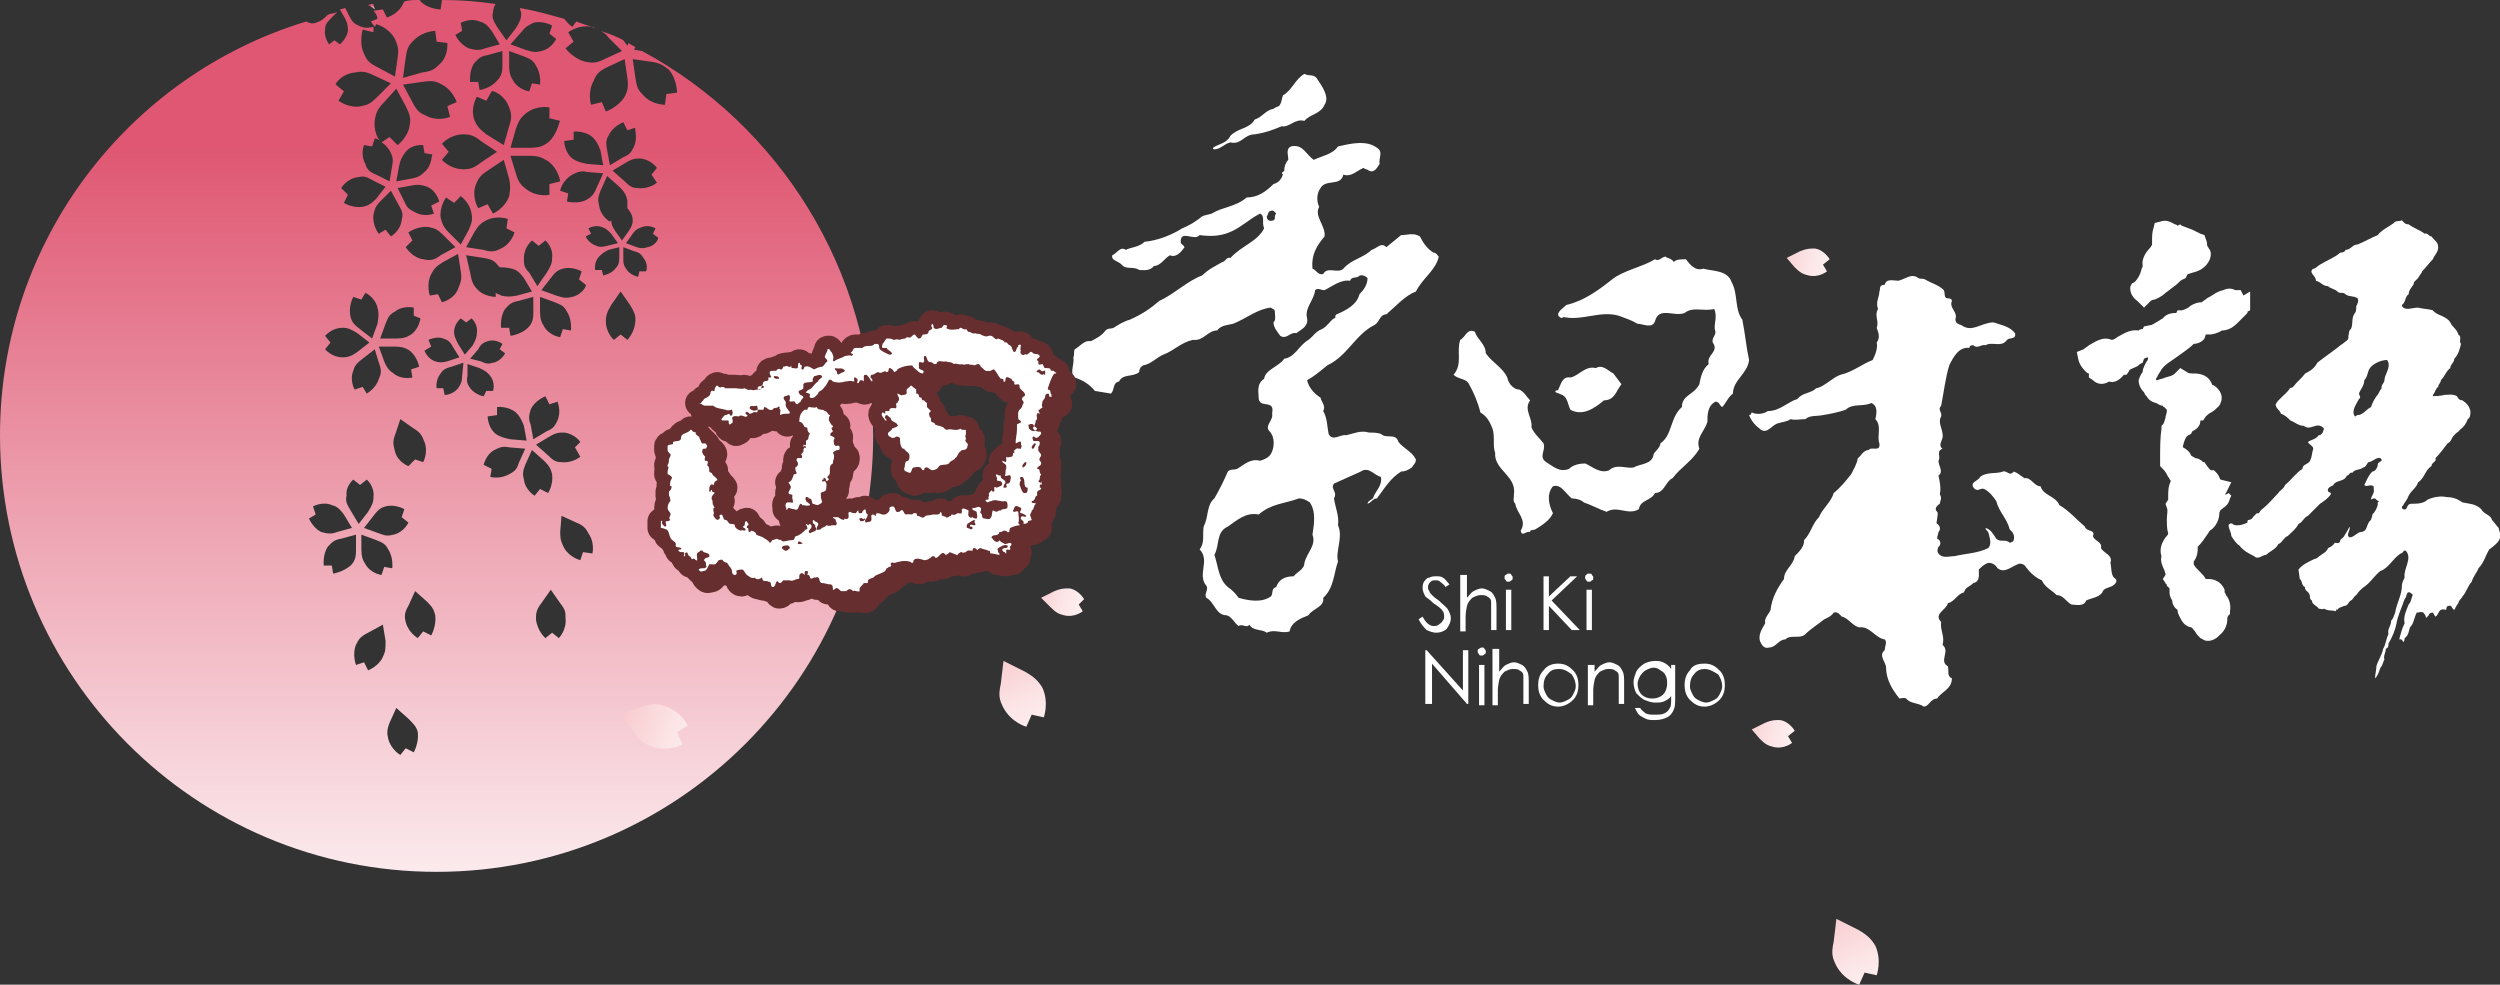 <?xml version="1.0" encoding="utf-8"?>
<!-- Generator: Adobe Illustrator 19.2.1, SVG Export Plug-In . SVG Version: 6.00 Build 0)  -->
<svg version="1.1" id="圖層_1" xmlns="http://www.w3.org/2000/svg" xmlns:xlink="http://www.w3.org/1999/xlink" x="0px" y="0px"
	 viewBox="0 0 186.1 73.3" style="enable-background:new 0 0 186.1 73.3;" xml:space="preserve">
<rect x="0" y="0" width="186.1" height="73.3" fill="#333333" stroke="none"/>
<style type="text/css">
	.st0{fill:url(#SVGID_1_);}
	.st1{fill:url(#SVGID_2_);}
	.st2{fill:url(#SVGID_3_);}
	.st3{fill:url(#SVGID_4_);}
	.st4{fill:url(#SVGID_5_);}
	.st5{fill:url(#SVGID_6_);}
	.st6{fill:url(#SVGID_7_);}
	.st7{fill:url(#SVGID_8_);}
	.st8{fill:#FFFFFF;}
	.st9{fill:#672E30;stroke:#672E30;stroke-width:2;stroke-linecap:round;stroke-linejoin:round;stroke-miterlimit:10;}
</style>
<g>
	<g>
		<linearGradient id="SVGID_1_" gradientUnits="userSpaceOnUse" x1="27.613" y1="0.712" x2="27.613" y2="0.393">
			<stop  offset="0" style="stop-color:#FBEAED"/>
			<stop  offset="1" style="stop-color:#DF5772"/>
		</linearGradient>
		<path class="st0" d="M27.9,0.7c0-0.1-0.1-0.2-0.1-0.4c-0.1,0-0.3,0-0.4,0.1c0,0,0.1,0,0.1,0C27.6,0.5,27.8,0.6,27.9,0.7z"/>
		<linearGradient id="SVGID_2_" gradientUnits="userSpaceOnUse" x1="32.452" y1="64.893" x2="32.452" y2="10.889">
			<stop  offset="0" style="stop-color:#FBEAED"/>
			<stop  offset="1" style="stop-color:#DF5772"/>
		</linearGradient>
		<path class="st1" d="M47.8,3.8l-0.6-0.1l0.1-0.2c-0.2-0.1-0.4-0.2-0.5-0.3l-0.1,0.2l-0.3-0.4c-0.5-0.3-1.1-0.5-1.7-0.7
			c0.2,0.1,0.4,0.2,0.6,0.5l1,1l-1.3,0.6c-0.6,0.3-0.9,0.3-1.4,0.2c-0.9-0.2-1.5-1-1.5-1l0.6-0.5l-0.4-0.7c0,0,0.8-0.6,1.7-0.4
			c0.1,0,0.2,0,0.3,0.1c-0.5-0.2-0.9-0.3-1.4-0.5L42.6,2c0,0-0.3-0.2-0.6-0.6c-1.1-0.3-2.1-0.6-3.3-0.8c0,0.1,0.1,0.3,0.1,0.4
			c0,0.4-0.1,0.6-0.4,1.1L37.7,3L37,2c-0.3-0.5-0.4-0.7-0.3-1.1c0-0.2,0.1-0.5,0.2-0.6c-1.3-0.2-2.6-0.3-4-0.3l-0.1,0.7
			c0,0-0.9,0-1.5-0.6c0,0,0-0.1-0.1-0.1c-0.4,0-0.7,0-1.1,0.1c0,0.1-0.1,0.1-0.1,0.2c-0.4,0.8-1.2,1-1.2,1l-0.3-0.6l-0.7,0.1
			c0.3,0.3,0.3,0.6,0.3,0.6l-0.5,0.2L27.9,2L28,1.8c0,0,0.9,0.2,1.4,1.1c0.2,0.5,0.3,0.7,0.2,1.4l-0.2,1.4L28.1,5
			c-0.6-0.3-0.8-0.5-1-1c-0.4-0.8-0.1-1.8-0.1-1.8l0.8,0.2L27.8,2c-0.1,0-0.6,0.2-1.1-0.1c-0.3-0.1-0.5-0.3-0.7-0.7l-0.3-0.6
			c-0.1,0-0.3,0.1-0.4,0.1l0.4,0.7c0.2,0.4,0.2,0.6,0.2,0.9c-0.1,0.6-0.6,1-0.6,1L24.9,3l-0.4,0.3c0,0-0.4-0.5-0.3-1.1
			c0-0.3,0.1-0.5,0.4-0.8l0.5-0.5c-0.2,0.1-0.5,0.1-0.7,0.2l-0.1,0.1c-0.3,0.3-0.5,0.4-0.8,0.5c-0.3,0.1-0.5,0-0.7-0.1
			C9.6,5.6,0,17.9,0,32.4c0,17.9,14.5,32.5,32.5,32.5c17.9,0,32.5-14.5,32.5-32.5C64.9,20.1,58,9.3,47.8,3.8z M44.2,6
			c0.2-0.5,0.4-0.7,1-1l1.3-0.6l0.2,1.4c0.1,0.7,0,1-0.2,1.4c-0.5,0.8-1.4,1.1-1.4,1.1l-0.3-0.7L44,7.8C44,7.8,43.7,6.9,44.2,6z
			 M48.9,13.6c0,0-0.6,0.5-1.4,0.4c-0.4,0-0.6-0.1-1-0.5l-0.9-0.8l1-0.6c0.5-0.3,0.7-0.3,1.1-0.3c0.8,0.1,1.2,0.7,1.2,0.7L48.5,13
			L48.9,13.6z M43.2,34c0,0-0.6,0.5-1.4,0.4c-0.4,0-0.6-0.1-1-0.5l-0.9-0.8l1-0.6c0.5-0.3,0.7-0.3,1.1-0.3c0.8,0.1,1.2,0.7,1.2,0.7
			l-0.4,0.4L43.2,34z M25.4,14c0,0,0.4-0.7,1.2-0.8c0.4-0.1,0.6-0.1,1.1,0.2l1,0.5L28,14.8c-0.4,0.4-0.6,0.5-1,0.6
			c-0.8,0.1-1.4-0.3-1.4-0.3l0.3-0.6L25.4,14z M32.3,15.9c0,0-0.7,0.3-1.4-0.1c-0.4-0.2-0.6-0.3-0.8-0.8l-0.5-1l1.1-0.2
			c0.5-0.1,0.8,0,1.1,0.1c0.7,0.3,0.9,1.1,0.9,1.1l-0.6,0.3L32.3,15.9z M31.3,23.7c0,0-0.1,0.8-0.7,1.2c-0.3,0.2-0.6,0.3-1.1,0.3
			h-1.2l0.4-1.1c0.2-0.5,0.3-0.7,0.7-0.9c0.6-0.5,1.4-0.3,1.4-0.3l0,0.6L31.3,23.7z M30.7,28.1c0,0-0.8,0.2-1.4-0.3
			c-0.3-0.2-0.5-0.4-0.7-0.9l-0.4-1.1h1.2c0.5,0,0.8,0.1,1.1,0.3c0.6,0.5,0.7,1.2,0.7,1.2l-0.6,0.2L30.7,28.1z M31.6,12.8
			c-0.3,0.3-0.5,0.4-1,0.5l-1.1,0.2l0.2-1.1c0.1-0.5,0.2-0.7,0.5-1.1c0.5-0.6,1.3-0.5,1.3-0.5l0.1,0.6l0.6,0.1
			C32.1,11.5,32.2,12.3,31.6,12.8z M29.7,15.3c0.3,0.5,0.3,0.7,0.2,1.1c-0.1,0.8-0.8,1.2-0.8,1.2l-0.4-0.5l-0.5,0.3
			c0,0-0.5-0.6-0.4-1.4c0.1-0.4,0.1-0.6,0.5-1l0.8-0.8L29.7,15.3z M26.3,22.1l0.6,0.2l0.3-0.5c0,0,0.7,0.3,0.9,1.1
			c0.1,0.4,0.1,0.6,0,1.2l-0.4,1.1l-0.9-0.7c-0.4-0.3-0.6-0.5-0.7-0.9C25.9,22.8,26.3,22.1,26.3,22.1z M28.2,27
			c0.2,0.5,0.2,0.8,0,1.2c-0.2,0.7-0.9,1.1-0.9,1.1l-0.3-0.5l-0.6,0.2c0,0-0.4-0.7-0.1-1.4c0.1-0.4,0.3-0.6,0.7-0.9l0.9-0.7L28.2,27
			z M26.3,35.7l0.5,0.4l0.5-0.4c0,0,0.6,0.5,0.5,1.3c0,0.4-0.1,0.6-0.4,1.1L26.7,39l-0.6-1c-0.3-0.5-0.4-0.7-0.3-1.1
			C25.7,36.2,26.3,35.7,26.3,35.7z M26.9,39.8l1.1,0.4c0.5,0.2,0.7,0.3,0.9,0.7c0.4,0.6,0.3,1.4,0.3,1.4l-0.6-0.1l-0.2,0.6
			c0,0-0.8-0.1-1.2-0.8c-0.2-0.3-0.3-0.6-0.3-1.1L26.9,39.8z M28.2,39.7l-1.1-0.4l0.7-0.9c0.3-0.4,0.5-0.6,0.9-0.7
			c0.7-0.2,1.4,0.2,1.4,0.2l-0.2,0.6l0.5,0.4c0,0-0.3,0.7-1.1,0.9C28.9,39.9,28.7,39.9,28.2,39.7z M30.4,34.7c0,0-0.8-0.3-1-1.1
			c-0.1-0.4-0.2-0.7,0-1.2l0.4-1.2l1,0.7c0.5,0.3,0.6,0.5,0.8,1c0.3,0.8-0.1,1.5-0.1,1.5l-0.6-0.2L30.4,34.7z M31.5,19.3
			c-0.8-0.1-1.3-0.9-1.3-0.9l0.5-0.5l-0.3-0.6c0,0,0.7-0.5,1.5-0.4c0.5,0.1,0.7,0.2,1.1,0.6l0.9,0.9l-1.1,0.6
			C32.3,19.4,32,19.4,31.5,19.3z M32.1,25.8l-0.2-0.5c0,0,0.6-0.3,1.1-0.1c0.3,0.1,0.5,0.2,0.7,0.6l0.5,0.8l-0.9,0.3
			c-0.4,0.1-0.6,0.1-0.9,0c-0.6-0.2-0.8-0.8-0.8-0.8L32.1,25.8z M32.9,22.5l-0.3-0.6L32,22c0,0-0.3-0.8,0.1-1.6
			c0.2-0.4,0.4-0.6,0.9-0.9l1.1-0.6l0.2,1.3c0.1,0.6,0,0.8-0.2,1.3C33.8,22.3,32.9,22.5,32.9,22.5z M34.3,18.2l-0.9-0.9
			c-0.4-0.4-0.5-0.7-0.6-1.1c-0.1-0.8,0.4-1.5,0.4-1.5l0.6,0.4l0.5-0.5c0,0,0.7,0.5,0.8,1.3c0.1,0.5,0,0.7-0.2,1.2L34.3,18.2z
			 M32.9,10.7c0,0,0.6-0.7,1.6-0.7c0.5,0,0.8,0.1,1.3,0.5l1.2,0.8l-1.2,0.8c-0.5,0.4-0.8,0.5-1.3,0.5c-1,0-1.6-0.7-1.6-0.7l0.5-0.6
			L32.9,10.7z M40,21.3l-0.6-1C39,19.9,39,19.7,39,19.2c0-0.8,0.6-1.3,0.6-1.3l0.5,0.4l0.5-0.4c0,0,0.6,0.5,0.5,1.3
			c0,0.4-0.1,0.6-0.4,1.1L40,21.3z M40.2,22.1l1.1,0.4c0.5,0.2,0.7,0.3,0.9,0.7c0.4,0.6,0.3,1.4,0.3,1.4l-0.6-0.1l-0.2,0.6
			c0,0-0.8-0.1-1.2-0.8c-0.2-0.3-0.3-0.6-0.3-1.1L40.2,22.1z M40.9,14.5c0,0-0.9,0.2-1.7-0.4c-0.4-0.3-0.6-0.5-0.8-1.2L38,11.6h1.4
			c0.7,0,0.9,0.1,1.4,0.4c0.8,0.6,0.9,1.5,0.9,1.5l-0.8,0.2L40.9,14.5z M38.3,17.3c0,0-0.2,0.8-1,1.2c-0.4,0.2-0.7,0.3-1.3,0.1
			l-1.3-0.2l0.6-1.1c0.3-0.5,0.5-0.7,0.9-0.9c0.8-0.4,1.6-0.1,1.6-0.1L37.7,17L38.3,17.3z M37.9,14.6c-0.3,0.9-1.2,1.3-1.2,1.3
			l-0.4-0.7l-0.7,0.3c0,0-0.5-0.8-0.2-1.7c0.2-0.5,0.3-0.7,0.9-1.1l1.2-0.8l0.4,1.4C38,13.8,38,14.1,37.9,14.6z M36,19.2
			c0.6,0.1,0.8,0.2,1.1,0.6c0,0,0,0,0.1,0.1c0.2,0,0.5,0,0.9,0.1c0.4,0.1,0.6,0.3,0.9,0.7l0.6,1l-1.1,0.3c-0.5,0.1-0.8,0.1-1.2,0
			c-0.1-0.1-0.3-0.1-0.4-0.2l0,0.3c0,0-0.9,0-1.4-0.6c-0.3-0.3-0.4-0.6-0.5-1.2L34.7,19L36,19.2z M36.3,25.4
			c0.6-0.2,1.1,0.2,1.1,0.2L37.2,26l0.4,0.3c0,0-0.3,0.6-0.9,0.7c-0.3,0.1-0.5,0.1-0.9-0.1L35,26.7l0.6-0.7
			C35.8,25.6,36,25.5,36.3,25.4z M37,30.9l0-0.6c0,0,0.8-0.1,1.4,0.4c0.3,0.3,0.4,0.5,0.6,1l0.2,1.1l-1.2-0.1
			c-0.5-0.1-0.8-0.2-1.1-0.4c-0.6-0.5-0.6-1.3-0.6-1.3L37,30.9z M38,25l-0.1-0.6l-0.6,0c0,0-0.1-0.8,0.3-1.4c0.3-0.3,0.4-0.5,1-0.6
			l1.1-0.3l0,1.2c0,0.5-0.1,0.8-0.4,1.1C38.8,24.9,38,25,38,25z M39.5,30.5c0.3-0.7,1.1-1,1.1-1l0.3,0.6l0.6-0.2c0,0,0.3,0.7,0,1.4
			c-0.2,0.4-0.3,0.6-0.8,0.8l-1,0.6l-0.2-1.1C39.3,31.1,39.4,30.9,39.5,30.5z M42.6,22.1c-0.4,0.1-0.6,0.1-1.2-0.1l-1.1-0.4l0.7-0.9
			c0.3-0.4,0.5-0.6,0.9-0.7c0.7-0.2,1.4,0.2,1.4,0.2l-0.2,0.6l0.5,0.4C43.7,21.2,43.4,21.9,42.6,22.1z M43.6,17.6l0.4-0.2l-0.2-0.4
			c0,0,0.5-0.3,1-0.1c0.3,0.1,0.4,0.2,0.7,0.5l0.5,0.7l-0.8,0.2c-0.4,0.1-0.6,0.1-0.8,0C43.8,18.1,43.6,17.6,43.6,17.6z M44.6,19.1
			c0.2-0.2,0.3-0.3,0.7-0.5l0.8-0.2l0,0.8c0,0.4-0.1,0.6-0.3,0.8c-0.3,0.4-0.9,0.5-0.9,0.5l-0.1-0.4l-0.5,0
			C44.3,20.1,44.2,19.5,44.6,19.1z M45.8,17.2c-0.2-0.3-0.3-0.5-0.3-0.8c0,0,0,0,0,0l-0.1,0.1c0,0-0.7-0.4-0.8-1.2
			c-0.1-0.4-0.1-0.6,0.1-1.1l0.5-1.1l0.9,0.8c0.4,0.4,0.5,0.6,0.6,1c0,0.2,0,0.4,0,0.6c0,0,0.4,0.4,0.4,0.9c0,0.3-0.1,0.5-0.3,0.8
			l-0.5,0.7L45.8,17.2z M47.2,10.9c-0.2,0.4-0.3,0.6-0.8,0.8l-1,0.6l-0.2-1.1c-0.1-0.5-0.1-0.8,0.1-1.1c0.3-0.7,1.1-1,1.1-1l0.3,0.6
			l0.6-0.2C47.2,9.5,47.5,10.2,47.2,10.9z M42.7,10.4l0-0.6c0,0,0.8-0.1,1.4,0.4c0.3,0.3,0.4,0.5,0.6,1l0.2,1.1l-1.2-0.1
			c-0.5-0.1-0.8-0.2-1.1-0.4c-0.6-0.5-0.6-1.3-0.6-1.3L42.7,10.4z M42.6,13c0.4-0.2,0.6-0.3,1.1-0.2l1.2,0.1l-0.5,1.1
			c-0.2,0.5-0.4,0.7-0.8,0.9C43,15.2,42.2,15,42.2,15l0.1-0.6l-0.6-0.2C41.7,14.1,41.9,13.4,42.6,13z M40.8,10.6
			c-0.4,0.3-0.7,0.4-1.4,0.4H38l0.4-1.4c0.2-0.6,0.4-0.9,0.8-1.2c0.8-0.6,1.7-0.4,1.7-0.4l0,0.8l0.8,0.2C41.6,9.1,41.5,10,40.8,10.6
			z M38.8,2.4c0.3-0.4,0.5-0.5,0.9-0.7c0.7-0.2,1.4,0.2,1.4,0.2l-0.2,0.6l0.5,0.4c0,0-0.3,0.7-1.1,0.9c-0.4,0.1-0.6,0.1-1.2-0.1
			l-1.1-0.4L38.8,2.4z M37.9,3.8L39,4.2c0.5,0.2,0.7,0.3,0.9,0.7c0.4,0.6,0.3,1.4,0.3,1.4l-0.6-0.1l-0.2,0.6c0,0-0.8-0.1-1.2-0.8
			c-0.2-0.3-0.3-0.6-0.3-1.1L37.9,3.8z M37.9,8c0.2,0.5,0.2,0.8,0,1.4l-0.4,1.4L36.2,10c-0.5-0.4-0.7-0.6-0.9-1.1
			c-0.3-0.9,0.2-1.7,0.2-1.7l0.7,0.3l0.4-0.7C36.7,6.7,37.6,7.1,37.9,8z M37.4,4.9c0,0.5-0.1,0.8-0.4,1.1c-0.5,0.6-1.3,0.7-1.3,0.7
			l-0.1-0.6l-0.6,0c0,0-0.1-0.8,0.3-1.4c0.3-0.3,0.4-0.5,1-0.6l1.1-0.3L37.4,4.9z M34.3,1.7c0,0,0.7-0.4,1.4-0.1
			c0.4,0.1,0.6,0.3,0.9,0.7l0.6,1l-1.1,0.3c-0.5,0.2-0.8,0.1-1.2,0c-0.7-0.3-1-1-1-1l0.5-0.3L34.3,1.7z M34,7.6l-0.7,0.3l0.2,0.8
			c0,0-0.9,0.4-1.8-0.1c-0.5-0.2-0.7-0.4-1-1l-0.7-1.3l1.4-0.2C32.1,6,32.4,6,32.9,6.3C33.7,6.7,34,7.6,34,7.6z M30.2,4.3
			c0.1-0.7,0.2-0.9,0.6-1.3c0.7-0.7,1.6-0.7,1.6-0.7l0.1,0.8l0.8,0.1c0,0,0.1,1-0.6,1.6c-0.4,0.4-0.6,0.5-1.3,0.6L30,5.8L30.2,4.3z
			 M29.5,6.6l0.7,1.3c0.3,0.6,0.4,0.9,0.3,1.4c-0.1,0.9-0.9,1.5-0.9,1.5L29,10.2l-0.6,0.4c0.2,0.1,0.4,0.3,0.6,0.6
			c0.2,0.4,0.3,0.6,0.2,1.1L29,13.5l-1-0.5c-0.5-0.2-0.7-0.4-0.8-0.8c-0.4-0.7-0.1-1.4-0.1-1.4l0.6,0.1l0.2-0.6c0,0,0.2,0,0.4,0.2
			c-0.2-0.2-0.5-0.8-0.4-1.6c0.1-0.5,0.2-0.8,0.7-1.3L29.5,6.6z M26.4,5.4c0.5-0.1,0.8-0.1,1.4,0.2l1.3,0.6l-1,1
			c-0.5,0.5-0.7,0.6-1.2,0.7c-0.9,0.2-1.7-0.4-1.7-0.4l0.4-0.7l-0.6-0.5C24.9,6.3,25.4,5.5,26.4,5.4z M24.2,25c0,0,0.5-0.6,1.3-0.6
			c0.4,0,0.6,0.1,1.1,0.4l0.9,0.7l-0.9,0.7c-0.4,0.3-0.7,0.4-1.1,0.4c-0.8,0-1.3-0.6-1.3-0.6l0.4-0.5L24.2,25z M23,38.6l0.5-0.3
			l-0.2-0.6c0,0,0.7-0.4,1.4-0.1c0.4,0.1,0.6,0.3,0.9,0.7l0.6,1l-1.1,0.3c-0.5,0.2-0.8,0.1-1.2,0C23.3,39.3,23,38.6,23,38.6z
			 M24.8,42.7l-0.1-0.6l-0.6,0c0,0-0.1-0.8,0.3-1.4c0.3-0.3,0.4-0.5,1-0.6l1.1-0.3l0,1.2c0,0.5-0.1,0.8-0.4,1.1
			C25.5,42.6,24.8,42.7,24.8,42.7z M28.5,48.9c-0.3,0.7-1.1,1-1.1,1l-0.3-0.6l-0.6,0.2c0,0-0.3-0.8,0-1.5c0.2-0.4,0.3-0.6,0.9-0.9
			l1.1-0.6l0.2,1.2C28.7,48.3,28.7,48.5,28.5,48.9z M30.8,56l-0.6-0.3l-0.4,0.5c0,0-0.7-0.4-0.9-1.2c-0.1-0.4-0.1-0.7,0.1-1.2
			l0.5-1.1l0.9,0.8c0.4,0.4,0.6,0.6,0.7,1C31.2,55.3,30.8,56,30.8,56z M32.1,47.3L31.5,47l-0.4,0.5c0,0-0.7-0.4-0.9-1.2
			c-0.1-0.4-0.1-0.7,0.2-1.2l0.5-1.1l0.9,0.8c0.4,0.4,0.5,0.6,0.6,1C32.5,46.6,32.1,47.3,32.1,47.3z M34.4,28c0,0.4-0.1,0.6-0.3,0.9
			c-0.4,0.5-1,0.5-1,0.5L33,28.9l-0.5,0c0,0-0.1-0.6,0.3-1.1c0.2-0.3,0.4-0.4,0.8-0.5l0.9-0.3L34.4,28z M34.1,25.6
			c-0.2-0.4-0.3-0.6-0.3-0.9c0-0.6,0.5-1,0.5-1l0.4,0.3l0.4-0.3c0,0,0.5,0.4,0.4,1.1c0,0.3-0.1,0.5-0.3,0.9l-0.6,0.7L34.1,25.6z
			 M35,28.9c-0.2-0.3-0.3-0.5-0.2-0.9l0-0.9l0.9,0.3c0.4,0.2,0.6,0.3,0.8,0.6c0.4,0.5,0.2,1.1,0.2,1.1l-0.5,0L36,29.5
			C36,29.5,35.4,29.4,35,28.9z M37.9,35.3c-0.7,0.4-1.4,0.2-1.4,0.2l0.1-0.6L36,34.6c0,0,0.2-0.8,0.8-1.1c0.4-0.2,0.6-0.3,1.1-0.2
			l1.2,0.1l-0.5,1.1C38.5,34.9,38.3,35.1,37.9,35.3z M40.8,36.7l-0.6-0.3l-0.4,0.5c0,0-0.7-0.4-0.8-1.2c-0.1-0.4-0.1-0.6,0.1-1.1
			l0.5-1.1l0.9,0.8c0.4,0.4,0.5,0.6,0.6,1C41.2,36.1,40.8,36.7,40.8,36.7z M41.6,47.5l-0.5-0.4l-0.5,0.4c0,0-0.6-0.5-0.7-1.4
			c0-0.4,0-0.7,0.4-1.2l0.7-1l0.7,1c0.4,0.5,0.4,0.7,0.4,1.1C42.2,46.9,41.6,47.5,41.6,47.5z M44.1,41.2l-0.7-0.1l-0.2,0.6
			c0,0-0.8-0.2-1.2-0.9c-0.2-0.4-0.3-0.6-0.3-1.2l0.1-1.2l1.1,0.5c0.5,0.2,0.7,0.4,0.9,0.8C44.3,40.4,44.1,41.2,44.1,41.2z
			 M46.7,25.3l-0.5-0.4l-0.5,0.4c0,0-0.6-0.5-0.6-1.4c0-0.4,0.1-0.7,0.4-1.2l0.7-1l0.7,1c0.3,0.5,0.4,0.7,0.4,1.1
			C47.3,24.7,46.7,25.3,46.7,25.3z M48.1,20.2l-0.5,0l-0.1,0.4c0,0-0.6-0.1-0.9-0.6c-0.2-0.3-0.2-0.4-0.2-0.8l0-0.8l0.8,0.3
			c0.4,0.1,0.5,0.2,0.7,0.5C48.3,19.7,48.1,20.2,48.1,20.2z M48.2,18.4c-0.3,0.1-0.5,0.1-0.8,0l-0.8-0.3l0.5-0.7
			c0.2-0.3,0.4-0.4,0.7-0.5c0.5-0.2,1,0.1,1,0.1l-0.2,0.4l0.4,0.3C49,17.8,48.8,18.3,48.2,18.4z M50.4,6.9l-0.8,0.1l-0.1,0.8
			c0,0-1,0-1.6-0.7c-0.4-0.4-0.5-0.6-0.6-1.3l-0.2-1.4l1.4,0.2c0.7,0.1,0.9,0.3,1.3,0.6C50.4,5.9,50.4,6.9,50.4,6.9z"/>
	</g>
	
		<linearGradient id="SVGID_3_" gradientUnits="userSpaceOnUse" x1="-503.155" y1="526.397" x2="-503.155" y2="509.855" gradientTransform="matrix(0.912 -0.41 0.41 0.912 323.236 -624.839)">
		<stop  offset="0" style="stop-color:#FFFFFF"/>
		<stop  offset="0.193" style="stop-color:#FFFDFD"/>
		<stop  offset="0.393" style="stop-color:#FEF5F5"/>
		<stop  offset="0.596" style="stop-color:#FCE6E7"/>
		<stop  offset="0.8" style="stop-color:#F9D0D3"/>
		<stop  offset="1" style="stop-color:#F4B2BA"/>
	</linearGradient>
	<path class="st2" d="M74.7,49.2l1.6,0.8c0.7,0.4,1,0.7,1.3,1.2c0.5,1.1,0.1,2.2,0.1,2.2l-0.9-0.2l-0.4,0.9c0,0-1.1-0.3-1.7-1.4
		c-0.3-0.6-0.4-0.9-0.2-1.8L74.7,49.2z"/>
	
		<linearGradient id="SVGID_4_" gradientUnits="userSpaceOnUse" x1="-454.591" y1="569.38" x2="-454.591" y2="552.84" gradientTransform="matrix(0.912 -0.41 0.41 0.912 323.236 -624.839)">
		<stop  offset="0" style="stop-color:#FFFFFF"/>
		<stop  offset="0.193" style="stop-color:#FFFDFD"/>
		<stop  offset="0.393" style="stop-color:#FEF5F5"/>
		<stop  offset="0.596" style="stop-color:#FCE6E7"/>
		<stop  offset="0.8" style="stop-color:#F9D0D3"/>
		<stop  offset="1" style="stop-color:#F4B2BA"/>
	</linearGradient>
	<path class="st3" d="M136.7,68.4l1.6,0.8c0.7,0.4,1,0.7,1.3,1.2c0.5,1.1,0.1,2.2,0.1,2.2l-0.9-0.2l-0.4,0.9c0,0-1.1-0.3-1.7-1.4
		c-0.3-0.6-0.4-0.9-0.2-1.8L136.7,68.4z"/>
	
		<linearGradient id="SVGID_5_" gradientUnits="userSpaceOnUse" x1="-1894.486" y1="580.326" x2="-1894.486" y2="563.788" gradientTransform="matrix(0.336 -0.942 0.942 0.336 149.296 -1921.484)">
		<stop  offset="0" style="stop-color:#FFFFFF"/>
		<stop  offset="0.193" style="stop-color:#FFFDFD"/>
		<stop  offset="0.393" style="stop-color:#FEF5F5"/>
		<stop  offset="0.596" style="stop-color:#FCE6E7"/>
		<stop  offset="0.8" style="stop-color:#F9D0D3"/>
		<stop  offset="1" style="stop-color:#F4B2BA"/>
	</linearGradient>
	<path class="st4" d="M46.1,53.2l1.7-0.6c0.8-0.3,1.2-0.2,1.8,0c1.1,0.4,1.6,1.4,1.6,1.4l-0.8,0.5l0.4,0.9c0,0-1,0.6-2.2,0.2
		c-0.6-0.2-0.9-0.4-1.4-1.1L46.1,53.2z"/>
	
		<linearGradient id="SVGID_6_" gradientUnits="userSpaceOnUse" x1="-2082.102" y1="508.109" x2="-2082.102" y2="497.529" gradientTransform="matrix(0.217 -0.976 0.976 0.217 41.287 -2096.332)">
		<stop  offset="0" style="stop-color:#FFFFFF"/>
		<stop  offset="0.193" style="stop-color:#FFFDFD"/>
		<stop  offset="0.393" style="stop-color:#FEF5F5"/>
		<stop  offset="0.596" style="stop-color:#FCE6E7"/>
		<stop  offset="0.8" style="stop-color:#F9D0D3"/>
		<stop  offset="1" style="stop-color:#F4B2BA"/>
	</linearGradient>
	<path class="st5" d="M77.5,44.5l1-0.5c0.5-0.2,0.7-0.2,1.1-0.2c0.7,0.1,1.1,0.8,1.1,0.8L80.3,45l0.3,0.5c0,0-0.6,0.5-1.4,0.3
		c-0.4-0.1-0.6-0.2-1-0.6L77.5,44.5z"/>
	
		<linearGradient id="SVGID_7_" gradientUnits="userSpaceOnUse" x1="-2080.238" y1="561.916" x2="-2080.238" y2="551.332" gradientTransform="matrix(0.217 -0.976 0.976 0.217 41.287 -2096.332)">
		<stop  offset="0" style="stop-color:#FFFFFF"/>
		<stop  offset="0.193" style="stop-color:#FFFDFD"/>
		<stop  offset="0.393" style="stop-color:#FEF5F5"/>
		<stop  offset="0.596" style="stop-color:#FCE6E7"/>
		<stop  offset="0.8" style="stop-color:#F9D0D3"/>
		<stop  offset="1" style="stop-color:#F4B2BA"/>
	</linearGradient>
	<path class="st6" d="M130.4,54.3l1-0.5c0.5-0.2,0.7-0.2,1.1-0.2c0.7,0.1,1.1,0.8,1.1,0.8l-0.5,0.4l0.3,0.5c0,0-0.6,0.5-1.4,0.3
		c-0.4-0.1-0.6-0.2-1-0.6L130.4,54.3z"/>
	
		<linearGradient id="SVGID_8_" gradientUnits="userSpaceOnUse" x1="-2045.402" y1="556.848" x2="-2045.402" y2="546.265" gradientTransform="matrix(0.217 -0.976 0.976 0.217 41.287 -2096.332)">
		<stop  offset="0" style="stop-color:#FFFFFF"/>
		<stop  offset="0.193" style="stop-color:#FFFDFD"/>
		<stop  offset="0.393" style="stop-color:#FEF5F5"/>
		<stop  offset="0.596" style="stop-color:#FCE6E7"/>
		<stop  offset="0.8" style="stop-color:#F9D0D3"/>
		<stop  offset="1" style="stop-color:#F4B2BA"/>
	</linearGradient>
	<path class="st7" d="M133,19.2l1-0.5c0.5-0.2,0.7-0.2,1.1-0.2c0.7,0.1,1.1,0.8,1.1,0.8l-0.5,0.4l0.3,0.5c0,0-0.6,0.5-1.4,0.3
		c-0.4-0.1-0.6-0.2-1-0.6L133,19.2z"/>
	<g>
		<path class="st8" d="M105.6,46.1l0.3-0.2c0.2,0.4,0.5,0.7,0.8,0.7c0.1,0,0.3,0,0.4-0.1c0.1-0.1,0.2-0.1,0.3-0.3
			c0.1-0.1,0.1-0.2,0.1-0.3c0-0.1,0-0.3-0.1-0.4c-0.1-0.2-0.4-0.4-0.7-0.6c-0.3-0.3-0.5-0.4-0.6-0.5c-0.1-0.2-0.2-0.4-0.2-0.6
			c0-0.2,0-0.3,0.1-0.5c0.1-0.1,0.2-0.3,0.4-0.3c0.2-0.1,0.3-0.1,0.5-0.1c0.2,0,0.4,0,0.5,0.1c0.2,0.1,0.3,0.3,0.5,0.5l-0.3,0.2
			c-0.1-0.2-0.3-0.3-0.4-0.4c-0.1-0.1-0.2-0.1-0.3-0.1c-0.2,0-0.3,0-0.4,0.1c-0.1,0.1-0.2,0.2-0.2,0.4c0,0.1,0,0.2,0.1,0.3
			c0,0.1,0.1,0.2,0.2,0.3c0.1,0.1,0.2,0.2,0.5,0.4c0.3,0.3,0.6,0.5,0.7,0.7c0.1,0.2,0.2,0.4,0.2,0.6c0,0.3-0.1,0.5-0.3,0.8
			c-0.2,0.2-0.5,0.3-0.8,0.3c-0.2,0-0.5-0.1-0.7-0.2C106,46.7,105.8,46.5,105.6,46.1z"/>
		<path class="st8" d="M108.8,42.8h0.4v1.7c0.2-0.2,0.3-0.4,0.5-0.5c0.2-0.1,0.4-0.2,0.6-0.2c0.2,0,0.4,0.1,0.6,0.2
			c0.2,0.1,0.3,0.3,0.4,0.5c0.1,0.2,0.1,0.5,0.1,0.9v1.5H111v-1.4c0-0.3,0-0.6,0-0.7c0-0.2-0.1-0.3-0.3-0.4
			c-0.1-0.1-0.3-0.1-0.5-0.1c-0.2,0-0.4,0.1-0.6,0.2c-0.2,0.2-0.3,0.3-0.4,0.6c0,0.1-0.1,0.4-0.1,0.8v1.1h-0.4V42.8z"/>
		<path class="st8" d="M112.3,42.7c0.1,0,0.2,0,0.2,0.1c0.1,0.1,0.1,0.1,0.1,0.2c0,0.1,0,0.2-0.1,0.2c-0.1,0.1-0.1,0.1-0.2,0.1
			c-0.1,0-0.2,0-0.2-0.1c-0.1-0.1-0.1-0.1-0.1-0.2c0-0.1,0-0.2,0.1-0.2C112.2,42.7,112.2,42.7,112.3,42.7z M112.1,43.9h0.4v3h-0.4
			V43.9z"/>
		<path class="st8" d="M114.9,42.9l0.4,0v1.5l1.6-1.5l0.5,0l-1.9,1.8l2.1,2.2h-0.6l-1.7-1.8v1.8h-0.4V42.9z"/>
		<path class="st8" d="M118.3,42.7c0.1,0,0.2,0,0.2,0.1c0.1,0.1,0.1,0.1,0.1,0.2c0,0.1,0,0.2-0.1,0.2c-0.1,0.1-0.1,0.1-0.2,0.1
			c-0.1,0-0.2,0-0.2-0.1c-0.1-0.1-0.1-0.1-0.1-0.2c0-0.1,0-0.2,0.1-0.2C118.1,42.7,118.2,42.7,118.3,42.7z M118.1,43.9h0.4v3h-0.4
			V43.9z"/>
		<path class="st8" d="M106.1,52.4v-4l0.1,0l2.7,3v-3l0.4,0v4h-0.1l-2.6-3v3H106.1z"/>
		<path class="st8" d="M110.3,48.2c0.1,0,0.2,0,0.2,0.1c0.1,0.1,0.1,0.1,0.1,0.2c0,0.1,0,0.2-0.1,0.2c-0.1,0.1-0.1,0.1-0.2,0.1
			c-0.1,0-0.2,0-0.2-0.1c-0.1-0.1-0.1-0.1-0.1-0.2c0-0.1,0-0.2,0.1-0.2C110.1,48.3,110.2,48.2,110.3,48.2z M110.1,49.5h0.4v3h-0.4
			V49.5z"/>
		<path class="st8" d="M111.2,48.3h0.4V50c0.2-0.2,0.3-0.4,0.5-0.5c0.2-0.1,0.4-0.2,0.6-0.2c0.2,0,0.4,0.1,0.6,0.2
			c0.2,0.1,0.3,0.3,0.4,0.5c0.1,0.2,0.1,0.5,0.1,0.9v1.5h-0.4V51c0-0.3,0-0.6,0-0.7c0-0.2-0.1-0.3-0.3-0.4c-0.1-0.1-0.3-0.1-0.5-0.1
			c-0.2,0-0.4,0.1-0.6,0.2c-0.2,0.2-0.3,0.3-0.4,0.6c0,0.1-0.1,0.4-0.1,0.8v1.1h-0.4V48.3z"/>
		<path class="st8" d="M116,49.4c0.5,0,0.8,0.2,1.1,0.5c0.3,0.3,0.4,0.7,0.4,1.1c0,0.4-0.1,0.8-0.4,1.1c-0.3,0.3-0.7,0.5-1.1,0.5
			c-0.5,0-0.8-0.2-1.1-0.5c-0.3-0.3-0.4-0.7-0.4-1.1c0-0.4,0.1-0.8,0.4-1.1C115.2,49.5,115.6,49.4,116,49.4z M116,49.8
			c-0.3,0-0.6,0.1-0.8,0.4c-0.2,0.2-0.3,0.5-0.3,0.9c0,0.2,0.1,0.4,0.2,0.6c0.1,0.2,0.2,0.3,0.4,0.4c0.2,0.1,0.4,0.2,0.6,0.2
			c0.2,0,0.4-0.1,0.6-0.2c0.2-0.1,0.3-0.2,0.4-0.4c0.1-0.2,0.2-0.4,0.2-0.6c0-0.3-0.1-0.6-0.3-0.9C116.6,49.9,116.4,49.8,116,49.8z"
			/>
		<path class="st8" d="M118.3,49.5h0.4V50c0.2-0.2,0.3-0.4,0.5-0.5c0.2-0.1,0.4-0.2,0.6-0.2c0.2,0,0.4,0.1,0.6,0.2
			c0.2,0.1,0.3,0.3,0.4,0.5c0.1,0.2,0.1,0.5,0.1,0.9v1.5h-0.4V51c0-0.3,0-0.6,0-0.7c0-0.2-0.1-0.3-0.3-0.4c-0.1-0.1-0.3-0.1-0.5-0.1
			c-0.2,0-0.4,0.1-0.6,0.2c-0.2,0.2-0.3,0.3-0.4,0.6c0,0.1-0.1,0.4-0.1,0.8v1.1h-0.4V49.5z"/>
		<path class="st8" d="M124.3,49.5h0.4v2.4c0,0.4,0,0.7-0.1,0.9c-0.1,0.3-0.3,0.5-0.5,0.6c-0.2,0.1-0.5,0.2-0.9,0.2
			c-0.3,0-0.5,0-0.7-0.1c-0.2-0.1-0.4-0.2-0.5-0.3c-0.1-0.1-0.2-0.3-0.3-0.5h0.4c0.1,0.2,0.3,0.3,0.4,0.4c0.2,0.1,0.4,0.1,0.7,0.1
			c0.3,0,0.5,0,0.7-0.1c0.2-0.1,0.3-0.2,0.4-0.4c0.1-0.1,0.1-0.4,0.1-0.7v-0.2c-0.1,0.2-0.3,0.3-0.5,0.4c-0.2,0.1-0.4,0.1-0.7,0.1
			c-0.3,0-0.5-0.1-0.8-0.2c-0.2-0.1-0.4-0.3-0.6-0.5c-0.1-0.2-0.2-0.5-0.2-0.8c0-0.3,0.1-0.5,0.2-0.8c0.1-0.2,0.3-0.4,0.6-0.6
			c0.2-0.1,0.5-0.2,0.8-0.2c0.2,0,0.4,0,0.6,0.1c0.2,0.1,0.4,0.2,0.6,0.5V49.5z M123.1,49.7c-0.2,0-0.4,0.1-0.6,0.2
			c-0.2,0.1-0.3,0.3-0.4,0.4c-0.1,0.2-0.2,0.4-0.2,0.6c0,0.3,0.1,0.6,0.3,0.8c0.2,0.2,0.5,0.3,0.8,0.3c0.3,0,0.6-0.1,0.8-0.3
			c0.2-0.2,0.3-0.5,0.3-0.8c0-0.2,0-0.4-0.1-0.6c-0.1-0.2-0.2-0.3-0.4-0.4C123.5,49.8,123.3,49.7,123.1,49.7z"/>
		<path class="st8" d="M126.9,49.4c0.5,0,0.8,0.2,1.1,0.5c0.3,0.3,0.4,0.7,0.4,1.1c0,0.4-0.1,0.8-0.4,1.1c-0.3,0.3-0.7,0.5-1.1,0.5
			c-0.5,0-0.8-0.2-1.1-0.5c-0.3-0.3-0.4-0.7-0.4-1.1c0-0.4,0.1-0.8,0.4-1.1C126,49.5,126.4,49.4,126.9,49.4z M126.9,49.8
			c-0.3,0-0.6,0.1-0.8,0.4c-0.2,0.2-0.3,0.5-0.3,0.9c0,0.2,0.1,0.4,0.2,0.6c0.1,0.2,0.2,0.3,0.4,0.4c0.2,0.1,0.4,0.2,0.6,0.2
			c0.2,0,0.4-0.1,0.6-0.2c0.2-0.1,0.3-0.2,0.4-0.4c0.1-0.2,0.2-0.4,0.2-0.6c0-0.3-0.1-0.6-0.3-0.9C127.4,49.9,127.2,49.8,126.9,49.8
			z"/>
	</g>
	<g>
		<path class="st8" d="M91.6,10.6c0.8,0.2,1-0.6,1.8-0.6c0.7-0.1,1.3-0.3,2-0.6c0.6,0.1,1-0.6,1.7-0.4c0.4-0.5,1.2-0.5,1.5-1.2
			C99,7.2,98.4,6.4,98,5.8c-0.3-0.3-0.5-0.1-0.9-0.3c-0.7,0.4-0.9,1.2-1.6,1.6c-0.1,0.3-0.1,0.6-0.3,0.8C95,8,94.9,8,94.8,8.1
			c-0.6,0.1-0.8,0.6-1.4,0.8c-0.4,0.7-1.2,0.6-1.8,1.2c-0.3,0.6-0.9,0.6-1.3,0.9v0.1C90.8,11.2,91.1,10.7,91.6,10.6z"/>
		<path class="st8" d="M98.8,27.2c1.5-0.7,2.1-2.3,3.5-3c0.4-0.2,0.4-0.8,0.9-0.8c0.7-0.6,1.4-1.4,2.2-1.7c0.5-1,1.5-1.6,1.7-2.6
			c-0.1-0.1-0.2-0.3-0.4-0.3c-0.5-0.3-0.8-0.8-1-1.2c-0.5-0.3-0.9-0.1-1.4-0.1l-1.1,0.9c-0.4-0.4-0.7,0.1-1.1,0.2
			c-0.6,0.6-1.5,0.7-2.1,1.4c-0.4,0.4-1.2-0.2-1.5,0.4c-0.4,0.1-0.5-0.3-0.8-0.4c-0.1-1,0.3-1.7,0.9-2.4c0.1-0.8-0.8-1.5-0.4-2.2
			c-0.2-0.4-0.2-1,0.1-1.4c0.4-0.7,1.5-0.1,1.7-1c0.6,0.2,1-0.3,1.5-0.5c0.1,0.1,0.3,0.1,0.4,0.2c0.4,0.2,0.6-0.2,0.8-0.5
			c-0.1-0.4,0.3-0.9-0.2-1.2c-0.8-0.6-2-0.3-2.9-0.1c-0.4,0.6-1.2,0.7-1.8,1c-0.6-0.4-0.8-1.2-1.7-1c-0.4,0.2-0.2,0.6-0.2,1
			c-0.2,0.2-0.3,0.5-0.3,0.8c0,0.1-0.3,0.1-0.1,0.3c-0.1,0.3-0.3,0.6-0.7,0.7c-0.6,0.6-1.2,1-2,1c-0.8,0.7-1.8,0.7-2.6,1.2
			c-0.3,0.1-0.5,0.1-0.7,0.2c-0.5,0.4-1,0.7-1.5,0.9c-0.8,0.5-1.8,0.9-2.8,1c-0.4,0.4-1,0.4-1.4,0.6c-0.4-0.3-0.7,0.3-1,0.4
			c-0.1,0.4,0.4,0.4,0.7,0.7c0.3,0.4,0.9,0.1,1.3,0.4c0.3,0,0.8,0.1,1.1-0.3c0.5,0,0.8-0.6,1.2-0.8c0.4,0.2,0.8-0.2,1-0.5
			c0.2-0.1-0.1-0.3-0.2-0.4c-0.1-1.1,1-0.1,1.4-0.6c0.7,0.1,1.5,0.1,2.2-0.2c0.8-0.3,1.5-1,2.3-1.4c0.4,0.2,0.1,0.6,0.3,1.1
			c-0.5,1-1.7,1.3-2.5,2.2c-0.3-0.1-0.4,0.3-0.6,0.3c-0.5,0.3-1,0.5-1.5,1c-1.1,0.4-2.1,1.4-3.2,1.9c-0.7,0.6-1.3,1-2.2,1.4
			c-0.4,0.1-0.9,0.4-1.2,0.6c-0.2,0.1-0.4,0-0.6,0.2c-0.3,0.4-0.7,0.6-1.1,0.8c-0.5-0.1-0.8,0.4-1.2,0.6c-0.1,0.3,0,0.4-0.1,0.6
			c0.1,0.5-0.3,1.2,0.1,1.5c0.6,0.2,1.1,0.5,1.5,1l1.2,0.2c0.3-0.3,0.1-0.8,0.6-0.9c0.3-0.6,1-0.3,1.5-0.7c0-0.2,0.1-0.4,0.3-0.5
			c0.6-0.1,1-0.6,1.5-0.8c0.8-0.3,1.3-0.9,2.2-1.1c0.8,0.1,1.1-0.7,1.8-0.7c0.3-0.4,0.8-0.4,1.2-0.5c1-0.4,1.8-1.1,2.8-1.2
			c0.1,0.1,0.3,0.1,0.3,0.3c0,0.3,0.1,0.6-0.1,0.8c0,0.4,0.3,0.7,0.5,1c0.5,0.3,0.7-0.3,1.2-0.2c0.4-0.3,0.9-0.5,0.8-1.1
			c-0.2-0.8,0.5-1.3,0.6-2.1c0.2-0.2,0.4,0,0.7,0c0.6-0.3,1.2-0.8,1.9-0.7c0.1-0.3,0.4-0.2,0.6-0.3c0.2-0.2,0.5-0.1,0.7,0.1
			c0,0.5-0.3,0.9-0.6,1.2c-0.2,0.8-1,1.2-1.7,1.5c-0.2,0.1,0,0.3-0.2,0.3c-0.3,0.2-0.5,0.6-0.9,0.8c-0.5,0.2-0.6,0.5-1,0.8
			c-0.7,0.4-1,1.3-1.8,1.4c-0.4,0.6-1.4,0.8-1.5,1.5c-0.6,0.4-0.4,1-0.4,1.5c0.1,0.5,0.6,0.3,0.9,0.5c0.2,0.2,0.1,0.4,0.1,0.6
			c0.1,0.5-0.6,0.9-0.2,1.3c0.4,0.4,0.4,1.2,0.1,1.7c-0.2,0.3-0.5,0.4-0.8,0.5c-0.7-0.2-1.2,0.3-1.7,0.6c-0.3,0.1-0.5,0-0.7,0.2
			c-0.3,0.7-0.6,1.3-1,2c-0.6,0.5-0.4,1.3-0.8,2.1c-0.1,0.6,0.1,1.2-0.3,1.7c0.8,0.8-0.2,1.9,0.5,2.7c0.2,0.3-0.2,0.6,0,0.9
			c0.6,0.3,0.7,1.3,1.5,1.3c0.4,0.1,0.6,0.6,0.9,0.8c0.3-0.2,0.6,0.2,0.8-0.1c0.3,0.5,0.9,0.3,1.3,0.6c0.6-0.3,1.1,0.1,1.7-0.1
			c0.1-0.7,0.9-1,1.4-1.2c0.3-0.5,1.2-0.6,1.1-1.3c0.8-0.7,0.8-1.9,1.1-2.7c-0.2-0.8,0.4-1.8,0-2.7c0.1-0.7-0.2-1.3-0.3-2
			c0.3-0.5-0.3-0.7,0-1.1c0.7-0.3,1.3-0.6,2-0.9c0.6-0.4,1,0.3,1.5,0.4c0.1,0.7-0.4,1-0.6,1.6c-0.1,0.1-0.4,0.2-0.4,0.4
			c0.3-0.1,0.4-0.4,0.7-0.4c0.6-0.8,1-1.5,1.8-2c0.3,0,0.5-0.1,0.8-0.3c0.1-0.2,0.3-0.3,0.3-0.6c-0.3-0.6-0.9-0.8-1.3-1.3
			c-0.2-0.7-0.9-0.2-1.3-0.6c-0.3-0.1-0.6-0.1-0.9-0.1c-0.6-0.2-1.2,0.1-1.7,0.2c-0.4-0.1-1,0.5-1.3-0.1c-0.1-0.5-0.1-1.2-0.4-1.7
			c0.2-0.4-0.1-0.6-0.2-1c-0.5-0.3-0.9-0.8-1-1.3C97.7,28.1,98.2,27.7,98.8,27.2z M94.8,16.4c-0.3,0.1-0.5,0-0.5-0.3
			c0.1-0.1,0.1-0.4,0.3-0.4c0.2-0.1,0.3,0.1,0.4,0.2C94.8,16.1,95,16.3,94.8,16.4z M97.5,37.4c0.5,0.7,0.3,1.7,0.2,2.4
			c0.3,0.8-0.4,1.3-0.6,2.1c0,0.5-0.6,0.7-0.8,1c-0.6,0-1.1,0.2-1.3,0.8c-0.4,0.1-0.2,0.5-0.4,0.7c-0.7,0.5-1.7,0.3-2.4,0.1
			c-0.2-0.3-0.5-0.6-0.8-0.8c-0.7-0.6-0.7-1.5-1-2.4c0.4-0.7,0.1-1.7,1-2.1c0.6-0.4,1.3-1.1,2.3-0.9c0.9-0.8,1.9-0.8,3-1.2
			C97,37.1,97.2,37.2,97.5,37.4z"/>
	</g>
	<g>
		<path class="st8" d="M124.6,19.5c0.2-0.2,0.5-0.2,0.9-0.2c0.3,0.4,0.7,0.9,1.3,0.7c0.7,0.2,1.8,0.1,2.1,1c0.5,0.9,0.2,2,0.8,2.8
			c0.2,1,0.3,2.1,0.5,3c-0.1,1-1.2,1.5-1.2,2.5c-0.4,0.3-0.5,0.7-0.8,1c-0.2-0.1-0.2-0.4-0.5-0.4c-0.6,0.3-0.6,1-0.6,1.5
			c-0.2,0.7-0.9,1.2-0.6,2c-0.5,0.9-1.4,1.4-2,2.2c-0.5,0.2-0.6,1.1-1.3,1.1c-0.3,0.6-1.1,0.5-1.2,1.2c-0.8,0.5-1.6-0.3-2.4,0.2
			c-0.6-0.2-1.1-0.5-1.7-0.7c-0.2-0.2-0.6-0.3-0.9-0.3c-0.5-0.4-0.8-1.1-1.4-0.9c-0.5,0.6-0.3,1.4,0,2c-0.2,0.5-0.8,0.9-1.3,1.2
			c-0.2,0.1-0.4,0-0.4,0.2c-0.3-0.1-0.6,0.4-0.7-0.1c0.5-0.8-0.3-1.3-0.4-2c-0.2-0.2-0.1-0.4-0.1-0.7c0.2-1.4-1.5-1.8-1.4-3.1
			c-0.2-0.5,0-1.2-0.2-1.8c-0.2-0.5-0.4-0.9-0.9-1.2c-0.2-0.8-0.5-1.5-0.9-2.2c-0.2-0.3-0.8-0.3-1.1-0.6c0.7-0.8,0.2-1.7,0.5-2.6
			c0.4-0.2,0.5-0.9,1.1-0.6c0.1,0.5,0.8,0.9,0.8,1.6c0.5,0.7,1.3,1.1,1.6,1.8c0.1,0.5,0.5,0.9,0.9,0.9c0.4,0.2,0.5,0.5,0.8,0.8
			c-0.5,0.7,0.2,1.3,0.1,2c0.2,0.5,0.6,0.8,0.9,1.2c0.2,0.5-0.4,1,0.2,1.4c0.5,0.3,1,0.8,1.7,0.5c0.3-0.3,0.8-0.4,1.2-0.4
			c0.5,0.2,1.1,0.8,1.8,0.5c0.5-0.5,1.3-0.1,1.8-0.2c0.5-0.3,1.4-0.2,1.5-1c0.1-0.2,0.5-0.5,0.5-0.8c0.9-0.6,0.7-1.9,1.6-2.7
			c0-0.9,0.9-0.9,1.3-1.7c0.1-0.5,0.2-1.1,0.7-1.5c-0.2-0.7,0.8-0.9,0.3-1.6c-0.1-0.3,0.2-0.5,0.2-0.8c-0.2-0.5,0.2-1.1-0.1-1.7
			c-0.8,0.2-1.6-0.2-2.2,0.3c-0.8,0.3-1.9-0.5-2.2,0.6c-0.2,0.6-0.9,0.2-1.3,0.2c-0.5-0.3-0.9-0.4-1.4-0.6c-1.4-0.4-2.7,0.4-4.1,0.1
			c-0.2,0.1-0.2,0.1-0.4-0.1c-0.1-0.3,0.4-0.6,0.6-0.8c1.3-0.3,2.4-1.1,3.4-1.9c0.9-0.7,2.2-0.9,3.2-1.5c0.3,0.2,0.5-0.2,0.8-0.2
			C124,19.2,124.4,19.2,124.6,19.5z"/>
		<path class="st8" d="M120.7,28.6c-0.4,0.5-0.5,1.2-1.3,1.2c-0.7,0.6-1.6,1.2-2.5,0.7c-0.2-0.4-0.2-0.9-0.6-1.1l-0.5-0.2
			c-0.1-0.2,0.2-0.1,0.2-0.2c0.2-0.4,0.3-1,0.9-0.9c0.6-0.1,1.1-0.9,1.9-0.7c0.5-0.3,0.9,0.2,1.3,0.4L120.7,28.6z"/>
	</g>
	<g>
		<path class="st8" d="M143.3,20.8c0.5,0.3,1,0.4,1.4,0.8c0.1,0.2,0,0.5,0.2,0.6c0.1,0,0.4,0,0.4,0.2c-0.2,0.5,0.3,0.7,0.3,1.2
			c-0.1,0.3,0,0.5,0.4,0.6c0.8,0.6,1.5-0.2,2.4-0.2c0.6,0.2,1.2,0.3,1.6,0.8c0.1,0.5-0.4,0.3-0.6,0.5c-0.4,0.6-1.1,0.1-1.6,0.4
			c-0.3-0.1-0.6,0.3-0.9,0c-0.1,0-0.3,0-0.3,0.2c-0.8-0.1-1.2,0.7-1.5,1.3c-0.3,1-0.4,2-0.6,3c-0.3,0.3,0.1,0.5,0,0.8
			c-0.3,0.5,0.2,1,0.1,1.6c-0.1,0.3-0.3,0.6,0,0.8c-0.5,0.2-0.1,0.6-0.3,0.9c0,0.4,0.4,0.8,0,1.1c0.1,0.5,0.2,0.9,0.1,1.4
			c0.2,0.3,0,0.5,0,0.7c-0.3,0.2-0.4,0.4-0.2,0.6c0.1,0.1,0,0.4,0,0.5c0,0.2-0.1,0.3,0,0.4c0.2,0.1,0.3,0.4,0.1,0.6
			c0,0.1-0.1,0.3-0.1,0.5c0.3,0.1,0.3,0.5,0.1,0.6c-0.1,0.2-0.1,0.4,0,0.5c0.3,0.4,0.8,0.2,1.2,0.2c0.8-0.2,1.7-0.2,2.5-0.6
			c0.3-0.3,0.1-0.8,0-1.2c-0.1-0.1-0.2-0.2-0.2-0.3c0.4,0.1,0.6,0.5,0.8,0.8c0.3,0.3,0.7,0,1,0.3c0.1,0,0.3-0.1,0.3-0.2
			c0.1-0.4-0.1-0.6-0.3-0.8c-0.2-0.8-0.8-1.3-1-2.1c-0.2-0.3-0.5-0.7-0.9-0.9c-0.3-0.1-0.4,0.2-0.7,0c-0.5-0.5,0.3-0.6,0.4-0.9
			c0.5-0.4,1.2-0.2,1.7-0.4c0.3-0.1,0.5,0.4,0.8,0c0.3,0.1,0.5,0.3,0.8,0.5c0.5-0.1,0.7,0.6,1.2,0.6c0.2,0.7,1.1,0.7,1.4,1.4
			c0.7,0.4,1.3,1.1,1.9,1.6c0.1,0.4,0.8,0.2,0.6,0.7c0.1,0.4,0.7,0.4,0.6,0.9c0.2,0.4,0.9,0.5,0.7,1.1c0.1,0.4,0,1,0.4,1.2
			c0.1,0.2,0,0.3-0.1,0.4c-0.3,0.3-0.8,0.2-0.9,0.6c-0.3,0.4-0.8,0.4-1.2,0.6c-0.2,0.5-0.8,0.3-1.1,0.3c-0.4-0.2-0.6-0.7-1.1-0.7
			c-0.4-0.4-0.9-0.6-1.1-1.1c-0.5-0.2-0.9-0.6-1.2-1c-0.1-0.2-0.4-0.3-0.6-0.2c-0.5,0.2-1,0.7-1.5,0.3c-0.2-0.3-0.4-0.4-0.7-0.4
			c-0.3,0.1-0.5,0.3-0.7,0.5c0,0.4,0.1,0.9-0.4,1c-0.3,0.3-0.6,0.3-0.7,0.7c-0.5,0.1-0.7,0.7-1.2,0.8c-0.1,0.5-1.1,0.8-0.5,1.4
			c-0.1,0.6,0.3,1.1,0.1,1.7c0.6,0.5-0.3,1.2,0.4,1.6c0.1,0.4-0.1,0.7,0.3,0.9c0,0.8-0.8,1-1.1,1.5c-0.5,0-0.6,0.6-1,0.6
			c-0.4-0.3-1-0.2-1.3-0.6c-0.2-0.1-0.4,0-0.5,0c-0.5-0.6-1-1.4-1-2.3c0-0.4-0.6-0.9-0.1-1.3c0-0.3,0.2-0.6,0-0.8
			c-0.7-0.1-1.1-1-1.9-0.9c-0.5-0.1-0.8-0.7-1.3-0.8c-0.1-0.1-0.3-0.4-0.6-0.3c-0.2,0.3-0.5,0.4-0.7,0.5c-0.5,0.4-1,0.7-1.4,1.1
			c-0.4,0.4-1.1,0-1.5,0.4c-0.5,0-0.7,0.6-1.2,0.6c-0.3,0.1-0.5-0.1-0.6-0.3c-0.3-0.5,0-1,0.3-1.5c-0.1-0.4,0.3-0.7,0.4-1
			c0.1-0.9,0.5-1.6,1-2.3c0-0.7,0.7-1,0.8-1.7c0.4-0.4,0.7-0.7,0.7-1.2c0.5-0.5,0.6-1.2,1.1-1.7c0.3-0.7,0.9-1.1,1.1-1.8
			c0.5-0.4,0.9-0.9,1.3-1.4c0.2-0.4,0.4-0.7,0.5-1.2c0.2-0.1,0.4-0.6,0.8-0.6c0.2-0.3,0.9,0.2,0.8-0.5c-0.2-0.5,0.2-1.3-0.3-1.8
			c0.1-0.4,0.2-1-0.3-1.2c-0.6,0.3-1.4,0-1.9,0.5c-0.6,0.2-1.1,0.3-1.7,0.4c-0.5,0.1-1,0-1.3,0.3c-0.4,0-0.8,0.1-1.1,0
			c-0.3,0.2-0.6,0.2-0.9,0.3c-0.5,0.1-0.8,0.8-1.3,0.5c-0.4-0.3-0.7-0.6-0.9-1.1c0.1,0,0.1,0,0.2-0.2c0.4,0.2,0.9,0.1,1.2-0.1
			c0.9,0,1.5-0.7,2.2-0.9c0.4-0.5,1-0.4,1.4-0.8c0.6-0.1,1.2-0.8,1.8-1c0.9-0.2,1.6-0.8,2.4-1.1c0.2-0.4,0.4-0.9,0.3-1.3
			c0.3-0.4,0.1-0.8,0-1.1c0.2-0.5-0.2-0.9,0.1-1.4c-0.2-0.5,0.1-0.9,0.1-1.3c0.1-0.1-0.1-0.5,0.4-0.5c0.1-0.5,0.7-0.3,1-0.3
			c0.5-0.1,1-0.6,1.5-0.2C143,20.8,143.1,20.7,143.3,20.8z"/>
	</g>
	<g>
		<path class="st8" d="M177.1,50.4C177.1,50.4,177.1,50.4,177.1,50.4C177.1,50.3,177.1,50.4,177.1,50.4L177.1,50.4z"/>
		<path class="st8" d="M186.1,39.7c0-0.1-0.1-0.3-0.1-0.4c-0.2-0.2-0.3-0.4-0.5-0.6c-0.1-0.4-0.6-0.4-0.8-0.8
			c-0.4-0.4-0.9-0.4-1.4-0.5c-0.4-0.3-0.8-0.4-1.2-0.4c-0.4-0.1-1,0-1.4,0.2c-0.3,0.3-0.8,0.3-1.2,0.3c-0.3,0-0.3,0.3-0.4,0.4
			c-0.1,0-0.2,0.1-0.3-0.1c0-0.1,0-0.1,0.1-0.2c0.1-0.2,0.3-0.4,0.4-0.7c0.2-0.4,0.6-0.6,0.7-1c0.5-0.3,0.5-0.9,1-1.2
			c0-0.3,0.4-0.3,0.3-0.6c0.3-0.3,0.6-0.7,0.9-1.1c0.3-0.1,0.3-0.5,0.5-0.6c0.1-0.2,0.3-0.2,0.4-0.4c0.3-0.2,0.5-0.5,0.6-0.8
			c0.2-0.1,0.2-0.4,0.2-0.6c-0.1-0.4-0.3-0.6-0.6-0.8c-0.2,0-0.3-0.1-0.4-0.3c-0.3-0.2-0.7-0.1-1-0.1c-0.2,0.1-0.3,0-0.4,0.1
			c-0.2-0.1-0.4,0.1-0.4-0.1c0.2-0.2,0.2-0.5,0.4-0.6c0-0.2,0.2-0.3,0.2-0.5c0.3-0.3,0.4-0.7,0.7-0.9c0-0.3,0.3-0.4,0.3-0.7
			c0.3-0.3,0.4-0.7,0.5-1.1c-0.2-0.2,0.1-0.5-0.2-0.7c-0.1-0.4-0.5-0.6-0.6-0.9c-0.3-0.5-1-0.5-1.3-0.9c-0.3-0.1-0.7-0.1-1.1-0.2
			c-0.4,0-0.8,0.2-1.1,0c-0.1-0.1-0.1-0.1-0.1-0.2c0.3-0.2,0.2-0.6,0.5-0.8c0-0.4,0.4-0.6,0.4-0.9c0.1-0.1,0.2-0.2,0.3-0.3
			c0.1-0.2,0.3-0.4,0.3-0.5c0.3-0.3,0.5-0.6,0.8-0.9c0.1-0.3,0.4-0.5,0.4-0.9c0-0.4-0.3-0.5-0.5-0.8c-0.2,0-0.3-0.3-0.5-0.2
			c-0.4-0.3-0.8-0.4-1.2-0.7c-0.3,0-0.4-0.2-0.5-0.3c-0.2,0.1-0.5,0-0.6,0.2c-0.4,0.3-0.9,0.5-1.2,0.9c-0.5,0.2-1,0.5-1.5,0.7
			c-0.4,0-0.5,0.4-0.9,0.4c-0.1,0.3-0.4,0.1-0.5,0.3c-0.4,0.3-0.9,0.5-1.4,0.8c-0.2,0.1-0.3,0.3-0.5,0.3c-0.4,0.3,0.2,0.5,0.2,0.9
			c0.4,0.1,0.5,0.4,0.9,0.4c0.2,0.2,0.5,0.2,0.7,0.4c0.2,0.2,0.4,0,0.6,0.2c0.2,0.2,0.6,0.1,0.9,0.3c0.1,0.2,0,0.4-0.1,0.6
			c0,0.2,0,0.4-0.1,0.5c-0.3,0.4-0.1,0.8-0.3,1.2c-0.2,0.1-0.1,0.4-0.2,0.5c0.1,0.3-0.2,0.4-0.3,0.5c-0.1,0.1-0.3,0.2-0.4,0.3
			c-0.5,0.4-1.1,0.8-1.6,1.2c-0.2,0.4-0.5,0.6-0.9,0.8c-0.3,0.4-0.6,0.6-0.9,1c-0.1,0.1-0.2,0-0.3,0.2c-0.3,0.4-0.8,0.7-1,1.1
			c0,0.3,0.3,0.4,0.4,0.7c0.3,0.1,0.5,0.3,0.7,0.5c0.3,0.1,0.6,0.4,1,0.4c0.5,0.4,0.9-0.3,1.4,0.1c0.2,0.1,0,0.3,0,0.4
			c-0.1,0.1-0.1,0.2-0.3,0.2c-0.2,0.3-0.5,0.3-0.8,0.5c0.1,0.2,0.4,0.3,0.4,0.5c-0.1,0.3-0.1,0.6-0.2,0.8c-0.1,0.4-0.6,0.3-0.6,0.7
			c-0.5,0.3-0.8,0.8-1.3,1.2c-0.1,0.3-0.4,0.4-0.5,0.6c-0.4,0.4-0.7,0.8-1.2,1.2c-0.2,0.1-0.2,0.4-0.4,0.3c-0.1,0.1-0.2,0.2-0.3,0.3
			c0,0.1-0.2,0.2-0.3,0.2c-0.1,0-0.1,0.1-0.1,0.2c-0.2,0.1-0.5,0.2-0.7,0.2c-0.2,0-0.3,0-0.4-0.1c-0.1-0.1-0.3,0-0.3,0.1
			c0,0.3,0.2,0.5,0.2,0.8c0.2,0.3,0.4,0.6,0.6,0.7c0.3,0.4,0.7,0.6,1.1,0.8c0.3,0.3,0.6-0.1,0.9-0.1c0.3-0.3,0.7-0.4,0.9-0.8
			c0.3-0.1,0.4-0.5,0.7-0.6c0.3-0.3,0.6-0.5,0.8-0.9c0.3-0.1,0.4-0.5,0.7-0.6c0.3-0.3,0.6-0.6,0.9-0.9c0.3-0.2,0.6-0.4,0.8-0.7
			c0.1-0.2-0.3-0.1-0.2-0.4c0.1-0.2,0.3-0.2,0.4-0.3c0.2-0.4,0.8-0.2,1-0.7c0.2,0,0.2-0.3,0.4-0.2c0.2-0.3,0.6-0.2,0.8-0.4
			c0.2,0,0.3-0.3,0.4-0.4c0.3,0,0.6-0.4,0.9-0.3c0.3,0.3-0.2,0.2-0.2,0.5c0,0.2-0.2,0.5-0.4,0.5c-0.3,0.3-0.4,0.6-0.6,1
			c0.2,0.2,0.4-0.1,0.7,0.1c0,0.1,0,0.1,0,0.2c0.1,0.3-0.2,0.5-0.2,0.8c0.1-0.1,0.2-0.1,0.3-0.1c0.1,0.1,0.2,0.2,0.3,0.2
			c0,0-0.1,0.1-0.1,0.1c0,0.1,0,0.1,0,0.2c-0.1,0.3-0.2,0.5-0.4,0.7c0,0.2-0.1,0.3-0.1,0.4c-0.4,0.3-0.2,0.9-0.8,0.9
			c-0.3,0.1-0.5,0.4-0.8,0.4c-0.3-0.2,0.1-0.5,0-0.8h0c-0.1,0.2-0.2,0.4-0.4,0.7c-0.1,0.2-0.3,0.2-0.3,0.4c-0.1,0.2-0.3,0.1-0.4,0.1
			c-0.1,0.2-0.3,0.3-0.5,0.4c-0.1,0.3-0.4,0.4-0.5,0.5c-0.2,0.1-0.3,0.3-0.5,0.3c-0.4,0.2-0.9,0.4-1.2,0.8l0.1,0.7
			c0.2,0.1,0.1,0.5,0.4,0.6c-0.1,0.2,0.2,0.3,0.3,0.5c0.1,0.2,0,0.4,0.2,0.5c0,0.3,0.4,0.4,0.5,0.6c0.1,0,0.3,0.1,0.4,0
			c0.3,0.2,0.6,0.1,0.9,0.2c0,0,0-0.2,0-0.2c0,0.1,0.1,0.1,0.1,0.1c0.1-0.2,0.3-0.2,0.5-0.3c0.3,0,0.3-0.3,0.5-0.4
			c0.2-0.1,0.2-0.3,0.4-0.4c0.2-0.3,0.4-0.5,0.7-0.7c0.4-0.3,0.7-0.8,1.1-1.1c0.6-0.2,0.9-0.9,1.5-1.3c0.2,0,0.2-0.3,0.4-0.2
			c0.5,0.6-0.2,1.3-0.1,2c-0.1,0.2-0.2,0.4-0.2,0.6c0,0.7-0.4,1.3-0.5,2c-0.1,0.2-0.1,0.4-0.3,0.6c0,0.4-0.3,0.6-0.2,1
			c-0.2,0.4-0.2,0.8-0.4,1.1c-0.1,0.5-0.4,0.9-0.5,1.3c0,0.3-0.1,0.6-0.1,0.9c0.2-0.2,0.3-0.5,0.4-0.8c0.2-0.2,0.2-0.5,0.3-0.6
			c-0.1-0.3,0.1-0.5,0.1-0.8c0.2-0.1,0.2-0.2,0.2-0.4c0.3-0.5,0.5-1,0.6-1.5c0.1-0.6,0.4-1.2,0.6-1.8c0.2-0.2,0.1-0.6,0.4-0.5
			c0.1,0.1,0.2,0.1,0.2,0.2c-0.1,0.2-0.1,0.5-0.3,0.7c-0.2,0.5-0.4,0.9-0.3,1.4c-0.2,0.4-0.3,0.8-0.4,1.2c0.2-0.1,0.3,0.2,0.3,0.2
			c0.1-0.1,0.1-0.2,0.1-0.3c0.3-0.2,0.3-0.5,0.4-0.8c0.3-0.3,0.3-0.7,0.5-1.1c0.2,0,0.3-0.1,0.5,0c0.1,0.1,0.2,0.3,0.2,0.4l0.2-0.2
			c0-0.1,0.1-0.2,0.3-0.2c0.1,0.1,0.1,0.2,0.2,0.3c0.2-0.1,0.2-0.4,0.4-0.5c0.2-0.1,0.3,0,0.4,0c0-0.1,0-0.3,0.2-0.3
			c0.2-0.1,0.2,0.2,0.4,0.3c0.1-0.2,0.2-0.4,0.3-0.5c0-0.2,0.3-0.4,0.3-0.5c0.3-0.3,0.4-0.8,0.7-1.1c0.1-0.4,0.4-0.7,0.5-1
			c0.4-0.4,0.5-0.9,0.8-1.4C186,40.4,186.2,40.1,186.1,39.7z M177.5,28.3c0,0.2-0.3,0.4-0.2,0.6c-0.2,0.2-0.2,0.4-0.4,0.6
			c-0.2,0.3-0.3,0.5-0.4,0.8c-0.4,0.2-0.6,0.6-1,0.6c-0.1,0-0.1,0.1-0.2,0.1c-0.3-0.4,0.1-0.9,0.3-1.3c0.2-0.1,0-0.3,0-0.4
			c0.1-0.3,0.4-0.6,0.4-1c0.3-0.3,0.2-0.7,0.5-1c0.3-0.3,0.8-0.5,1.2-0.5l0.1,0.2C177.9,27.5,177.5,27.9,177.5,28.3z"/>
		<path class="st8" d="M159.1,22.4l0.5,0.5l0.5-0.5c0,0,0.1-0.1,0.3-0.1c0.2-0.1,0.5-0.2,0.8-0.5c0.3-0.2,0.5-0.4,0.8-0.6
			c0.2-0.2,0.4-0.4,0.5-0.4l0.2-0.1l0.1-0.2c0-0.1,0.1-0.1,0.4-0.2c0.4-0.1,1-0.3,1.3-1c0.1-0.3,0.1-0.5,0-0.7
			c-0.1-0.1-0.1-0.2-0.2-0.3c0-0.1,0-0.3-0.1-0.5l-0.1-0.3l-0.3-0.1c-0.2-0.1-0.4-0.2-0.6-0.3c-0.3-0.1-0.5-0.2-0.8-0.3l-0.1-0.1
			l-0.2,0.1c0,0-0.1-0.1-0.2-0.1c-0.2-0.1-0.6-0.4-1.1-0.2l-0.4,0.1l-0.1,0.4c-0.1,0.3-0.1,0.6-0.1,0.9c0,0.1,0,0.2,0,0.3
			c0,0.1-0.1,0.1-0.1,0.2c-0.3,0.3-0.7,0.8-0.6,1.4c0,0.1-0.1,0.2-0.1,0.3c-0.1,0.4-0.3,0.7-0.5,0.9l-0.2,0.1l-0.1,0.2
			C158.6,21.2,158.4,21.9,159.1,22.4z"/>
		<path class="st8" d="M165.7,36.7l0.4-0.8l-0.8-0.2c0,0,0,0,0,0c-0.1-0.1-0.1-0.3-0.3-0.5l-0.2-0.2l-0.2,0c-0.1,0-0.2-0.2-0.3-0.3
			l-0.2-0.3l-0.1,0c-0.2-0.2-0.4-0.3-0.6-0.3c-0.1-0.1-0.2-0.1-0.3-0.2l0,0c-0.1-0.3-0.4-0.5-0.6-0.6c0,0,0-0.1,0-0.1
			c0.1-0.4,0.2-0.7,0.4-0.8l0.2-0.1l0.1-0.2c0.2-0.1,0.6-0.3,0.6-0.8l0.2,0l0.2-0.3c0.1-0.1,0.2-0.2,0.4-0.3
			c0.2-0.1,0.4-0.3,0.6-0.5l0.1-0.2c0.3-0.7-0.3-1.2-0.5-1.3c0,0-0.1-0.1-0.1,0c-0.3-0.9-1.1-0.9-1.5-0.9c-0.1,0-0.3,0-0.4-0.1
			l-0.5-0.3l-0.4,0.4c-0.2,0.2-0.4,0.2-0.7,0.3c-0.2,0.1-0.4,0.1-0.6,0.2c0,0-0.1,0-0.1,0l0,0l0-0.1c0-0.1,0.1-0.1,0.1-0.2
			c0.1-0.2,0.2-0.3,0.3-0.5c0.3-0.4,0.7-0.6,1.1-0.9c0.4-0.3,0.9-0.6,1.3-1c0.2,0,0.6-0.1,0.8-0.4l0.1-0.3c0,0,0.2,0,0.3,0
			c0.2,0,0.6-0.1,0.9-0.3c0.7,0,1.1-0.5,1.5-0.9l0.4-0.4v-0.1l0.2-0.1v-1.4L167,22c0,0,0,0,0,0l-0.2-0.4l-0.4,0
			c-0.2-0.1-0.5-0.2-0.9,0c-0.5,0.1-0.8,0.4-1.2,0.6c-0.1,0.1-0.3,0.2-0.4,0.3c-0.4,0-0.8,0.2-1,0.4c-0.2,0.1-0.4,0.2-0.5,0.2
			l-0.3,0l-0.1,0.2c-0.2,0-0.7,0-1,0.4c-0.2,0.1-0.3,0.2-0.5,0.3c-0.2,0.1-0.3,0.2-0.4,0.2l-0.5,0.1l-0.1,0.2c-0.1,0-0.2,0-0.3,0.1
			c-0.7-0.1-1.2,0.3-1.6,0.5c-0.1,0.1-0.3,0.2-0.4,0.2c-0.7-0.3-1.3,0.2-1.7,0.4c-0.1,0.1-0.3,0.2-0.4,0.3l-0.5,0.2l0.1,0.5
			c0.1,0.5,0.4,0.8,0.6,1c0.1,0.1,0.2,0.1,0.2,0.1l0,0.3l0.3,0.2c0.4,0.4,0.9,0.3,1.2,0.1c0.3,0.1,0.7,0,1.1-0.5l0.2,0l0.2-0.3
			c0-0.1,0.1-0.1,0.3-0.2c0.2-0.1,0.3-0.1,0.5-0.3l0.2-0.1l0.1-0.3c0,0,0.2-0.1,0.3-0.1l0,0.1c0,0.1-0.1,0.2-0.1,0.2
			c-0.1,0.2-0.3,0.5-0.3,0.8c-0.1,0.1-0.2,0.3-0.3,0.6c0,0.4,0.2,0.7,0.4,0.9l0.1,0.2l0.1,0.1c0.1,0.2,0.3,0.4,0.7,0.5
			c0.2,0.1,0.3,0.2,0.5,0.2c0,0,0,0.1,0.1,0.1c0.1,0.1,0.2,0.2,0.2,0.2c0,0,0,0.1,0,0.1c0,0.2-0.1,0.3-0.1,0.5
			c-0.1,0.3-0.1,0.4-0.2,0.5l-0.1,0.1l0,0.2c-0.1,0.7-0.1,1.5-0.1,2.1l0,0.7l0.2,0.2c0.2,0.2,0.3,0.4,0.4,0.6
			c0.1,0.1,0.1,0.2,0.2,0.3c0,0,0,0,0,0l0,0c0,0,0,0,0,0c-0.2,0.4-0.2,0.8-0.2,1.1c0,0.2,0,0.3,0,0.3l-0.2,0.3l0.1,0.3
			c0.1,0.2,0,0.5,0,0.8c0,0.4,0,0.8,0.1,1.1c0,0.1-0.1,0.2-0.2,0.3c-0.2,0.3-0.5,0.8-0.3,1.4c-0.1,0.4,0.1,0.8,0.2,1
			c0.1,0.3,0.1,0.3,0.1,0.4l-0.2,0.3l0.2,0.3c0,0,0,0.1,0.1,0.1l0,0.1l0.2,0.2c0,0,0,0.1,0,0.2c0,0.2,0,0.4,0.2,0.7
			c0,0.2,0.1,0.5,0.4,0.7c0,0.1,0,0.2,0.1,0.4l0.1,0.2c0.1,0.2,0.3,0.6,0.8,0.7c0.1,0,0.1,0.1,0.3,0.3c0.1,0.2,0.2,0.3,0.4,0.5
			l0.2,0.1c0.1,0.1,0.3,0.1,0.4,0.1c0.3,0,0.6-0.2,0.7-0.3l0.1-0.1c0.5-0.4,0.6-0.9,0.6-1.2c0-0.1,0-0.2,0.1-0.3l0.1-0.1l0-0.2
			c0.1-0.5-0.1-1-0.3-1.2c0-0.1-0.1-0.2-0.1-0.2l0-0.2l-0.1-0.2c-0.3-0.5-0.8-0.6-1.1-0.6c-0.1,0-0.1,0-0.2,0
			c-0.1-0.2-0.3-0.4-0.5-0.6c-0.2-0.2-0.3-0.3-0.4-0.5l0-0.2c0.3-0.4,0.3-0.8,0.3-1c0,0,0-0.1,0-0.1c0.3-0.3,0.5-0.6,0.7-0.9
			c0.1-0.1,0.1-0.2,0.2-0.3c0.5-0.3,0.7-0.9,0.7-1.2c0-0.2,0.1-0.4,0.2-0.4l0.1-0.1l0,0c0.2-0.1,0.4-0.3,0.5-0.7l0.1-0.2l-0.2-0.2
			C165.6,36.9,165.6,36.8,165.7,36.7z"/>
	</g>
	<g>
		<path class="st9" d="M76.1,37.7C76.1,37.8,76.1,37.8,76.1,37.7C76,37.8,76.1,37.8,76.1,37.7z"/>
		<path class="st9" d="M78.6,27.8c0.1-0.1-0.1-0.1-0.1-0.1c0-0.2-0.3,0-0.3-0.2c0-0.1-0.2-0.1-0.4-0.1c-0.1,0-0.1-0.2-0.2-0.3
			c-0.1,0-0.2,0.1-0.3,0c0-0.1,0-0.1,0-0.2c-0.3-0.2,0.1-0.2,0.1-0.4c-0.1-0.2-0.3-0.1-0.5-0.2c-0.2-0.3-0.3,0.1-0.5,0.1
			c-0.1-0.1-0.2,0.1-0.3,0c-0.1,0-0.2-0.2-0.1-0.3c-0.1-0.1,0-0.3,0-0.4c0,0-0.1-0.1-0.2,0v0.1c-0.2,0.1-0.1,0.4-0.3,0.4
			c-0.1,0-0.1-0.2-0.2-0.3c0.1-0.1-0.1-0.1-0.1-0.2c-0.2,0-0.2-0.3-0.4-0.2c-0.1-0.2-0.3-0.2-0.5-0.3C74,25.4,74,24.9,73.6,25
			c-0.2,0.1-0.4,0-0.6-0.1c-0.1-0.1-0.3,0-0.4-0.1c-0.2,0.1-0.3-0.1-0.5-0.1c-0.1,0-0.1-0.2-0.2-0.2c-0.1,0.1-0.3-0.1-0.4-0.1
			c-0.1,0-0.1,0.1-0.1,0.1c-0.3,0-0.5,0.1-0.8,0c-0.1,0-0.2-0.1-0.1-0.2c0-0.1-0.1-0.1-0.2-0.1c-0.1,0-0.1,0.1-0.2,0.2
			c-0.2,0-0.4,0.2-0.6,0c0-0.1,0-0.2-0.1-0.3c-0.1,0.1-0.1,0.2,0,0.3c0,0.2-0.3,0.1-0.3,0.4c-0.1,0.1-0.3,0.1-0.4,0.1
			c-0.1,0.1-0.1,0.3-0.3,0.3c-0.1,0-0.2-0.2-0.3-0.3c-0.1,0-0.2,0.1-0.3,0.2c-0.1,0.1-0.3-0.1-0.4,0.1c-0.2,0-0.4,0.1-0.5,0.1
			c-0.1-0.1-0.2,0-0.4,0c-0.1-0.1-0.3-0.1-0.5-0.1c-0.1,0.1-0.2,0.3-0.3,0.4c0,0.1-0.1,0.2,0,0.3c0.1,0,0.2,0,0.3,0
			c0.1,0.2,0.3,0.2,0.4,0.4c0,0.1-0.1,0.1-0.2,0.1c-0.2-0.1-0.5-0.2-0.7-0.4c-0.1-0.1,0-0.4-0.2-0.4c-0.1,0-0.1,0-0.2,0
			c-0.2,0.3-0.6,0-0.9,0.3c-0.2,0-0.3,0-0.5,0c-0.2,0-0.2,0.2-0.3,0.3c-0.2,0.1,0.1,0.1,0.1,0.2c0,0-0.1,0.1-0.1,0.1
			c-0.1-0.1-0.4,0-0.5,0c-0.3,0.2-0.6,0.2-0.8,0.4c-0.1,0-0.1-0.1-0.1-0.1c0.1-0.2,0-0.4-0.1-0.6c-0.1,0-0.1-0.3-0.3-0.2
			c0,0.2-0.2,0.4-0.2,0.6c0.1,0.1,0.2,0.2,0.2,0.3c-0.2,0.1-0.2,0.3-0.4,0.4c-0.2,0-0.4,0.1-0.6,0.2c-0.2-0.1-0.4-0.3-0.7-0.2
			l-0.1,0.2c0,0-0.1,0-0.1,0c-0.1-0.1,0-0.2,0-0.3c-0.2,0-0.1-0.2-0.2-0.2c-0.1,0-0.1,0.2-0.1,0.3c0,0.2-0.2,0.1-0.4,0.1
			c-0.1,0-0.1-0.1-0.1-0.2c-0.1,0.3-0.3-0.1-0.5,0.1c-0.1-0.1-0.1,0.1-0.2,0.2c0,0-0.1,0-0.1,0c-0.1-0.1-0.3,0-0.3,0.1
			c-0.1,0-0.2,0-0.2,0c-0.1,0-0.3,0-0.3,0.1c0,0.1,0,0.2,0.1,0.3c0,0.1,0,0.1,0,0.1c-0.1,0-0.1,0-0.2,0v0.2c-0.1,0.1-0.3,0-0.4,0.2
			c0,0.2-0.2,0.3-0.1,0.4c0,0.1-0.2,0-0.3,0.1c-0.2,0-0.3,0.1-0.5,0c-0.2,0.1-0.4-0.1-0.5-0.1c-0.2,0.1-0.4,0-0.7,0
			c-0.2,0-0.4,0-0.7,0c-0.1-0.1-0.2-0.1-0.3-0.1c-0.1,0.1-0.2,0-0.3-0.1c-0.1,0-0.2,0.2-0.2,0.3c0,0.3-0.2-0.1-0.3,0.2
			c0,0.3-0.3,0.4-0.5,0.5c0,0.1-0.2,0.2-0.2,0.3H52c0.2,0,0.3,0.2,0.5,0.2c0.2,0,0.4,0,0.6,0c0.2,0.2,0.5,0.2,0.9,0.3
			c0.2,0.1,0.4,0,0.5,0v0c0,0,0,0,0,0.1c0.1,0.1,0,0.2,0,0.3c-0.1,0.1-0.2,0-0.2-0.1c-0.1,0-0.2,0.1-0.3,0.1c-0.1,0-0.2,0.2-0.3,0.3
			c0,0,0,0.1,0.1,0.1c0.1,0,0.3,0,0.4,0c0.1,0.1,0,0.2,0.1,0.3c0.1,0,0.1-0.1,0.2-0.1c0.1-0.1,0-0.3,0-0.4c0.1-0.2,0.4-0.1,0.5-0.1
			c0.2-0.2,0.4,0.1,0.6,0c0.1-0.1,0-0.1-0.1-0.2c0,0,0-0.1,0-0.1c0.1-0.1,0.2,0,0.3,0.1c0.2,0,0.3-0.2,0.5-0.1
			c0.1,0,0.1-0.1,0.1-0.2c-0.2,0.1-0.4,0.1-0.6-0.1c0-0.3,0.3-0.1,0.5-0.2c0.1,0,0.1,0.2,0.1,0.3c0.1,0,0.3,0,0.4,0
			c0.1,0,0-0.1,0.1-0.2c0.2,0,0.3,0.3,0.6,0.2c0.1-0.2,0.4-0.1,0.4-0.2c0-0.1,0.1,0,0.1,0c0.1,0,0,0.1,0,0.1c0.2,0.1,0,0.4,0.1,0.5
			c0.1-0.1,0.3-0.1,0.5-0.1c0.1,0,0.2,0,0.2-0.1c-0.1-0.2-0.4-0.4-0.3-0.7c0-0.2-0.3-0.3-0.1-0.5c0.2,0,0.3-0.2,0.4,0
			c0,0.1,0,0.1,0,0.2c-0.2,0.4,0.4,0,0.4,0.3c0.2,0.2,0.2,0,0.4-0.1c0-0.1,0.1-0.2,0.2-0.3c0-0.2-0.2-0.1-0.3-0.3
			c-0.2-0.3,0.2-0.2,0.3-0.4c0-0.1,0-0.2,0-0.3c0.1-0.2,0.5-0.1,0.7-0.2c0-0.1,0-0.2,0-0.2c0-0.1,0.1-0.1,0.1-0.2
			c0.2,0,0.4-0.2,0.6,0c0,0.2-0.3,0.2-0.3,0.4c-0.2,0.1-0.3,0.3-0.5,0.5c-0.1,0.1-0.3,0.1-0.4,0.3c0,0.1,0.1,0,0.2,0.1
			c0.2,0,0,0.2,0.1,0.3c0.3,0.1,0.4-0.1,0.6-0.3c0-0.2,0.3-0.2,0.4-0.4c0.2-0.2,0.3-0.4,0.4-0.6c0.1-0.1,0.2,0,0.3,0.1
			c0.3,0.1,0.6,0.1,0.9,0c0.2,0,0.4-0.1,0.6,0c0.2,0,0-0.2,0.1-0.3c0.1,0,0.1,0,0.2,0.1c0.1,0.1,0,0.2,0,0.3
			c0.2,0.1,0.1-0.2,0.3-0.2c0.1,0,0.1,0,0.2,0.1l0-0.4c0-0.1,0.1-0.1,0.2-0.1c0,0,0.1,0.1,0.1,0.1c0.1,0.1,0.2,0.3,0.3,0.4l0,0
			c0.1-0.1,0-0.2-0.1-0.3c0-0.1,0-0.2,0.1-0.2c0.2,0,0.3-0.2,0.5-0.2c0.2,0.2,0.4-0.2,0.6,0c0.2,0,0.1-0.2,0.2-0.3
			c0.1,0,0.1,0,0.2,0.1c0.1,0,0.1,0.2,0.2,0.2c0.1-0.1,0.2-0.1,0.2-0.2c0.3-0.2,0.7-0.3,1.1-0.3c0.1,0.2,0.3,0.3,0.4,0.4
			c0.1,0.1,0.2,0.2,0.4,0.2c0.2-0.3-0.2-0.2-0.3-0.4c0-0.1,0-0.3,0-0.4c0.1-0.1,0.2,0,0.3,0c0.2-0.1,0-0.3,0.1-0.5c0,0,0,0,0.1,0
			c0.1,0.1,0.1,0.3,0.2,0.4c0.1,0.1,0.3,0,0.4,0.2c0,0,0.1,0,0.2,0c0.1-0.4,0.5-0.1,0.7-0.2c0.2,0.1,0.4,0,0.6,0.2
			c0.2-0.1,0.4,0.1,0.6,0c0.1,0.1,0.3,0,0.5,0c0.1,0.1,0.3,0,0.4,0.1c0.1,0,0.2-0.1,0.3-0.1c0.1,0,0.2,0.1,0.2,0.2
			c0.2,0.1,0.3,0.4,0.6,0.3c0.1,0.1,0.2-0.1,0.4-0.1c0.2,0.2,0.3,0.5,0.5,0.7h0.1c0.1,0,0.1,0.1,0.1,0.2c0.2,0.1,0.1-0.2,0.2-0.3
			c0.1-0.1,0.3,0.1,0.4,0.1c0,0.1,0.1,0.2,0.2,0.2c0,0.1,0,0.1,0,0.2c0.1,0.1,0.3-0.1,0.4,0.1c-0.1,0.3,0.4,0.4,0.4,0.7
			c0,0.1-0.1,0.1-0.2,0.2c-0.1,0.2,0.1,0.2,0.1,0.4c-0.1,0.1-0.1,0.3-0.2,0.4c-0.3,0.2-0.2,0.5-0.2,0.8c0.1,0.1,0.2,0.1,0.2,0.2
			c0,0.1-0.2,0.1-0.3,0.2c0,0.1,0,0.3,0,0.4c0,0.3-0.1,0.6-0.1,1c0.1,0,0.3-0.2,0.4-0.1c0,0.1,0,0.1,0,0.2c0.1,0.1,0,0.2,0,0.3
			c0,0-0.1,0-0.2,0c-0.1-0.1-0.2,0.1-0.3,0.1c0,0.1,0,0.1,0,0.2c-0.2,0,0,0.2-0.2,0.3c-0.1,0-0.3,0.1-0.4,0c0,0.1,0,0.2,0,0.3
			c0,0.2-0.2,0-0.3,0c0,0.2,0.3,0.2,0.3,0.4c0,0.1,0,0.1,0,0.2c-0.1,0.1,0,0.3-0.1,0.5c0.1,0.1,0.3-0.1,0.4,0c0.1,0.1,0,0.3,0,0.4
			c0,0.1-0.1,0.2-0.2,0.2c-0.2,0,0,0.2-0.1,0.3c-0.1,0-0.1,0-0.2,0c0-0.1,0-0.2,0.1-0.3c0.2-0.3-0.4-0.3-0.3-0.6
			c-0.1,0-0.2,0-0.3-0.1c-0.2,0.1,0.1,0.2,0,0.4c0,0.1,0.1,0.1,0.2,0.1c0.1,0,0.2,0.1,0.2,0.2c0,0.2-0.2,0.2-0.4,0.3
			c-0.4-0.2,0,0.3-0.3,0.3c0,0-0.1-0.1-0.1-0.1c-0.1,0.1-0.2,0.2-0.2,0.3c0.1,0.1-0.1,0.2,0,0.3c0,0.1-0.1,0.1-0.2,0.1
			c-0.1,0,0,0.1,0,0.1c0.1,0.2,0.2,0,0.4,0c0.3-0.2,0.7,0.1,1,0c0.2,0,0.2,0.2,0.2,0.4c0,0.3-0.4,0.1-0.5,0.3c-0.1,0-0.2,0-0.3,0.1
			c-0.1,0-0.2-0.1-0.3-0.1c-0.1,0.2,0,0.4-0.2,0.6c-0.1,0.1-0.3,0-0.4,0c-0.3,0-0.1-0.3-0.3-0.4c-0.1-0.1,0.1-0.2,0-0.4
			c-0.2-0.2-0.4,0.1-0.6,0c-0.1,0.2,0.2,0.2,0.3,0.3c0,0.2,0.1,0.3,0,0.5c-0.1,0-0.2,0-0.3-0.1c-0.1,0-0.1,0.1-0.2,0
			c-0.2-0.1-0.1-0.3-0.1-0.5c-0.2-0.1-0.4-0.2-0.5-0.1c0,0.1,0,0.1,0,0.2c0,0.2-0.2,0.1-0.3,0.1c-0.1,0-0.2,0.2-0.4,0.1
			c-0.1,0-0.1,0-0.1,0.1c-0.2,0-0.2,0.2-0.4,0.1c0-0.1-0.1,0-0.2-0.1c-0.2,0,0-0.2-0.2-0.3c0,0.1-0.1,0.2-0.2,0.2
			c-0.1,0-0.3,0-0.4,0c-0.2,0.1-0.5,0-0.6,0.2c-0.2,0.1-0.3-0.1-0.5-0.1c-0.1,0,0-0.1-0.1-0.2c-0.1,0-0.2,0-0.2,0
			c-0.1,0.2-0.4,0-0.5,0.1c-0.2,0-0.2-0.2-0.3-0.3c-0.1-0.1-0.2,0.1-0.3,0.1c-0.3,0.1-0.2-0.3-0.4-0.4c-0.1,0-0.2,0-0.3,0.1
			c0.1,0.2-0.1,0.4-0.3,0.5c-0.1,0-0.2,0-0.2,0c-0.1,0-0.2-0.1-0.4-0.1c-0.1,0-0.1,0.1-0.1,0.2c-0.1,0-0.1-0.1-0.2-0.1
			c-0.3,0,0,0.4-0.2,0.5c-0.1,0.1-0.2,0-0.3,0.1c-0.1,0-0.1-0.1-0.1-0.2c0.1-0.1,0.2-0.3,0.2-0.4c-0.2-0.1-0.1-0.3-0.2-0.4
			c-0.1,0.1-0.2,0.1-0.2,0.2c0,0.1-0.1,0.1-0.2,0.1c-0.1,0-0.1-0.1-0.1-0.2c-0.1,0-0.1,0.1-0.2,0.2c-0.1,0-0.3,0-0.4-0.1
			c-0.3,0,0,0.4-0.2,0.5c-0.1,0.1-0.2,0-0.2,0c-0.1,0,0,0.1-0.1,0.1c-0.1,0-0.3-0.1-0.4-0.2c-0.1,0-0.3,0-0.4,0
			c0,0.1,0.2,0.1,0.2,0.2c0,0.1,0.2,0.3,0,0.4c-0.1,0-0.2,0-0.3,0c-0.2,0.1-0.3,0-0.4,0c-0.1,0.2-0.3,0.1-0.4,0.3
			c-0.1,0-0.3,0.1-0.3,0c0-0.1,0-0.2,0.1-0.3c0.1-0.3-0.3-0.2-0.3-0.4c-0.1,0-0.1,0.1-0.1,0.1c0,0.2,0.1,0.2,0.2,0.3
			c-0.1,0.1,0.2,0.3,0,0.4c-0.1,0.1-0.3,0.1-0.4,0.2c-0.3-0.2,0.2-0.3,0.1-0.6c0,0,0,0-0.1-0.1c-0.1,0-0.1,0.1-0.1,0.1
			c-0.1,0-0.1-0.1-0.2-0.1c0,0.1,0.1,0.2,0.1,0.3c0,0.1,0,0.1-0.1,0.1c-0.2,0.2-0.4,0.4-0.7,0.5c-0.2,0-0.1,0.3-0.3,0.3
			c-0.3,0-0.5,0.1-0.7,0.1c-0.1,0-0.2-0.2-0.3-0.1c-0.2-0.2-0.3,0-0.5,0c-0.1,0.1-0.1,0.2-0.2,0.2c-0.1-0.2-0.4-0.3-0.5-0.4
			c-0.2-0.1-0.3-0.1-0.5-0.2c0-0.2-0.3-0.3-0.4-0.3c0,0,0,0.1-0.1,0.1c-0.1,0-0.1-0.2-0.1-0.3c0,0-0.1,0-0.1,0c0-0.1,0-0.2,0.1-0.2
			c0.1-0.1-0.1-0.2-0.1-0.3c-0.3,0,0,0.3-0.3,0.4c0,0.1,0.2,0.1,0.2,0.2c0,0.2-0.2,0-0.4,0.1c-0.2-0.1-0.4-0.2-0.4-0.4
			c0-0.1-0.2-0.1-0.3-0.1c-0.2,0-0.2-0.3-0.4-0.3c-0.2,0-0.1-0.3-0.3-0.4c-0.1,0-0.2,0.1-0.1,0.2c0,0.1-0.1,0.2-0.2,0.2
			c-0.2-0.1-0.3-0.3-0.3-0.4c0.1-0.1,0-0.2,0-0.4c0,0,0-0.1,0.1-0.1l-0.1-0.2c-0.1-0.1,0-0.3-0.1-0.4c-0.1-0.2,0.1-0.4,0.2-0.5
			c0-0.1-0.2,0-0.2-0.2c0-0.1-0.1,0-0.1,0.1c-0.1,0-0.1,0-0.1-0.1c0-0.1,0-0.3,0.1-0.4c0.1-0.1,0.2,0,0.2,0c0.1,0,0-0.1,0.1-0.2
			c0-0.1,0.2-0.1,0.2-0.2c-0.1-0.2-0.4-0.3-0.4-0.5c-0.1,0-0.1,0-0.2-0.1c0-0.1,0-0.4-0.1-0.4c-0.1-0.1,0-0.2,0-0.3
			c0-0.1-0.1-0.1-0.2-0.1c-0.1-0.1,0-0.2,0-0.3c-0.1-0.1-0.3-0.3-0.2-0.5c0-0.2,0.3,0,0.3-0.2c0.1-0.1,0-0.2-0.1-0.3
			c0,0-0.1,0-0.1,0c-0.2,0.1-0.2-0.2-0.3-0.3c0-0.3-0.4-0.3-0.3-0.5c0,0-0.1-0.1-0.1,0c-0.1-0.1-0.2-0.1-0.2-0.2c0,0-0.1,0-0.1,0
			c-0.2,0.3-0.7,0.2-0.7,0.6c0,0.3-0.4,0.2-0.6,0.3c0.1,0.3-0.3,0.1-0.4,0.3c0,0,0,0.1,0,0.1c0,0.1,0,0.2,0,0.2
			c0,0.1,0.1,0.2,0.2,0.3c0.1,0.1-0.1,0.3-0.1,0.4c0,0.1,0,0.3-0.1,0.4c0,0.1,0,0.2,0.1,0.2c-0.1,0.1-0.1,0.3-0.1,0.5
			c0.1,0,0.2,0.1,0.3,0.2c0.1,0.1-0.1,0.2-0.1,0.4c0,0.1-0.1,0.3,0.1,0.3c0,0.2-0.1,0.3-0.2,0.4c0,0.1,0,0.2,0,0.3
			c0.1,0.1,0.1,0.3,0.1,0.4c-0.1,0.1-0.2,0.3-0.2,0.5c0,0.2,0.1,0.2,0.2,0.4c0.1,0.2-0.2,0.3,0,0.5c-0.1,0.1-0.2,0.1-0.3,0.1
			c-0.1,0,0,0.2,0,0.3c0,0.1-0.1,0.1-0.1,0.1c-0.1-0.1-0.3-0.2-0.2-0.4c0-0.1-0.1,0-0.1,0c0,0.2,0,0.4,0,0.5c0.2,0,0.3,0.1,0.4,0.1
			c0.2,0.1,0.2,0.4,0.3,0.6c0.1,0.3,0.5,0.3,0.4,0.6c0,0.2,0.3,0.1,0.4,0.2c0.1,0.2-0.2,0-0.2,0.2c0.1,0.1,0.2,0.1,0.4,0.1
			c0.1,0.1,0,0.2,0,0.3c0,0,0.1,0,0.1,0l0-0.2c0-0.1,0.1,0,0.1-0.1c0.1,0,0.1,0.2,0.2,0.3c0.2,0,0.1,0.3,0.3,0.2
			c0.1-0.1,0.2,0.2,0.3,0.1c0,0,0-0.1,0-0.1c0-0.2-0.1-0.4,0.1-0.5c0.1,0,0.1-0.2,0.3-0.1c0.1,0.2,0.4,0.1,0.5,0.3
			c0.1,0.3-0.3,0.1-0.4,0.4l0.1,0.1c0.1,0.1,0,0.2,0.1,0.4c-0.2,0.2-0.4,0-0.6,0.2l0.1,0.1c0.1,0.1,0.2,0,0.3,0
			c0.2,0,0.3-0.3,0.4-0.5c0.1,0,0.2,0,0.2,0c0.3,0.1,0.4-0.2,0.5-0.3c0.1,0,0.2-0.1,0.3,0c0.1,0.2,0.3,0.1,0.4,0.3
			c0.1,0.2,0.3,0.3,0.3,0.6c0,0.1,0.1,0.2,0.2,0.2c0.1,0,0.2-0.1,0.1-0.3c0.1-0.1,0.3-0.1,0.5-0.1c0.1,0.1,0.2,0.3,0.3,0.4
			c0.2,0.1,0.3,0.3,0.6,0.2c0.1,0.2,0.4,0.1,0.5,0c0.1,0,0,0.1,0.1,0.2c0.1,0.1,0.3,0,0.4,0.1c0.3,0,0.1,0.3,0.3,0.4
			c0.2,0,0.2-0.2,0.3-0.4c0.1-0.1,0.2,0.1,0.2,0.1c0.2,0,0.2-0.1,0.3-0.2c0.2,0,0.3,0,0.5,0c0.2,0.1,0.4-0.1,0.6-0.1
			c0.2,0,0-0.3,0.2-0.4c0.1-0.1,0.2,0,0.3,0.1l0-0.2c0-0.1,0.1-0.1,0.2-0.1c0.1,0.1,0,0.2,0,0.3c0,0,0,0,0.1,0c0,0,0.1,0.1,0.1,0.2
			c0.1,0.2,0.3-0.1,0.4,0c0.4-0.2,0.2,0.4,0.5,0.4c0.2,0,0.4,0.1,0.6,0.1c0.2,0,0.2,0.2,0.2,0.4c0.1,0,0.1,0,0.2-0.1
			c0.1-0.1,0.3,0.1,0.4,0.2c0.1,0,0.2,0,0.2,0c0,0,0.1,0,0.2,0c0.1-0.1,0.2-0.2,0.4-0.1c0,0,0.1,0.1,0.1,0.1c0.2-0.1,0.3,0.1,0.5,0
			c-0.1-0.3,0.2-0.4,0.3-0.6c0.1,0,0.2,0,0.3,0l0-0.1c0-0.3,0.4-0.2,0.5-0.4c0.1-0.1,0.2-0.1,0.4-0.2c0.2-0.1,0.4-0.1,0.5-0.4
			c0.1,0,0.1-0.1,0.2-0.1c0.1,0,0.2-0.1,0.1-0.2c0-0.2,0.2-0.1,0.3-0.1c0.3-0.1,0.7-0.2,1.1-0.1c0.1,0,0.1,0.1,0.2,0.1
			c0.1,0,0.1-0.1,0.1-0.2c0.2-0.2,0.5-0.1,0.8,0c0.2,0,0.4-0.1,0.6-0.3c0.1,0,0.2,0,0.2,0.1c0.2,0.1,0.3-0.2,0.5-0.3
			c0.1-0.1,0.2,0,0.3,0.1c0.1,0,0.2-0.1,0.3-0.2l0.5,0.2l0.1,0c0-0.1,0.1-0.1,0.2-0.2c0,0,0.1,0,0.1,0c0.1,0.1,0.2,0,0.3,0
			c0.1-0.2,0.4-0.1,0.5-0.1c0-0.1,0-0.2,0.1-0.2c0.1,0,0.1,0,0.2,0.1c0.1,0.1,0.1-0.1,0.3-0.1c0.2,0.1,0.4,0.1,0.6,0.2
			c0.2,0,0,0.2,0.2,0.2c0.2,0,0.4,0.1,0.6,0.1c0-0.1,0-0.1-0.1-0.2c0-0.1-0.1-0.2,0-0.3c0.2-0.1,0.4-0.3,0.7-0.2
			c0.1,0.3-0.3,0.1-0.4,0.3c0,0.1,0.1,0.2,0.2,0.2c0,0,0,0.1,0.1,0.1v-0.2c0-0.2,0.2,0,0.3-0.1c0,0,0-0.1,0-0.1
			c-0.1-0.1,0.1-0.2,0.1-0.3c-0.1-0.2-0.3,0-0.5,0c-0.1-0.1-0.3-0.1-0.4-0.3c0,0,0,0,0,0c0,0,0,0,0,0c0,0.1-0.2,0.2-0.3,0.1
			c-0.1,0-0.2-0.2-0.3-0.3c0.1-0.3,0.5,0,0.6-0.4c0.1,0,0.2,0,0.3-0.1c0.1,0,0.2,0,0.3,0.1c0.2,0.1,0.1-0.2,0.2-0.3
			c0.2-0.1,0.5-0.2,0.7-0.2c0-0.1-0.1-0.1-0.1-0.2c0.1-0.2,0-0.5,0-0.8c-0.1-0.1-0.2,0-0.3,0c-0.2,0,0-0.2,0-0.3
			c0.1-0.3,0.4,0,0.5,0c0.1,0.2-0.2,0.3,0,0.4c0.1,0,0.3,0.1,0.4,0.2c-0.1,0.2-0.3-0.1-0.4,0.1c-0.1,0.2,0.2,0.2,0.2,0.4
			c0,0.1,0,0.1-0.1,0.1c0.1,0,0.3,0,0.4-0.1c0-0.2,0.2-0.1,0.3-0.2l-0.1-0.3c-0.1-0.1,0.1-0.2,0.1-0.4c0.2-0.1,0.1-0.3,0.3-0.5
			c0-0.1-0.2,0-0.3-0.1c0,0,0-0.1,0-0.1c0.3,0,0.2-0.4,0.4-0.4c0,0,0-0.1,0-0.2c0-0.2,0.2-0.2,0.3-0.3c0-0.1,0-0.1-0.1-0.1
			c0,0,0-0.1,0-0.2c0,0,0.1-0.1,0.1,0c0.1-0.1,0-0.2,0-0.3l0,0.1c0,0-0.1,0.1-0.1,0c0,0-0.1,0-0.1-0.1c0,0,0.1-0.1,0.1-0.1
			c-0.1-0.1,0.1-0.1,0-0.2c0-0.1,0.1-0.1,0.1-0.2c-0.2-0.1,0-0.4-0.3-0.4c0-0.2,0.3-0.2,0.3-0.4c0-0.1,0-0.1-0.1-0.2
			c-0.1-0.2,0.1-0.3,0.1-0.4c0-0.2-0.3-0.3-0.2-0.5c-0.1-0.1,0.1-0.2,0.1-0.4c0-0.3-0.3-0.1-0.5-0.2c0-0.1-0.1-0.2,0-0.3
			c0.1,0,0.1,0,0.2,0.1c0.2,0,0.3-0.2,0.4-0.3c0-0.3-0.2-0.1-0.3-0.2c-0.2,0-0.2-0.1-0.3-0.2c0-0.1,0-0.1,0.1-0.2
			c0-0.1,0.1-0.2,0.1-0.4c0.2-0.1,0-0.3,0.1-0.5c0-0.1,0.2,0,0.2,0c0-0.1-0.1-0.1-0.1-0.3c0,0,0.1,0,0.1,0c0-0.1,0.2-0.1,0.2-0.2
			c-0.1-0.1,0-0.3,0-0.4c0-0.1,0.2-0.2,0.2-0.4c0-0.1,0.1-0.2,0.2-0.2c0.1,0,0.1,0.1,0.1,0.2c0,0,0.1,0.1,0.2,0c0,0-0.1-0.1,0-0.1
			c-0.2-0.1,0-0.4-0.3-0.4c0,0,0-0.1,0-0.1C78.4,27.7,78.5,27.8,78.6,27.8z M56.6,29c-0.1,0-0.2,0-0.2-0.1c0-0.2,0.2-0.1,0.3-0.2
			c0,0,0.1,0,0.2,0.1C56.8,28.9,56.6,28.9,56.6,29z M57.9,28.2c-0.1,0-0.2,0-0.3-0.1c0-0.1,0-0.1,0.1-0.1c0.1,0,0.3,0,0.3,0.2
			C58.1,28.2,58,28.2,57.9,28.2z M62.8,27.7c-0.2,0-0.4,0.3-0.5,0.1c0.1-0.2-0.3-0.3-0.1-0.4c0.2,0.1,0.5-0.1,0.7,0.2
			C62.8,27.7,62.8,27.7,62.8,27.7z M58.5,41c-0.1,0-0.2-0.1-0.3-0.2c0-0.2,0.3-0.2,0.4-0.2c0.1,0,0.2,0.1,0.2,0.2
			C58.7,40.9,58.6,41,58.5,41z M59.6,40.5c-0.1,0-0.1,0-0.2,0c0-0.1,0-0.2,0.1-0.2c0.1,0,0.1,0.1,0.2,0.1
			C59.8,40.4,59.7,40.5,59.6,40.5z M64.2,38.8c-0.1,0-0.2,0-0.2-0.1c0,0-0.1-0.1,0-0.1c0,0,0.1-0.1,0.2,0c0,0,0.1,0.1,0.1,0
			c0,0,0.1,0,0.1,0C64.4,38.7,64.3,38.8,64.2,38.8z M72.5,39.1c-0.1,0-0.2-0.1-0.3,0c0,0.1,0,0.1,0.1,0.1c0.1,0,0.1,0.1,0.1,0.1
			c0,0.1-0.1,0.1-0.1,0.1c-0.1,0-0.2-0.1-0.3-0.1c-0.1-0.1,0-0.2,0-0.3c0.2-0.1,0.4-0.3,0.6-0.3l0,0C72.4,38.9,72.8,39.1,72.5,39.1z
			 M76.3,34.4c0.1,0,0.1,0,0.1,0.1c0,0.1-0.1,0.2-0.2,0.3c0,0-0.1,0-0.1-0.1C76.1,34.6,76.2,34.5,76.3,34.4z M76.4,36.7
			c-0.1,0-0.1,0-0.2,0c-0.2-0.2-0.2-0.4-0.3-0.6c0-0.1,0-0.3,0.1-0.3c0-0.1-0.2-0.3,0.1-0.3c0.3,0.2,0,0.8,0.4,0.8
			C76.5,36.5,76.5,36.6,76.4,36.7z M76.9,33.4c-0.1,0-0.1,0-0.1-0.1c0-0.1,0.1-0.2,0.2-0.3c0.1,0,0.1,0,0.1,0.1
			C77,33.2,77,33.4,76.9,33.4z M77.1,31.8c0,0,0.1,0.1,0.1,0.1c0,0.1-0.1,0.1-0.2,0.2c-0.2,0-0.3-0.1-0.4-0.2c0-0.1-0.1-0.3,0-0.3
			c0.1,0,0.2-0.1,0.3,0C77,31.7,77,31.8,77.1,31.8z M77.8,27.9c-0.1,0-0.1-0.1-0.2,0c-0.2,0-0.2-0.2-0.4-0.2c-0.1,0,0-0.1,0-0.1
			c0,0,0.1-0.1,0.2-0.1c0.1,0.1,0.2,0.2,0.3,0.1c0,0,0.1,0,0.1,0c0,0.1,0,0.1,0,0.1C77.8,27.7,77.8,27.8,77.8,27.9
			C77.9,27.9,77.9,27.9,77.8,27.9z"/>
		<path class="st9" d="M66.2,30.6c-0.1,0-0.2,0-0.3,0c0,0,0,0.1,0,0.1c0,0.2-0.1,0-0.2,0c-0.2,0.2,0.1,0.4,0.2,0.6c0,0,0.1,0,0.1,0
			c0-0.1-0.2-0.2-0.1-0.3c0-0.1,0.1-0.1,0.1-0.1c0.1,0,0.2,0.2,0.3,0.2c0,0.3,0.4,0.3,0.5,0.5c0.1,0.1,0,0.1-0.1,0.2
			c-0.1,0-0.2,0.1-0.3,0.1c0,0.2-0.3,0.2-0.3,0.4c0,0.2,0.2,0.2,0.3,0.3c0.1,0,0.2,0,0.3-0.1c0.1,0,0.3,0,0.3,0.2
			c0,0.2,0,0.5,0.2,0.7h0.1c0.1,0.2,0.4,0.3,0.4,0.5c0,0.2,0,0.3-0.1,0.4c-0.3,0-0.2,0.4-0.3,0.6c0,0.2,0.2,0.2,0.4,0.3
			c0.2,0,0.1-0.3,0.3-0.4c0.2,0,0.3-0.1,0.5,0c0.1,0,0.1,0.2,0.2,0.2c0.1,0,0.1,0,0.1-0.1c0.2-0.3,0.4,0.1,0.6,0.1
			c0.2,0,0.4-0.1,0.5-0.3c0.2-0.2,0.7,0,0.8-0.3c0.1-0.1,0.4-0.2,0.4-0.3c0.2-0.1,0.2-0.4,0.4-0.5c0.1-0.2,0.4,0,0.5-0.3
			c0-0.1,0.1-0.2,0-0.3c-0.1-0.1-0.2-0.2-0.1-0.3c0,0,0-0.1,0-0.1c-0.1-0.1,0-0.2,0-0.3c0-0.1,0-0.2,0-0.3c0,0-0.1,0-0.1,0
			c-0.1,0-0.3,0-0.3-0.1c-0.1,0.1-0.3,0.1-0.4,0.1c-0.2,0-0.4-0.1-0.6,0c-0.1,0-0.2-0.1-0.3-0.2c-0.2-0.1-0.4-0.1-0.6-0.2
			c0-0.2-0.3-0.1-0.3-0.3c0,0,0-0.1,0-0.2c0,0-0.1,0-0.1-0.1c0-0.1-0.1-0.2,0-0.3c0,0,0.1-0.1,0.1-0.1l-0.3-0.3v-0.3
			c-0.1-0.1-0.2-0.1-0.2-0.2c0,0-0.1,0-0.1,0c-0.1,0-0.1-0.2-0.1-0.2l-0.1,0c-0.2-0.1,0-0.3-0.3-0.3c0-0.1,0-0.2,0-0.3
			c0-0.1-0.1,0-0.1-0.1c-0.1,0-0.2-0.2-0.3-0.2c-0.1,0.2-0.4,0.2-0.3,0.5c0,0.2-0.2,0.2-0.3,0.2c-0.1,0.1-0.3-0.1-0.4-0.1l0,0
			c0,0.2,0.2,0.3,0.1,0.5c0,0.1-0.1,0.1-0.1,0.2c-0.2,0,0,0.2-0.1,0.4C66.2,30.3,66.2,30.5,66.2,30.6z"/>
		<path class="st9" d="M58.5,37.9c0.1,0.1,0.1,0,0.2-0.1c0.1,0,0.2,0.1,0.4,0.1c0.4,0.2,0.3-0.3,0.5-0.4c0.1,0,0.1,0.1,0.1,0.1
			c0.2,0,0.4,0.1,0.6,0c0-0.1-0.2-0.2-0.3-0.3c0-0.1-0.1-0.2,0-0.3c0.1,0,0.2,0,0.2,0.1c0.3,0,0.2,0.3,0.3,0.4
			c0.1,0,0.2,0.1,0.4,0.1c0.1-0.1,0.3-0.1,0.3-0.3c-0.1-0.1-0.1-0.4-0.1-0.6c0.1-0.1,0.4-0.1,0.4-0.3c0-0.2,0.1-0.4-0.1-0.6
			c0,0-0.1,0.1-0.2,0c0,0,0-0.1,0-0.1c0,0,0.1,0,0.1,0c0-0.1,0-0.2,0.1-0.1c0.1,0,0.1,0.2,0.1,0.2c0.1,0,0.1,0,0.2-0.1
			c0-0.1-0.1-0.1-0.1-0.1c0-0.1,0-0.2,0.1-0.2c0.2-0.3-0.1-0.7,0.3-0.9c0-0.3,0.2-0.5,0-0.8c0.1-0.1,0.2-0.2,0.4-0.2
			c0.1,0,0.1-0.1,0.1-0.2l0,0c0-0.2-0.2-0.1-0.3-0.1c0,0-0.1-0.1-0.1-0.1c0-0.1-0.1-0.3,0-0.4c0.1-0.2-0.2-0.2-0.3-0.3
			c0,0,0-0.2,0.1-0.2c0.2-0.1,0-0.2,0-0.3c0-0.1,0.1-0.1,0.1-0.1c0,0,0-0.1,0-0.1c-0.2-0.1-0.2-0.3-0.3-0.4c0-0.1,0-0.3,0.1-0.4
			c-0.2,0-0.2-0.3-0.4-0.3c-0.2-0.2-0.5,0-0.6-0.3c-0.2,0.1-0.4,0-0.6,0c0,0-0.1,0.1-0.1,0.2c-0.1,0-0.1,0-0.2,0
			c-0.3,0.2-0.4,0.5-0.4,0.9c0.2,0,0.3,0.2,0.4,0.4c0.1,0,0.2,0,0.2,0.1c0,0.2,0.1,0.3,0.2,0.4c-0.2,0.1,0,0.4-0.3,0.5
			c0,0.1,0,0.2,0,0.3c-0.1,0.1-0.2,0-0.2,0c0,0,0,0,0,0.1c0,0.1,0.1,0,0.1,0c0.1,0,0.1,0.1,0.1,0.1c0,0-0.1,0.1-0.1,0
			c0,0-0.1,0.1-0.1,0.2c0.1,0.2-0.3,0.3-0.1,0.4c0,0,0,0.1,0,0.2c-0.1,0-0.2,0-0.3,0c-0.1,0-0.1,0.1-0.1,0.2c0,0,0.1,0.1,0.1,0.2
			c0,0.1,0,0.2-0.2,0.3c0,0.1,0,0.2,0.1,0.4c0,0.1-0.1,0.1-0.2,0.1c-0.1,0.2-0.1,0.5-0.4,0.6c0,0.1,0.1,0.1,0.1,0.2
			c0.2,0.2-0.1,0.4-0.1,0.6c0.1,0.2,0.2,0,0.3,0.2c-0.1,0.2,0.1,0.4,0,0.5c0,0.1-0.1,0-0.1,0c-0.1,0-0.2,0-0.3,0
			c-0.2,0.1-0.1,0.3-0.1,0.4C58.7,37.8,58.5,37.8,58.5,37.9z"/>
	</g>
	<g>
		<path class="st9" d="M76.6,38.5C76.6,38.5,76.5,38.5,76.6,38.5C76.5,38.5,76.6,38.5,76.6,38.5z"/>
		<path class="st9" d="M79.1,28.6c0.1-0.1-0.1-0.1-0.1-0.1c0-0.2-0.3,0-0.3-0.2c0-0.1-0.2-0.1-0.4-0.1c-0.1,0-0.1-0.2-0.2-0.3
			c-0.1,0-0.2,0.1-0.3,0c0-0.1,0-0.1,0-0.2c-0.3-0.2,0.1-0.2,0.1-0.4c-0.1-0.2-0.3-0.1-0.5-0.2c-0.2-0.3-0.3,0.1-0.5,0.1
			c-0.1-0.1-0.2,0.1-0.3,0c-0.1,0-0.2-0.2-0.1-0.3c-0.1-0.1,0-0.3,0-0.4c0,0-0.1-0.1-0.2,0v0.1c-0.2,0.1-0.1,0.4-0.3,0.4
			c-0.1,0-0.1-0.2-0.2-0.3c0.1-0.1-0.1-0.1-0.1-0.2c-0.2,0-0.2-0.3-0.4-0.2c-0.1-0.2-0.3-0.2-0.5-0.3c-0.3,0.1-0.4-0.4-0.7-0.3
			c-0.2,0.1-0.4,0-0.6-0.1c-0.1-0.1-0.3,0-0.4-0.1c-0.2,0.1-0.3-0.1-0.5-0.1c-0.1,0-0.1-0.2-0.2-0.2c-0.1,0.1-0.3-0.1-0.4-0.1
			c-0.1,0-0.1,0.1-0.1,0.1c-0.3,0-0.5,0.1-0.8,0c-0.1,0-0.2-0.1-0.1-0.2c0-0.1-0.1-0.1-0.2-0.1c-0.1,0-0.1,0.1-0.2,0.2
			c-0.2,0-0.4,0.2-0.6,0c0-0.1,0-0.2-0.1-0.3c-0.1,0.1-0.1,0.2,0,0.3c0,0.2-0.3,0.1-0.3,0.4c-0.1,0.1-0.3,0.1-0.4,0.1
			c-0.1,0.1-0.1,0.3-0.3,0.3c-0.1,0-0.2-0.2-0.3-0.3c-0.1,0-0.2,0.1-0.3,0.2c-0.1,0.1-0.3-0.1-0.4,0.1c-0.2,0-0.4,0.1-0.5,0.1
			c-0.1-0.1-0.2,0-0.4,0c-0.1-0.1-0.3-0.1-0.5-0.1c-0.1,0.1-0.2,0.3-0.3,0.4c0,0.1-0.1,0.2,0,0.3c0.1,0,0.2,0,0.3,0
			c0.1,0.2,0.3,0.2,0.4,0.4c0,0.1-0.1,0.1-0.2,0.1c-0.2-0.1-0.5-0.2-0.7-0.4c-0.1-0.1,0-0.4-0.2-0.4c-0.1,0-0.1,0-0.2,0
			c-0.2,0.3-0.6,0-0.9,0.3c-0.2,0-0.3,0-0.5,0c-0.2,0-0.2,0.2-0.3,0.3c-0.2,0.1,0.1,0.1,0.1,0.2c0,0-0.1,0.1-0.1,0.1
			c-0.1-0.1-0.4,0-0.5,0c-0.3,0.2-0.6,0.2-0.8,0.4c-0.1,0-0.1-0.1-0.1-0.1c0.1-0.2,0-0.4-0.1-0.6c-0.1,0-0.1-0.3-0.3-0.2
			c0,0.2-0.2,0.4-0.2,0.6c0.1,0.1,0.2,0.2,0.2,0.3c-0.2,0.1-0.2,0.3-0.4,0.4c-0.2,0-0.4,0.1-0.6,0.2c-0.2-0.1-0.4-0.3-0.7-0.2
			L60,28.1c0,0-0.1,0-0.1,0c-0.1-0.1,0-0.2,0-0.3c-0.2,0-0.1-0.2-0.2-0.2c-0.1,0-0.1,0.2-0.1,0.3c0,0.2-0.2,0.1-0.4,0.1
			c-0.1,0-0.1-0.1-0.1-0.2c-0.1,0.3-0.3-0.1-0.5,0.1c-0.1-0.1-0.1,0.1-0.2,0.2c0,0-0.1,0-0.1,0c-0.1-0.1-0.3,0-0.3,0.1
			c-0.1,0-0.2,0-0.2,0c-0.1,0-0.3,0-0.3,0.1c0,0.1,0,0.2,0.1,0.3c0,0.1,0,0.1,0,0.1c-0.1,0-0.1,0-0.2,0v0.2c-0.1,0.1-0.3,0-0.4,0.2
			c0,0.2-0.2,0.3-0.1,0.4c0,0.1-0.2,0-0.3,0.1c-0.2,0-0.3,0.1-0.5,0c-0.2,0.1-0.4-0.1-0.5-0.1c-0.2,0.1-0.4,0-0.7,0
			c-0.2,0-0.4,0-0.7,0c-0.1-0.1-0.2-0.1-0.3-0.1c-0.1,0.1-0.2,0-0.3-0.1c-0.1,0-0.2,0.2-0.2,0.3c0,0.3-0.2-0.1-0.3,0.2
			c0,0.3-0.3,0.4-0.5,0.5c0,0.1-0.2,0.2-0.2,0.3h0.1c0.2,0,0.3,0.2,0.5,0.2c0.2,0,0.4,0,0.6,0c0.2,0.2,0.5,0.2,0.9,0.3
			c0.2,0.1,0.4,0,0.5,0v0c0,0,0,0,0,0.1c0.1,0.1,0,0.2,0,0.3c-0.1,0.1-0.2,0-0.2-0.1c-0.1,0-0.2,0.1-0.3,0.1c-0.1,0-0.2,0.2-0.3,0.3
			c0,0,0,0.1,0.1,0.1c0.1,0,0.3,0,0.4,0c0.1,0.1,0,0.2,0.1,0.3c0.1,0,0.1-0.1,0.2-0.1c0.1-0.1,0-0.3,0-0.4c0.1-0.2,0.4-0.1,0.5-0.1
			c0.2-0.2,0.4,0.1,0.6,0c0.1-0.1,0-0.1-0.1-0.2c0,0,0-0.1,0-0.1c0.1-0.1,0.2,0,0.3,0.1c0.2,0,0.3-0.2,0.5-0.1
			c0.1,0,0.1-0.1,0.1-0.2c-0.2,0.1-0.4,0.1-0.6-0.1c0-0.3,0.3-0.1,0.5-0.2c0.1,0,0.1,0.2,0.1,0.3c0.1,0,0.3,0,0.4,0
			c0.1,0,0-0.1,0.1-0.2c0.2,0,0.3,0.3,0.6,0.2c0.1-0.2,0.4-0.1,0.4-0.2c0-0.1,0.1,0,0.1,0c0.1,0,0,0.1,0,0.1c0.2,0.1,0,0.4,0.1,0.5
			c0.1-0.1,0.3-0.1,0.5-0.1c0.1,0,0.2,0,0.2-0.1c-0.1-0.2-0.4-0.4-0.3-0.7c0-0.2-0.3-0.3-0.1-0.5c0.2,0,0.3-0.2,0.4,0
			c0,0.1,0,0.1,0,0.2c-0.2,0.4,0.4,0,0.4,0.3c0.2,0.2,0.2,0,0.4-0.1c0-0.1,0.1-0.2,0.2-0.3c0-0.2-0.2-0.1-0.3-0.3
			c-0.2-0.3,0.2-0.2,0.3-0.4c0-0.1,0-0.2,0-0.3c0.1-0.2,0.5-0.1,0.7-0.2c0-0.1,0-0.2,0-0.2c0-0.1,0.1-0.1,0.1-0.2
			c0.2,0,0.4-0.2,0.6,0c0,0.2-0.3,0.2-0.3,0.4c-0.2,0.1-0.3,0.3-0.5,0.5c-0.1,0.1-0.3,0.1-0.4,0.3c0,0.1,0.1,0,0.2,0.1
			c0.2,0,0,0.2,0.1,0.3c0.3,0.1,0.4-0.1,0.6-0.3c0-0.2,0.3-0.2,0.4-0.4c0.2-0.2,0.3-0.4,0.4-0.6c0.1-0.1,0.2,0,0.3,0.1
			c0.3,0.1,0.6,0.1,0.9,0c0.2,0,0.4-0.1,0.6,0c0.2,0,0-0.2,0.1-0.3c0.1,0,0.1,0,0.2,0.1c0.1,0.1,0,0.2,0,0.3
			c0.2,0.1,0.1-0.2,0.3-0.2c0.1,0,0.1,0,0.2,0.1l0-0.4c0-0.1,0.1-0.1,0.2-0.1c0,0,0.1,0.1,0.1,0.1c0.1,0.1,0.2,0.3,0.3,0.4l0,0
			c0.1-0.1,0-0.2-0.1-0.3c0-0.1,0-0.2,0.1-0.2c0.2,0,0.3-0.2,0.5-0.2c0.2,0.2,0.4-0.2,0.6,0c0.2,0,0.1-0.2,0.2-0.3
			c0.1,0,0.1,0,0.2,0.1c0.1,0,0.1,0.2,0.2,0.2c0.1-0.1,0.2-0.1,0.2-0.2c0.3-0.2,0.7-0.3,1.1-0.3c0.1,0.2,0.3,0.3,0.4,0.4
			c0.1,0.1,0.2,0.2,0.4,0.2c0.2-0.3-0.2-0.2-0.3-0.4c0-0.1,0-0.3,0-0.4c0.1-0.1,0.2,0,0.3,0c0.2-0.1,0-0.3,0.1-0.5c0,0,0,0,0.1,0
			c0.1,0.1,0.1,0.3,0.2,0.4c0.1,0.1,0.3,0,0.4,0.2c0,0,0.1,0,0.2,0c0.1-0.4,0.5-0.1,0.7-0.2c0.2,0.1,0.4,0,0.6,0.2
			c0.2-0.1,0.4,0.1,0.6,0c0.1,0.1,0.3,0,0.5,0c0.1,0.1,0.3,0,0.4,0.1c0.1,0,0.2-0.1,0.3-0.1c0.1,0,0.2,0.1,0.2,0.2
			c0.2,0.1,0.3,0.4,0.6,0.3c0.1,0.1,0.2-0.1,0.4-0.1c0.2,0.2,0.3,0.5,0.5,0.7h0.1c0.1,0,0.1,0.1,0.1,0.2c0.2,0.1,0.1-0.2,0.2-0.3
			c0.1-0.1,0.3,0.1,0.4,0.1c0,0.1,0.1,0.2,0.2,0.2c0,0.1,0,0.1,0,0.2c0.1,0.1,0.3-0.1,0.4,0.1c-0.1,0.3,0.4,0.4,0.4,0.7
			c0,0.1-0.1,0.1-0.2,0.2c-0.1,0.2,0.1,0.2,0.1,0.4c-0.1,0.1-0.1,0.3-0.2,0.4c-0.3,0.2-0.2,0.5-0.2,0.8c0.1,0.1,0.2,0.1,0.2,0.2
			c0,0.1-0.2,0.1-0.3,0.2c0,0.1,0,0.3,0,0.4c0,0.3-0.1,0.6-0.1,1c0.1,0,0.3-0.2,0.4-0.1c0,0.1,0,0.1,0,0.2c0.1,0.1,0,0.2,0,0.3
			c0,0-0.1,0-0.2,0c-0.1-0.1-0.2,0.1-0.3,0.1c0,0.1,0,0.1,0,0.2c-0.2,0,0,0.2-0.2,0.3c-0.1,0-0.3,0.1-0.4,0c0,0.1,0,0.2,0,0.3
			c0,0.2-0.2,0-0.3,0c0,0.2,0.3,0.2,0.3,0.4c0,0.1,0,0.1,0,0.2c-0.1,0.1,0,0.3-0.1,0.5c0.1,0.1,0.3-0.1,0.4,0c0.1,0.1,0,0.3,0,0.4
			c0,0.1-0.1,0.2-0.2,0.2c-0.2,0,0,0.2-0.1,0.3c-0.1,0-0.1,0-0.2,0c0-0.1,0-0.2,0.1-0.3c0.2-0.3-0.4-0.3-0.3-0.6
			c-0.1,0-0.2,0-0.3-0.1c-0.2,0.1,0.1,0.2,0,0.4c0,0.1,0.1,0.1,0.2,0.1c0.1,0,0.2,0.1,0.2,0.2c0,0.2-0.2,0.2-0.4,0.3
			c-0.4-0.2,0,0.3-0.3,0.3c0,0-0.1-0.1-0.1-0.1c-0.1,0.1-0.2,0.2-0.2,0.3c0.1,0.1-0.1,0.2,0,0.3c0,0.1-0.1,0.1-0.2,0.1
			c-0.1,0,0,0.1,0,0.1c0.1,0.2,0.2,0,0.4,0c0.3-0.2,0.7,0.1,1,0c0.2,0,0.2,0.2,0.2,0.4c0,0.3-0.4,0.1-0.5,0.3c-0.1,0-0.2,0-0.3,0.1
			c-0.1,0-0.2-0.1-0.3-0.1c-0.1,0.2,0,0.4-0.2,0.6c-0.1,0.1-0.3,0-0.4,0c-0.3,0-0.1-0.3-0.3-0.4c-0.1-0.1,0.1-0.2,0-0.4
			c-0.2-0.2-0.4,0.1-0.6,0c-0.1,0.2,0.2,0.2,0.3,0.3c0,0.2,0.1,0.3,0,0.5c-0.1,0-0.2,0-0.3-0.1c-0.1,0-0.1,0.1-0.2,0
			c-0.2-0.1-0.1-0.3-0.1-0.5c-0.2-0.1-0.4-0.2-0.5-0.1c0,0.1,0,0.1,0,0.2c0,0.2-0.2,0.1-0.3,0.1c-0.1,0-0.2,0.2-0.4,0.1
			c-0.1,0-0.1,0-0.1,0.1c-0.2,0-0.2,0.2-0.4,0.1c0-0.1-0.1,0-0.2-0.1c-0.2,0,0-0.2-0.2-0.3c0,0.1-0.1,0.2-0.2,0.2
			c-0.1,0-0.3,0-0.4,0c-0.2,0.1-0.5,0-0.6,0.2c-0.2,0.1-0.3-0.1-0.5-0.1c-0.1,0,0-0.1-0.1-0.2c-0.1,0-0.2,0-0.2,0
			c-0.1,0.2-0.4,0-0.5,0.1c-0.2,0-0.2-0.2-0.3-0.3c-0.1-0.1-0.2,0.1-0.3,0.1c-0.3,0.1-0.2-0.3-0.4-0.4c-0.1,0-0.2,0-0.3,0.1
			c0.1,0.2-0.1,0.4-0.3,0.5c-0.1,0-0.2,0-0.2,0c-0.1,0-0.2-0.1-0.4-0.1c-0.1,0-0.1,0.1-0.1,0.2c-0.1,0-0.1-0.1-0.2-0.1
			c-0.3,0,0,0.4-0.2,0.5c-0.1,0.1-0.2,0-0.3,0.1c-0.1,0-0.1-0.1-0.1-0.2c0.1-0.1,0.2-0.3,0.2-0.4c-0.2-0.1-0.1-0.3-0.2-0.4
			c-0.1,0.1-0.2,0.1-0.2,0.2c0,0.1-0.1,0.1-0.2,0.1c-0.1,0-0.1-0.1-0.1-0.2c-0.1,0-0.1,0.1-0.2,0.2c-0.1,0-0.3,0-0.4-0.1
			c-0.3,0,0,0.4-0.2,0.5c-0.1,0.1-0.2,0-0.2,0c-0.1,0,0,0.1-0.1,0.1c-0.1,0-0.3-0.1-0.4-0.2c-0.1,0-0.3,0-0.4,0
			c0,0.1,0.2,0.1,0.2,0.2c0,0.1,0.2,0.3,0,0.4c-0.1,0-0.2,0-0.3,0c-0.2,0.1-0.3,0-0.4,0c-0.1,0.2-0.3,0.1-0.4,0.3
			c-0.1,0-0.3,0.1-0.3,0c0-0.1,0-0.2,0.1-0.3c0.1-0.3-0.3-0.2-0.3-0.4c-0.1,0-0.1,0.1-0.1,0.1c0,0.2,0.1,0.2,0.2,0.3
			c-0.1,0.1,0.2,0.3,0,0.4c-0.1,0.1-0.3,0.1-0.4,0.2c-0.3-0.2,0.2-0.3,0.1-0.6c0,0,0,0-0.1-0.1c-0.1,0-0.1,0.1-0.1,0.1
			c-0.1,0-0.1-0.1-0.2-0.1c0,0.1,0.1,0.2,0.1,0.3c0,0.1,0,0.1-0.1,0.1c-0.2,0.2-0.4,0.4-0.7,0.5c-0.2,0-0.1,0.3-0.3,0.3
			c-0.3,0-0.5,0.1-0.7,0.1c-0.1,0-0.2-0.2-0.3-0.1c-0.2-0.2-0.3,0-0.5,0c-0.1,0.1-0.1,0.2-0.2,0.2c-0.1-0.2-0.4-0.3-0.5-0.4
			c-0.2-0.1-0.3-0.1-0.5-0.2c0-0.2-0.3-0.3-0.4-0.3c0,0,0,0.1-0.1,0.1c-0.1,0-0.1-0.2-0.1-0.3c0,0-0.1,0-0.1,0c0-0.1,0-0.2,0.1-0.2
			c0.1-0.1-0.1-0.2-0.1-0.3c-0.3,0,0,0.3-0.3,0.4c0,0.1,0.2,0.1,0.2,0.2c0,0.2-0.2,0-0.4,0.1c-0.2-0.1-0.4-0.2-0.4-0.4
			c0-0.1-0.2-0.1-0.3-0.1c-0.2,0-0.2-0.3-0.4-0.3c-0.2,0-0.1-0.3-0.3-0.4c-0.1,0-0.2,0.1-0.1,0.2c0,0.1-0.1,0.2-0.2,0.2
			c-0.2-0.1-0.3-0.3-0.3-0.4c0.1-0.1,0-0.2,0-0.4c0,0,0-0.1,0.1-0.1l-0.1-0.2c-0.1-0.1,0-0.3-0.1-0.4c-0.1-0.2,0.1-0.4,0.2-0.5
			c0-0.1-0.2,0-0.2-0.2c0-0.1-0.1,0-0.1,0.1c-0.1,0-0.1,0-0.1-0.1c0-0.1,0-0.3,0.1-0.4c0.1-0.1,0.2,0,0.2,0c0.1,0,0-0.1,0.1-0.2
			c0-0.1,0.2-0.1,0.2-0.2c-0.1-0.2-0.4-0.3-0.4-0.5c-0.1,0-0.1,0-0.2-0.1c0-0.1,0-0.4-0.1-0.4c-0.1-0.1,0-0.2,0-0.3
			c0-0.1-0.1-0.1-0.2-0.1c-0.1-0.1,0-0.2,0-0.3c-0.1-0.1-0.3-0.3-0.2-0.5c0-0.2,0.3,0,0.3-0.2c0.1-0.1,0-0.2-0.1-0.3
			c0,0-0.1,0-0.1,0c-0.2,0.1-0.2-0.2-0.3-0.3c0-0.3-0.4-0.3-0.3-0.5c0,0-0.1-0.1-0.1,0c-0.1-0.1-0.2-0.1-0.2-0.2c0,0-0.1,0-0.1,0
			c-0.2,0.3-0.7,0.2-0.7,0.6c0,0.3-0.4,0.2-0.6,0.3c0.1,0.3-0.3,0.1-0.4,0.3c0,0,0,0.1,0,0.1c0,0.1,0,0.2,0,0.2
			c0,0.1,0.1,0.2,0.2,0.3c0.1,0.1-0.1,0.3-0.1,0.4c0,0.1,0,0.3-0.1,0.4c0,0.1,0,0.2,0.1,0.2c-0.1,0.1-0.1,0.3-0.1,0.5
			c0.1,0,0.2,0.1,0.3,0.2c0.1,0.1-0.1,0.2-0.1,0.4c0,0.1-0.1,0.3,0.1,0.3c0,0.2-0.1,0.3-0.2,0.4c0,0.1,0,0.2,0,0.3
			c0.1,0.1,0.1,0.3,0.1,0.4c-0.1,0.1-0.2,0.3-0.2,0.5c0,0.2,0.1,0.2,0.2,0.4c0.1,0.2-0.2,0.3,0,0.5c-0.1,0.1-0.2,0.1-0.3,0.1
			c-0.1,0,0,0.2,0,0.3c0,0.1-0.1,0.1-0.1,0.1c-0.1-0.1-0.3-0.2-0.2-0.4c0-0.1-0.1,0-0.1,0c0,0.2,0,0.4,0,0.5c0.2,0,0.3,0.1,0.4,0.1
			c0.2,0.1,0.2,0.4,0.3,0.6c0.1,0.3,0.5,0.3,0.4,0.6c0,0.2,0.3,0.1,0.4,0.2c0.1,0.2-0.2,0-0.2,0.2c0.1,0.1,0.2,0.1,0.4,0.1
			c0.1,0.1,0,0.2,0,0.3c0,0,0.1,0,0.1,0l0-0.2c0-0.1,0.1,0,0.1-0.1c0.1,0,0.1,0.2,0.2,0.3c0.2,0,0.1,0.3,0.3,0.2
			c0.1-0.1,0.2,0.2,0.3,0.1c0,0,0-0.1,0-0.1c0-0.2-0.1-0.4,0.1-0.5c0.1,0,0.1-0.2,0.3-0.1c0.1,0.2,0.4,0.1,0.5,0.3
			c0.1,0.3-0.3,0.1-0.4,0.4l0.1,0.1c0.1,0.1,0,0.2,0.1,0.4c-0.2,0.2-0.4,0-0.6,0.2l0.1,0.1c0.1,0.1,0.2,0,0.3,0
			c0.2,0,0.3-0.3,0.4-0.5c0.1,0,0.2,0,0.2,0c0.3,0.1,0.4-0.2,0.5-0.3c0.1,0,0.2-0.1,0.3,0c0.1,0.2,0.3,0.1,0.4,0.3
			c0.1,0.2,0.3,0.3,0.3,0.6c0,0.1,0.1,0.2,0.2,0.2c0.1,0,0.2-0.1,0.1-0.3c0.1-0.1,0.3-0.1,0.5-0.1c0.1,0.1,0.2,0.3,0.3,0.4
			c0.2,0.1,0.3,0.3,0.6,0.2c0.1,0.2,0.4,0.1,0.5,0c0.1,0,0,0.1,0.1,0.2c0.1,0.1,0.3,0,0.4,0.1c0.3,0,0.1,0.3,0.3,0.4
			c0.2,0,0.2-0.2,0.3-0.4c0.1-0.1,0.2,0.1,0.2,0.1c0.2,0,0.2-0.1,0.3-0.2c0.2,0,0.3,0,0.5,0c0.2,0.1,0.4-0.1,0.6-0.1
			c0.2,0,0-0.3,0.2-0.4c0.1-0.1,0.2,0,0.3,0.1l0-0.2c0-0.1,0.1-0.1,0.2-0.1c0.1,0.1,0,0.2,0,0.3c0,0,0,0,0.1,0c0,0,0.1,0.1,0.1,0.2
			c0.1,0.2,0.3-0.1,0.4,0c0.4-0.2,0.2,0.4,0.5,0.4c0.2,0,0.4,0.1,0.6,0.1c0.2,0,0.2,0.2,0.2,0.4c0.1,0,0.1,0,0.2-0.1
			c0.1-0.1,0.3,0.1,0.4,0.2c0.1,0,0.2,0,0.2,0c0,0,0.1,0,0.2,0c0.1-0.1,0.2-0.2,0.4-0.1c0,0,0.1,0.1,0.1,0.1c0.2-0.1,0.3,0.1,0.5,0
			c-0.1-0.3,0.2-0.4,0.3-0.6c0.1,0,0.2,0,0.3,0l0-0.1c0-0.3,0.4-0.2,0.5-0.4c0.1-0.1,0.2-0.1,0.4-0.2c0.2-0.1,0.4-0.1,0.5-0.4
			c0.1,0,0.1-0.1,0.2-0.1c0.1,0,0.2-0.1,0.1-0.2c0-0.2,0.2-0.1,0.3-0.1c0.3-0.1,0.7-0.2,1.1-0.1c0.1,0,0.1,0.1,0.2,0.1
			c0.1,0,0.1-0.1,0.1-0.2c0.2-0.2,0.5-0.1,0.8,0c0.2,0,0.4-0.1,0.6-0.3c0.1,0,0.2,0,0.2,0.1c0.2,0.1,0.3-0.2,0.5-0.3
			c0.1-0.1,0.2,0,0.3,0.1c0.1,0,0.2-0.1,0.3-0.2l0.5,0.2l0.1,0c0-0.1,0.1-0.1,0.2-0.2c0,0,0.1,0,0.1,0c0.1,0.1,0.2,0,0.3,0
			c0.1-0.2,0.4-0.1,0.5-0.1c0-0.1,0-0.2,0.1-0.2c0.1,0,0.1,0,0.2,0.1c0.1,0.1,0.1-0.1,0.3-0.1c0.2,0.1,0.4,0.1,0.6,0.2
			c0.2,0,0,0.2,0.2,0.2c0.2,0,0.4,0.1,0.6,0.1c0-0.1,0-0.1-0.1-0.2c0-0.1-0.1-0.2,0-0.3c0.2-0.1,0.4-0.3,0.7-0.2
			c0.1,0.3-0.3,0.1-0.4,0.3c0,0.1,0.1,0.2,0.2,0.2c0,0,0,0.1,0.1,0.1v-0.2c0-0.2,0.2,0,0.3-0.1c0,0,0-0.1,0-0.1
			c-0.1-0.1,0.1-0.2,0.1-0.3c-0.1-0.2-0.3,0-0.5,0c-0.1-0.1-0.3-0.1-0.4-0.3c0,0,0,0,0,0c0,0,0,0,0,0c0,0.1-0.2,0.2-0.3,0.1
			c-0.1,0-0.2-0.2-0.3-0.3c0.1-0.3,0.5,0,0.6-0.4c0.1,0,0.2,0,0.3-0.1c0.1,0,0.2,0,0.3,0.1c0.2,0.1,0.1-0.2,0.2-0.3
			c0.2-0.1,0.5-0.2,0.7-0.2c0-0.1-0.1-0.1-0.1-0.2c0.1-0.2,0-0.5,0-0.8c-0.1-0.1-0.2,0-0.3,0c-0.2,0,0-0.2,0-0.3
			c0.1-0.3,0.4,0,0.5,0c0.1,0.2-0.2,0.3,0,0.4c0.1,0,0.3,0.1,0.4,0.2c-0.1,0.2-0.3-0.1-0.4,0.1c-0.1,0.2,0.2,0.2,0.2,0.4
			c0,0.1,0,0.1-0.1,0.1c0.1,0,0.3,0,0.4-0.1c0-0.2,0.2-0.1,0.3-0.2l-0.1-0.3c-0.1-0.1,0.1-0.2,0.1-0.4c0.2-0.1,0.1-0.3,0.3-0.5
			c0-0.1-0.2,0-0.3-0.1c0,0,0-0.1,0-0.1c0.3,0,0.2-0.4,0.4-0.4c0,0,0-0.1,0-0.2c0-0.2,0.2-0.2,0.3-0.3c0-0.1,0-0.1-0.1-0.1
			c0,0,0-0.1,0-0.2c0,0,0.1-0.1,0.1,0c0.1-0.1,0-0.2,0-0.3l0,0.1c0,0-0.1,0.1-0.1,0c0,0-0.1,0-0.1-0.1c0,0,0.1-0.1,0.1-0.1
			c-0.1-0.1,0.1-0.1,0-0.2c0-0.1,0.1-0.1,0.1-0.2c-0.2-0.1,0-0.4-0.3-0.4c0-0.2,0.3-0.2,0.3-0.4c0-0.1,0-0.1-0.1-0.2
			c-0.1-0.2,0.1-0.3,0.1-0.4c0-0.2-0.3-0.3-0.2-0.5c-0.1-0.1,0.1-0.2,0.1-0.4c0-0.3-0.3-0.1-0.5-0.2c0-0.1-0.1-0.2,0-0.3
			c0.1,0,0.1,0,0.2,0.1c0.2,0,0.3-0.2,0.4-0.3c0-0.3-0.2-0.1-0.3-0.2c-0.2,0-0.2-0.1-0.3-0.2c0-0.1,0-0.1,0.1-0.2
			c0-0.1,0.1-0.2,0.1-0.4c0.2-0.1,0-0.3,0.1-0.5c0-0.1,0.2,0,0.2,0c0-0.1-0.1-0.1-0.1-0.3c0,0,0.1,0,0.1,0c0-0.1,0.2-0.1,0.2-0.2
			c-0.1-0.1,0-0.3,0-0.4c0-0.1,0.2-0.2,0.2-0.4c0-0.1,0.1-0.2,0.2-0.2c0.1,0,0.1,0.1,0.1,0.2c0,0,0.1,0.1,0.2,0c0,0-0.1-0.1,0-0.1
			c-0.2-0.1,0-0.4-0.3-0.4c0,0,0-0.1,0-0.1C78.9,28.5,79,28.5,79.1,28.6z M57.1,29.7c-0.1,0-0.2,0-0.2-0.1c0-0.2,0.2-0.1,0.3-0.2
			c0,0,0.1,0,0.2,0.1C57.3,29.6,57.1,29.6,57.1,29.7z M58.4,29c-0.1,0-0.2,0-0.3-0.1c0-0.1,0-0.1,0.1-0.1c0.1,0,0.3,0,0.3,0.2
			C58.5,28.9,58.5,28.9,58.4,29z M63.3,28.5c-0.2,0-0.4,0.3-0.5,0.1c0.1-0.2-0.3-0.3-0.1-0.4c0.2,0.1,0.5-0.1,0.7,0.2
			C63.3,28.4,63.3,28.4,63.3,28.5z M59,41.7c-0.1,0-0.2-0.1-0.3-0.2c0-0.2,0.3-0.2,0.4-0.2c0.1,0,0.2,0.1,0.2,0.2
			C59.2,41.6,59.1,41.7,59,41.7z M60.1,41.2c-0.1,0-0.1,0-0.2,0c0-0.1,0-0.2,0.1-0.2c0.1,0,0.1,0.1,0.2,0.1
			C60.3,41.2,60.2,41.2,60.1,41.2z M64.7,39.6c-0.1,0-0.2,0-0.2-0.1c0,0-0.1-0.1,0-0.1c0,0,0.1-0.1,0.2,0c0,0,0.1,0.1,0.1,0
			c0,0,0.1,0,0.1,0C64.9,39.4,64.8,39.5,64.7,39.6z M73,39.9c-0.1,0-0.2-0.1-0.3,0c0,0.1,0,0.1,0.1,0.1c0.1,0,0.1,0.1,0.1,0.1
			c0,0.1-0.1,0.1-0.1,0.1c-0.1,0-0.2-0.1-0.3-0.1c-0.1-0.1,0-0.2,0-0.3c0.2-0.1,0.4-0.3,0.6-0.3l0,0C72.9,39.6,73.3,39.8,73,39.9z
			 M76.7,35.1c0.1,0,0.1,0,0.1,0.1c0,0.1-0.1,0.2-0.2,0.3c0,0-0.1,0-0.1-0.1C76.6,35.3,76.7,35.2,76.7,35.1z M76.9,37.4
			c-0.1,0-0.1,0-0.2,0c-0.2-0.2-0.2-0.4-0.3-0.6c0-0.1,0-0.3,0.1-0.3c0-0.1-0.2-0.3,0.1-0.3c0.3,0.2,0,0.8,0.4,0.8
			C77,37.2,77,37.4,76.9,37.4z M77.4,34.1c-0.1,0-0.1,0-0.1-0.1c0-0.1,0.1-0.2,0.2-0.3c0.1,0,0.1,0,0.1,0.1
			C77.5,34,77.5,34.1,77.4,34.1z M77.6,32.6c0,0,0.1,0.1,0.1,0.1c0,0.1-0.1,0.1-0.2,0.2c-0.2,0-0.3-0.1-0.4-0.2c0-0.1-0.1-0.3,0-0.3
			c0.1,0,0.2-0.1,0.3,0C77.5,32.4,77.5,32.5,77.6,32.6z M78.3,28.6c-0.1,0-0.1-0.1-0.2,0c-0.2,0-0.2-0.2-0.4-0.2c-0.1,0,0-0.1,0-0.1
			c0,0,0.1-0.1,0.2-0.1c0.1,0.1,0.2,0.2,0.3,0.1c0,0,0.1,0,0.1,0c0,0.1,0,0.1,0,0.1C78.3,28.4,78.3,28.5,78.3,28.6
			C78.4,28.6,78.4,28.6,78.3,28.6z"/>
		<path class="st9" d="M66.6,31.3c-0.1,0-0.2,0-0.3,0c0,0,0,0.1,0,0.1c0,0.2-0.1,0-0.2,0c-0.2,0.2,0.1,0.4,0.2,0.6c0,0,0.1,0,0.1,0
			c0-0.1-0.2-0.2-0.1-0.3c0-0.1,0.1-0.1,0.1-0.1c0.1,0,0.2,0.2,0.3,0.2c0,0.3,0.4,0.3,0.5,0.5c0.1,0.1,0,0.1-0.1,0.2
			c-0.1,0-0.2,0.1-0.3,0.1c0,0.2-0.3,0.2-0.3,0.4c0,0.2,0.2,0.2,0.3,0.3c0.1,0,0.2,0,0.3-0.1c0.1,0,0.3,0,0.3,0.2
			c0,0.2,0,0.5,0.2,0.7h0.1c0.1,0.2,0.4,0.3,0.4,0.5c0,0.2,0,0.3-0.1,0.4c-0.3,0-0.2,0.4-0.3,0.6c0,0.2,0.2,0.2,0.4,0.3
			c0.2,0,0.1-0.3,0.3-0.4c0.2,0,0.3-0.1,0.5,0c0.1,0,0.1,0.2,0.2,0.2c0.1,0,0.1,0,0.1-0.1c0.2-0.3,0.4,0.1,0.6,0.1
			c0.2,0,0.4-0.1,0.5-0.3c0.2-0.2,0.7,0,0.8-0.3c0.1-0.1,0.4-0.2,0.4-0.3c0.2-0.1,0.2-0.4,0.4-0.5c0.1-0.2,0.4,0,0.5-0.3
			c0-0.1,0.1-0.2,0-0.3c-0.1-0.1-0.2-0.2-0.1-0.3c0,0,0-0.1,0-0.1c-0.1-0.1,0-0.2,0-0.3c0-0.1,0-0.2,0-0.3c0,0-0.1,0-0.1,0
			c-0.1,0-0.3,0-0.3-0.1c-0.1,0.1-0.3,0.1-0.4,0.1c-0.2,0-0.4-0.1-0.6,0c-0.1,0-0.2-0.1-0.3-0.2c-0.2-0.1-0.4-0.1-0.6-0.2
			c0-0.2-0.3-0.1-0.3-0.3c0,0,0-0.1,0-0.2c0,0-0.1,0-0.1-0.1c0-0.1-0.1-0.2,0-0.3c0,0,0.1-0.1,0.1-0.1l-0.3-0.3v-0.3
			c-0.1-0.1-0.2-0.1-0.2-0.2c0,0-0.1,0-0.1,0c-0.1,0-0.1-0.2-0.1-0.2l-0.1,0c-0.2-0.1,0-0.3-0.3-0.3c0-0.1,0-0.2,0-0.3
			c0-0.1-0.1,0-0.1-0.1c-0.1,0-0.2-0.2-0.3-0.2c-0.1,0.2-0.4,0.2-0.3,0.5c0,0.2-0.2,0.2-0.3,0.2c-0.1,0.1-0.3-0.1-0.4-0.1l0,0
			c0,0.2,0.2,0.3,0.1,0.5c0,0.1-0.1,0.1-0.1,0.2c-0.2,0,0,0.2-0.1,0.4C66.6,31.1,66.7,31.2,66.6,31.3z"/>
		<path class="st9" d="M59,38.7c0.1,0.1,0.1,0,0.2-0.1c0.1,0,0.2,0.1,0.4,0.1c0.4,0.2,0.3-0.3,0.5-0.4c0.1,0,0.1,0.1,0.1,0.1
			c0.2,0,0.4,0.1,0.6,0c0-0.1-0.2-0.2-0.3-0.3c0-0.1-0.1-0.2,0-0.3c0.1,0,0.2,0,0.2,0.1c0.3,0,0.2,0.3,0.3,0.4
			c0.1,0,0.2,0.1,0.4,0.1c0.1-0.1,0.3-0.1,0.3-0.3c-0.1-0.1-0.1-0.4-0.1-0.6c0.1-0.1,0.4-0.1,0.4-0.3c0-0.2,0.1-0.4-0.1-0.6
			c0,0-0.1,0.1-0.2,0c0,0,0-0.1,0-0.1c0,0,0.1,0,0.1,0c0-0.1,0-0.2,0.1-0.1c0.1,0,0.1,0.2,0.1,0.2c0.1,0,0.1,0,0.2-0.1
			c0-0.1-0.1-0.1-0.1-0.1c0-0.1,0-0.2,0.1-0.2c0.2-0.3-0.1-0.7,0.3-0.9c0-0.3,0.2-0.5,0-0.8c0.1-0.1,0.2-0.2,0.4-0.2
			c0.1,0,0.1-0.1,0.1-0.2l0,0c0-0.2-0.2-0.1-0.3-0.1c0,0-0.1-0.1-0.1-0.1c0-0.1-0.1-0.3,0-0.4c0.1-0.2-0.2-0.2-0.3-0.3
			c0,0,0-0.2,0.1-0.2c0.2-0.1,0-0.2,0-0.3c0-0.1,0.1-0.1,0.1-0.1c0,0,0-0.1,0-0.1c-0.2-0.1-0.2-0.3-0.3-0.4c0-0.1,0-0.3,0.1-0.4
			c-0.2,0-0.2-0.3-0.4-0.3c-0.2-0.2-0.5,0-0.6-0.3c-0.2,0.1-0.4,0-0.6,0c0,0-0.1,0.1-0.1,0.2c-0.1,0-0.1,0-0.2,0
			c-0.3,0.2-0.4,0.5-0.4,0.9c0.2,0,0.3,0.2,0.4,0.4c0.1,0,0.2,0,0.2,0.1c0,0.2,0.1,0.3,0.2,0.4c-0.2,0.1,0,0.4-0.3,0.5
			c0,0.1,0,0.2,0,0.3c-0.1,0.1-0.2,0-0.2,0c0,0,0,0,0,0.1c0,0.1,0.1,0,0.1,0c0.1,0,0.1,0.1,0.1,0.1c0,0-0.1,0.1-0.1,0
			c0,0-0.1,0.1-0.1,0.2c0.1,0.2-0.3,0.3-0.1,0.4c0,0,0,0.1,0,0.2c-0.1,0-0.2,0-0.3,0c-0.1,0-0.1,0.1-0.1,0.2c0,0,0.1,0.1,0.1,0.2
			c0,0.1,0,0.2-0.2,0.3c0,0.1,0,0.2,0.1,0.4c0,0.1-0.1,0.1-0.2,0.1c-0.1,0.2-0.1,0.5-0.4,0.6c0,0.1,0.1,0.1,0.1,0.2
			c0.2,0.2-0.1,0.4-0.1,0.6c0.1,0.2,0.2,0,0.3,0.2c-0.1,0.2,0.1,0.4,0,0.5c0,0.1-0.1,0-0.1,0c-0.1,0-0.2,0-0.3,0
			c-0.2,0.1-0.1,0.3-0.1,0.4C59.1,38.5,58.9,38.6,59,38.7z"/>
	</g>
	<g>
		<path class="st8" d="M76.1,37.7C76.1,37.8,76.1,37.8,76.1,37.7C76,37.8,76.1,37.8,76.1,37.7z"/>
		<path class="st8" d="M78.6,27.8c0.1-0.1-0.1-0.1-0.1-0.1c0-0.2-0.3,0-0.3-0.2c0-0.1-0.2-0.1-0.4-0.1c-0.1,0-0.1-0.2-0.2-0.3
			c-0.1,0-0.2,0.1-0.3,0c0-0.1,0-0.1,0-0.2c-0.3-0.2,0.1-0.2,0.1-0.4c-0.1-0.2-0.3-0.1-0.5-0.2c-0.2-0.3-0.3,0.1-0.5,0.1
			c-0.1-0.1-0.2,0.1-0.3,0c-0.1,0-0.2-0.2-0.1-0.3c-0.1-0.1,0-0.3,0-0.4c0,0-0.1-0.1-0.2,0v0.1c-0.2,0.1-0.1,0.4-0.3,0.4
			c-0.1,0-0.1-0.2-0.2-0.3c0.1-0.1-0.1-0.1-0.1-0.2c-0.2,0-0.2-0.3-0.4-0.2c-0.1-0.2-0.3-0.2-0.5-0.3C74,25.4,74,24.9,73.6,25
			c-0.2,0.1-0.4,0-0.6-0.1c-0.1-0.1-0.3,0-0.4-0.1c-0.2,0.1-0.3-0.1-0.5-0.1c-0.1,0-0.1-0.2-0.2-0.2c-0.1,0.1-0.3-0.1-0.4-0.1
			c-0.1,0-0.1,0.1-0.1,0.1c-0.3,0-0.5,0.1-0.8,0c-0.1,0-0.2-0.1-0.1-0.2c0-0.1-0.1-0.1-0.2-0.1c-0.1,0-0.1,0.1-0.2,0.2
			c-0.2,0-0.4,0.2-0.6,0c0-0.1,0-0.2-0.1-0.3c-0.1,0.1-0.1,0.2,0,0.3c0,0.2-0.3,0.1-0.3,0.4c-0.1,0.1-0.3,0.1-0.4,0.1
			c-0.1,0.1-0.1,0.3-0.3,0.3c-0.1,0-0.2-0.2-0.3-0.3c-0.1,0-0.2,0.1-0.3,0.2c-0.1,0.1-0.3-0.1-0.4,0.1c-0.2,0-0.4,0.1-0.5,0.1
			c-0.1-0.1-0.2,0-0.4,0c-0.1-0.1-0.3-0.1-0.5-0.1c-0.1,0.1-0.2,0.3-0.3,0.4c0,0.1-0.1,0.2,0,0.3c0.1,0,0.2,0,0.3,0
			c0.1,0.2,0.3,0.2,0.4,0.4c0,0.1-0.1,0.1-0.2,0.1c-0.2-0.1-0.5-0.2-0.7-0.4c-0.1-0.1,0-0.4-0.2-0.4c-0.1,0-0.1,0-0.2,0
			c-0.2,0.3-0.6,0-0.9,0.3c-0.2,0-0.3,0-0.5,0c-0.2,0-0.2,0.2-0.3,0.3c-0.2,0.1,0.1,0.1,0.1,0.2c0,0-0.1,0.1-0.1,0.1
			c-0.1-0.1-0.4,0-0.5,0c-0.3,0.2-0.6,0.2-0.8,0.4c-0.1,0-0.1-0.1-0.1-0.1c0.1-0.2,0-0.4-0.1-0.6c-0.1,0-0.1-0.3-0.3-0.2
			c0,0.2-0.2,0.4-0.2,0.6c0.1,0.1,0.2,0.2,0.2,0.3c-0.2,0.1-0.2,0.3-0.4,0.4c-0.2,0-0.4,0.1-0.6,0.2c-0.2-0.1-0.4-0.3-0.7-0.2
			l-0.1,0.2c0,0-0.1,0-0.1,0c-0.1-0.1,0-0.2,0-0.3c-0.2,0-0.1-0.2-0.2-0.2c-0.1,0-0.1,0.2-0.1,0.3c0,0.2-0.2,0.1-0.4,0.1
			c-0.1,0-0.1-0.1-0.1-0.2c-0.1,0.3-0.3-0.1-0.5,0.1c-0.1-0.1-0.1,0.1-0.2,0.2c0,0-0.1,0-0.1,0c-0.1-0.1-0.3,0-0.3,0.1
			c-0.1,0-0.2,0-0.2,0c-0.1,0-0.3,0-0.3,0.1c0,0.1,0,0.2,0.1,0.3c0,0.1,0,0.1,0,0.1c-0.1,0-0.1,0-0.2,0v0.2c-0.1,0.1-0.3,0-0.4,0.2
			c0,0.2-0.2,0.3-0.1,0.4c0,0.1-0.2,0-0.3,0.1c-0.2,0-0.3,0.1-0.5,0c-0.2,0.1-0.4-0.1-0.5-0.1c-0.2,0.1-0.4,0-0.7,0
			c-0.2,0-0.4,0-0.7,0c-0.1-0.1-0.2-0.1-0.3-0.1c-0.1,0.1-0.2,0-0.3-0.1c-0.1,0-0.2,0.2-0.2,0.3c0,0.3-0.2-0.1-0.3,0.2
			c0,0.3-0.3,0.4-0.5,0.5c0,0.1-0.2,0.2-0.2,0.3H52c0.2,0,0.3,0.2,0.5,0.2c0.2,0,0.4,0,0.6,0c0.2,0.2,0.5,0.2,0.9,0.3
			c0.2,0.1,0.4,0,0.5,0v0c0,0,0,0,0,0.1c0.1,0.1,0,0.2,0,0.3c-0.1,0.1-0.2,0-0.2-0.1c-0.1,0-0.2,0.1-0.3,0.1c-0.1,0-0.2,0.2-0.3,0.3
			c0,0,0,0.1,0.1,0.1c0.1,0,0.3,0,0.4,0c0.1,0.1,0,0.2,0.1,0.3c0.1,0,0.1-0.1,0.2-0.1c0.1-0.1,0-0.3,0-0.4c0.1-0.2,0.4-0.1,0.5-0.1
			c0.2-0.2,0.4,0.1,0.6,0c0.1-0.1,0-0.1-0.1-0.2c0,0,0-0.1,0-0.1c0.1-0.1,0.2,0,0.3,0.1c0.2,0,0.3-0.2,0.5-0.1
			c0.1,0,0.1-0.1,0.1-0.2c-0.2,0.1-0.4,0.1-0.6-0.1c0-0.3,0.3-0.1,0.5-0.2c0.1,0,0.1,0.2,0.1,0.3c0.1,0,0.3,0,0.4,0
			c0.1,0,0-0.1,0.1-0.2c0.2,0,0.3,0.3,0.6,0.2c0.1-0.2,0.4-0.1,0.4-0.2c0-0.1,0.1,0,0.1,0c0.1,0,0,0.1,0,0.1c0.2,0.1,0,0.4,0.1,0.5
			c0.1-0.1,0.3-0.1,0.5-0.1c0.1,0,0.2,0,0.2-0.1c-0.1-0.2-0.4-0.4-0.3-0.7c0-0.2-0.3-0.3-0.1-0.5c0.2,0,0.3-0.2,0.4,0
			c0,0.1,0,0.1,0,0.2c-0.2,0.4,0.4,0,0.4,0.3c0.2,0.2,0.2,0,0.4-0.1c0-0.1,0.1-0.2,0.2-0.3c0-0.2-0.2-0.1-0.3-0.3
			c-0.2-0.3,0.2-0.2,0.3-0.4c0-0.1,0-0.2,0-0.3c0.1-0.2,0.5-0.1,0.7-0.2c0-0.1,0-0.2,0-0.2c0-0.1,0.1-0.1,0.1-0.2
			c0.2,0,0.4-0.2,0.6,0c0,0.2-0.3,0.2-0.3,0.4c-0.2,0.1-0.3,0.3-0.5,0.5c-0.1,0.1-0.3,0.1-0.4,0.3c0,0.1,0.1,0,0.2,0.1
			c0.2,0,0,0.2,0.1,0.3c0.3,0.1,0.4-0.1,0.6-0.3c0-0.2,0.3-0.2,0.4-0.4c0.2-0.2,0.3-0.4,0.4-0.6c0.1-0.1,0.2,0,0.3,0.1
			c0.3,0.1,0.6,0.1,0.9,0c0.2,0,0.4-0.1,0.6,0c0.2,0,0-0.2,0.1-0.3c0.1,0,0.1,0,0.2,0.1c0.1,0.1,0,0.2,0,0.3
			c0.2,0.1,0.1-0.2,0.3-0.2c0.1,0,0.1,0,0.2,0.1l0-0.4c0-0.1,0.1-0.1,0.2-0.1c0,0,0.1,0.1,0.1,0.1c0.1,0.1,0.2,0.3,0.3,0.4l0,0
			c0.1-0.1,0-0.2-0.1-0.3c0-0.1,0-0.2,0.1-0.2c0.2,0,0.3-0.2,0.5-0.2c0.2,0.2,0.4-0.2,0.6,0c0.2,0,0.1-0.2,0.2-0.3
			c0.1,0,0.1,0,0.2,0.1c0.1,0,0.1,0.2,0.2,0.2c0.1-0.1,0.2-0.1,0.2-0.2c0.3-0.2,0.7-0.3,1.1-0.3c0.1,0.2,0.3,0.3,0.4,0.4
			c0.1,0.1,0.2,0.2,0.4,0.2c0.2-0.3-0.2-0.2-0.3-0.4c0-0.1,0-0.3,0-0.4c0.1-0.1,0.2,0,0.3,0c0.2-0.1,0-0.3,0.1-0.5c0,0,0,0,0.1,0
			c0.1,0.1,0.1,0.3,0.2,0.4c0.1,0.1,0.3,0,0.4,0.2c0,0,0.1,0,0.2,0c0.1-0.4,0.5-0.1,0.7-0.2c0.2,0.1,0.4,0,0.6,0.2
			c0.2-0.1,0.4,0.1,0.6,0c0.1,0.1,0.3,0,0.5,0c0.1,0.1,0.3,0,0.4,0.1c0.1,0,0.2-0.1,0.3-0.1c0.1,0,0.2,0.1,0.2,0.2
			c0.2,0.1,0.3,0.4,0.6,0.3c0.1,0.1,0.2-0.1,0.4-0.1c0.2,0.2,0.3,0.5,0.5,0.7h0.1c0.1,0,0.1,0.1,0.1,0.2c0.2,0.1,0.1-0.2,0.2-0.3
			c0.1-0.1,0.3,0.1,0.4,0.1c0,0.1,0.1,0.2,0.2,0.2c0,0.1,0,0.1,0,0.2c0.1,0.1,0.3-0.1,0.4,0.1c-0.1,0.3,0.4,0.4,0.4,0.7
			c0,0.1-0.1,0.1-0.2,0.2c-0.1,0.2,0.1,0.2,0.1,0.4c-0.1,0.1-0.1,0.3-0.2,0.4c-0.3,0.2-0.2,0.5-0.2,0.8c0.1,0.1,0.2,0.1,0.2,0.2
			c0,0.1-0.2,0.1-0.3,0.2c0,0.1,0,0.3,0,0.4c0,0.3-0.1,0.6-0.1,1c0.1,0,0.3-0.2,0.4-0.1c0,0.1,0,0.1,0,0.2c0.1,0.1,0,0.2,0,0.3
			c0,0-0.1,0-0.2,0c-0.1-0.1-0.2,0.1-0.3,0.1c0,0.1,0,0.1,0,0.2c-0.2,0,0,0.2-0.2,0.3c-0.1,0-0.3,0.1-0.4,0c0,0.1,0,0.2,0,0.3
			c0,0.2-0.2,0-0.3,0c0,0.2,0.3,0.2,0.3,0.4c0,0.1,0,0.1,0,0.2c-0.1,0.1,0,0.3-0.1,0.5c0.1,0.1,0.3-0.1,0.4,0c0.1,0.1,0,0.3,0,0.4
			c0,0.1-0.1,0.2-0.2,0.2c-0.2,0,0,0.2-0.1,0.3c-0.1,0-0.1,0-0.2,0c0-0.1,0-0.2,0.1-0.3c0.2-0.3-0.4-0.3-0.3-0.6
			c-0.1,0-0.2,0-0.3-0.1c-0.2,0.1,0.1,0.2,0,0.4c0,0.1,0.1,0.1,0.2,0.1c0.1,0,0.2,0.1,0.2,0.2c0,0.2-0.2,0.2-0.4,0.3
			c-0.4-0.2,0,0.3-0.3,0.3c0,0-0.1-0.1-0.1-0.1c-0.1,0.1-0.2,0.2-0.2,0.3c0.1,0.1-0.1,0.2,0,0.3c0,0.1-0.1,0.1-0.2,0.1
			c-0.1,0,0,0.1,0,0.1c0.1,0.2,0.2,0,0.4,0c0.3-0.2,0.7,0.1,1,0c0.2,0,0.2,0.2,0.2,0.4c0,0.3-0.4,0.1-0.5,0.3c-0.1,0-0.2,0-0.3,0.1
			c-0.1,0-0.2-0.1-0.3-0.1c-0.1,0.2,0,0.4-0.2,0.6c-0.1,0.1-0.3,0-0.4,0c-0.3,0-0.1-0.3-0.3-0.4c-0.1-0.1,0.1-0.2,0-0.4
			c-0.2-0.2-0.4,0.1-0.6,0c-0.1,0.2,0.2,0.2,0.3,0.3c0,0.2,0.1,0.3,0,0.5c-0.1,0-0.2,0-0.3-0.1c-0.1,0-0.1,0.1-0.2,0
			c-0.2-0.1-0.1-0.3-0.1-0.5c-0.2-0.1-0.4-0.2-0.5-0.1c0,0.1,0,0.1,0,0.2c0,0.2-0.2,0.1-0.3,0.1c-0.1,0-0.2,0.2-0.4,0.1
			c-0.1,0-0.1,0-0.1,0.1c-0.2,0-0.2,0.2-0.4,0.1c0-0.1-0.1,0-0.2-0.1c-0.2,0,0-0.2-0.2-0.3c0,0.1-0.1,0.2-0.2,0.2
			c-0.1,0-0.3,0-0.4,0c-0.2,0.1-0.5,0-0.6,0.2c-0.2,0.1-0.3-0.1-0.5-0.1c-0.1,0,0-0.1-0.1-0.2c-0.1,0-0.2,0-0.2,0
			c-0.1,0.2-0.4,0-0.5,0.1c-0.2,0-0.2-0.2-0.3-0.3c-0.1-0.1-0.2,0.1-0.3,0.1c-0.3,0.1-0.2-0.3-0.4-0.4c-0.1,0-0.2,0-0.3,0.1
			c0.1,0.2-0.1,0.4-0.3,0.5c-0.1,0-0.2,0-0.2,0c-0.1,0-0.2-0.1-0.4-0.1c-0.1,0-0.1,0.1-0.1,0.2c-0.1,0-0.1-0.1-0.2-0.1
			c-0.3,0,0,0.4-0.2,0.5c-0.1,0.1-0.2,0-0.3,0.1c-0.1,0-0.1-0.1-0.1-0.2c0.1-0.1,0.2-0.3,0.2-0.4c-0.2-0.1-0.1-0.3-0.2-0.4
			c-0.1,0.1-0.2,0.1-0.2,0.2c0,0.1-0.1,0.1-0.2,0.1c-0.1,0-0.1-0.1-0.1-0.2c-0.1,0-0.1,0.1-0.2,0.2c-0.1,0-0.3,0-0.4-0.1
			c-0.3,0,0,0.4-0.2,0.5c-0.1,0.1-0.2,0-0.2,0c-0.1,0,0,0.1-0.1,0.1c-0.1,0-0.3-0.1-0.4-0.2c-0.1,0-0.3,0-0.4,0
			c0,0.1,0.2,0.1,0.2,0.2c0,0.1,0.2,0.3,0,0.4c-0.1,0-0.2,0-0.3,0c-0.2,0.1-0.3,0-0.4,0c-0.1,0.2-0.3,0.1-0.4,0.3
			c-0.1,0-0.3,0.1-0.3,0c0-0.1,0-0.2,0.1-0.3c0.1-0.3-0.3-0.2-0.3-0.4c-0.1,0-0.1,0.1-0.1,0.1c0,0.2,0.1,0.2,0.2,0.3
			c-0.1,0.1,0.2,0.3,0,0.4c-0.1,0.1-0.3,0.1-0.4,0.2c-0.3-0.2,0.2-0.3,0.1-0.6c0,0,0,0-0.1-0.1c-0.1,0-0.1,0.1-0.1,0.1
			c-0.1,0-0.1-0.1-0.2-0.1c0,0.1,0.1,0.2,0.1,0.3c0,0.1,0,0.1-0.1,0.1c-0.2,0.2-0.4,0.4-0.7,0.5c-0.2,0-0.1,0.3-0.3,0.3
			c-0.3,0-0.5,0.1-0.7,0.1c-0.1,0-0.2-0.2-0.3-0.1c-0.2-0.2-0.3,0-0.5,0c-0.1,0.1-0.1,0.2-0.2,0.2c-0.1-0.2-0.4-0.3-0.5-0.4
			c-0.2-0.1-0.3-0.1-0.5-0.2c0-0.2-0.3-0.3-0.4-0.3c0,0,0,0.1-0.1,0.1c-0.1,0-0.1-0.2-0.1-0.3c0,0-0.1,0-0.1,0c0-0.1,0-0.2,0.1-0.2
			c0.1-0.1-0.1-0.2-0.1-0.3c-0.3,0,0,0.3-0.3,0.4c0,0.1,0.2,0.1,0.2,0.2c0,0.2-0.2,0-0.4,0.1c-0.2-0.1-0.4-0.2-0.4-0.4
			c0-0.1-0.2-0.1-0.3-0.1c-0.2,0-0.2-0.3-0.4-0.3c-0.2,0-0.1-0.3-0.3-0.4c-0.1,0-0.2,0.1-0.1,0.2c0,0.1-0.1,0.2-0.2,0.2
			c-0.2-0.1-0.3-0.3-0.3-0.4c0.1-0.1,0-0.2,0-0.4c0,0,0-0.1,0.1-0.1l-0.1-0.2c-0.1-0.1,0-0.3-0.1-0.4c-0.1-0.2,0.1-0.4,0.2-0.5
			c0-0.1-0.2,0-0.2-0.2c0-0.1-0.1,0-0.1,0.1c-0.1,0-0.1,0-0.1-0.1c0-0.1,0-0.3,0.1-0.4c0.1-0.1,0.2,0,0.2,0c0.1,0,0-0.1,0.1-0.2
			c0-0.1,0.2-0.1,0.2-0.2c-0.1-0.2-0.4-0.3-0.4-0.5c-0.1,0-0.1,0-0.2-0.1c0-0.1,0-0.4-0.1-0.4c-0.1-0.1,0-0.2,0-0.3
			c0-0.1-0.1-0.1-0.2-0.1c-0.1-0.1,0-0.2,0-0.3c-0.1-0.1-0.3-0.3-0.2-0.5c0-0.2,0.3,0,0.3-0.2c0.1-0.1,0-0.2-0.1-0.3
			c0,0-0.1,0-0.1,0c-0.2,0.1-0.2-0.2-0.3-0.3c0-0.3-0.4-0.3-0.3-0.5c0,0-0.1-0.1-0.1,0c-0.1-0.1-0.2-0.1-0.2-0.2c0,0-0.1,0-0.1,0
			c-0.2,0.3-0.7,0.2-0.7,0.6c0,0.3-0.4,0.2-0.6,0.3c0.1,0.3-0.3,0.1-0.4,0.3c0,0,0,0.1,0,0.1c0,0.1,0,0.2,0,0.2
			c0,0.1,0.1,0.2,0.2,0.3c0.1,0.1-0.1,0.3-0.1,0.4c0,0.1,0,0.3-0.1,0.4c0,0.1,0,0.2,0.1,0.2c-0.1,0.1-0.1,0.3-0.1,0.5
			c0.1,0,0.2,0.1,0.3,0.2c0.1,0.1-0.1,0.2-0.1,0.4c0,0.1-0.1,0.3,0.1,0.3c0,0.2-0.1,0.3-0.2,0.4c0,0.1,0,0.2,0,0.3
			c0.1,0.1,0.1,0.3,0.1,0.4c-0.1,0.1-0.2,0.3-0.2,0.5c0,0.2,0.1,0.2,0.2,0.4c0.1,0.2-0.2,0.3,0,0.5c-0.1,0.1-0.2,0.1-0.3,0.1
			c-0.1,0,0,0.2,0,0.3c0,0.1-0.1,0.1-0.1,0.1c-0.1-0.1-0.3-0.2-0.2-0.4c0-0.1-0.1,0-0.1,0c0,0.2,0,0.4,0,0.5c0.2,0,0.3,0.1,0.4,0.1
			c0.2,0.1,0.2,0.4,0.3,0.6c0.1,0.3,0.5,0.3,0.4,0.6c0,0.2,0.3,0.1,0.4,0.2c0.1,0.2-0.2,0-0.2,0.2c0.1,0.1,0.2,0.1,0.4,0.1
			c0.1,0.1,0,0.2,0,0.3c0,0,0.1,0,0.1,0l0-0.2c0-0.1,0.1,0,0.1-0.1c0.1,0,0.1,0.2,0.2,0.3c0.2,0,0.1,0.3,0.3,0.2
			c0.1-0.1,0.2,0.2,0.3,0.1c0,0,0-0.1,0-0.1c0-0.2-0.1-0.4,0.1-0.5c0.1,0,0.1-0.2,0.3-0.1c0.1,0.2,0.4,0.1,0.5,0.3
			c0.1,0.3-0.3,0.1-0.4,0.4l0.1,0.1c0.1,0.1,0,0.2,0.1,0.4c-0.2,0.2-0.4,0-0.6,0.2l0.1,0.1c0.1,0.1,0.2,0,0.3,0
			c0.2,0,0.3-0.3,0.4-0.5c0.1,0,0.2,0,0.2,0c0.3,0.1,0.4-0.2,0.5-0.3c0.1,0,0.2-0.1,0.3,0c0.1,0.2,0.3,0.1,0.4,0.3
			c0.1,0.2,0.3,0.3,0.3,0.6c0,0.1,0.1,0.2,0.2,0.2c0.1,0,0.2-0.1,0.1-0.3c0.1-0.1,0.3-0.1,0.5-0.1c0.1,0.1,0.2,0.3,0.3,0.4
			c0.2,0.1,0.3,0.3,0.6,0.2c0.1,0.2,0.4,0.1,0.5,0c0.1,0,0,0.1,0.1,0.2c0.1,0.1,0.3,0,0.4,0.1c0.3,0,0.1,0.3,0.3,0.4
			c0.2,0,0.2-0.2,0.3-0.4c0.1-0.1,0.2,0.1,0.2,0.1c0.2,0,0.2-0.1,0.3-0.2c0.2,0,0.3,0,0.5,0c0.2,0.1,0.4-0.1,0.6-0.1
			c0.2,0,0-0.3,0.2-0.4c0.1-0.1,0.2,0,0.3,0.1l0-0.2c0-0.1,0.1-0.1,0.2-0.1c0.1,0.1,0,0.2,0,0.3c0,0,0,0,0.1,0c0,0,0.1,0.1,0.1,0.2
			c0.1,0.2,0.3-0.1,0.4,0c0.4-0.2,0.2,0.4,0.5,0.4c0.2,0,0.4,0.1,0.6,0.1c0.2,0,0.2,0.2,0.2,0.4c0.1,0,0.1,0,0.2-0.1
			c0.1-0.1,0.3,0.1,0.4,0.2c0.1,0,0.2,0,0.2,0c0,0,0.1,0,0.2,0c0.1-0.1,0.2-0.2,0.4-0.1c0,0,0.1,0.1,0.1,0.1c0.2-0.1,0.3,0.1,0.5,0
			c-0.1-0.3,0.2-0.4,0.3-0.6c0.1,0,0.2,0,0.3,0l0-0.1c0-0.3,0.4-0.2,0.5-0.4c0.1-0.1,0.2-0.1,0.4-0.2c0.2-0.1,0.4-0.1,0.5-0.4
			c0.1,0,0.1-0.1,0.2-0.1c0.1,0,0.2-0.1,0.1-0.2c0-0.2,0.2-0.1,0.3-0.1c0.3-0.1,0.7-0.2,1.1-0.1c0.1,0,0.1,0.1,0.2,0.1
			c0.1,0,0.1-0.1,0.1-0.2c0.2-0.2,0.5-0.1,0.8,0c0.2,0,0.4-0.1,0.6-0.3c0.1,0,0.2,0,0.2,0.1c0.2,0.1,0.3-0.2,0.5-0.3
			c0.1-0.1,0.2,0,0.3,0.1c0.1,0,0.2-0.1,0.3-0.2l0.5,0.2l0.1,0c0-0.1,0.1-0.1,0.2-0.2c0,0,0.1,0,0.1,0c0.1,0.1,0.2,0,0.3,0
			c0.1-0.2,0.4-0.1,0.5-0.1c0-0.1,0-0.2,0.1-0.2c0.1,0,0.1,0,0.2,0.1c0.1,0.1,0.1-0.1,0.3-0.1c0.2,0.1,0.4,0.1,0.6,0.2
			c0.2,0,0,0.2,0.2,0.2c0.2,0,0.4,0.1,0.6,0.1c0-0.1,0-0.1-0.1-0.2c0-0.1-0.1-0.2,0-0.3c0.2-0.1,0.4-0.3,0.7-0.2
			c0.1,0.3-0.3,0.1-0.4,0.3c0,0.1,0.1,0.2,0.2,0.2c0,0,0,0.1,0.1,0.1v-0.2c0-0.2,0.2,0,0.3-0.1c0,0,0-0.1,0-0.1
			c-0.1-0.1,0.1-0.2,0.1-0.3c-0.1-0.2-0.3,0-0.5,0c-0.1-0.1-0.3-0.1-0.4-0.3c0,0,0,0,0,0c0,0,0,0,0,0c0,0.1-0.2,0.2-0.3,0.1
			c-0.1,0-0.2-0.2-0.3-0.3c0.1-0.3,0.5,0,0.6-0.4c0.1,0,0.2,0,0.3-0.1c0.1,0,0.2,0,0.3,0.1c0.2,0.1,0.1-0.2,0.2-0.3
			c0.2-0.1,0.5-0.2,0.7-0.2c0-0.1-0.1-0.1-0.1-0.2c0.1-0.2,0-0.5,0-0.8c-0.1-0.1-0.2,0-0.3,0c-0.2,0,0-0.2,0-0.3
			c0.1-0.3,0.4,0,0.5,0c0.1,0.2-0.2,0.3,0,0.4c0.1,0,0.3,0.1,0.4,0.2c-0.1,0.2-0.3-0.1-0.4,0.1c-0.1,0.2,0.2,0.2,0.2,0.4
			c0,0.1,0,0.1-0.1,0.1c0.1,0,0.3,0,0.4-0.1c0-0.2,0.2-0.1,0.3-0.2l-0.1-0.3c-0.1-0.1,0.1-0.2,0.1-0.4c0.2-0.1,0.1-0.3,0.3-0.5
			c0-0.1-0.2,0-0.3-0.1c0,0,0-0.1,0-0.1c0.3,0,0.2-0.4,0.4-0.4c0,0,0-0.1,0-0.2c0-0.2,0.2-0.2,0.3-0.3c0-0.1,0-0.1-0.1-0.1
			c0,0,0-0.1,0-0.2c0,0,0.1-0.1,0.1,0c0.1-0.1,0-0.2,0-0.3l0,0.1c0,0-0.1,0.1-0.1,0c0,0-0.1,0-0.1-0.1c0,0,0.1-0.1,0.1-0.1
			c-0.1-0.1,0.1-0.1,0-0.2c0-0.1,0.1-0.1,0.1-0.2c-0.2-0.1,0-0.4-0.3-0.4c0-0.2,0.3-0.2,0.3-0.4c0-0.1,0-0.1-0.1-0.2
			c-0.1-0.2,0.1-0.3,0.1-0.4c0-0.2-0.3-0.3-0.2-0.5c-0.1-0.1,0.1-0.2,0.1-0.4c0-0.3-0.3-0.1-0.5-0.2c0-0.1-0.1-0.2,0-0.3
			c0.1,0,0.1,0,0.2,0.1c0.2,0,0.3-0.2,0.4-0.3c0-0.3-0.2-0.1-0.3-0.2c-0.2,0-0.2-0.1-0.3-0.2c0-0.1,0-0.1,0.1-0.2
			c0-0.1,0.1-0.2,0.1-0.4c0.2-0.1,0-0.3,0.1-0.5c0-0.1,0.2,0,0.2,0c0-0.1-0.1-0.1-0.1-0.3c0,0,0.1,0,0.1,0c0-0.1,0.2-0.1,0.2-0.2
			c-0.1-0.1,0-0.3,0-0.4c0-0.1,0.2-0.2,0.2-0.4c0-0.1,0.1-0.2,0.2-0.2c0.1,0,0.1,0.1,0.1,0.2c0,0,0.1,0.1,0.2,0c0,0-0.1-0.1,0-0.1
			c-0.2-0.1,0-0.4-0.3-0.4c0,0,0-0.1,0-0.1C78.4,27.7,78.5,27.8,78.6,27.8z M56.6,29c-0.1,0-0.2,0-0.2-0.1c0-0.2,0.2-0.1,0.3-0.2
			c0,0,0.1,0,0.2,0.1C56.8,28.9,56.6,28.9,56.6,29z M57.9,28.2c-0.1,0-0.2,0-0.3-0.1c0-0.1,0-0.1,0.1-0.1c0.1,0,0.3,0,0.3,0.2
			C58.1,28.2,58,28.2,57.9,28.2z M62.8,27.7c-0.2,0-0.4,0.3-0.5,0.1c0.1-0.2-0.3-0.3-0.1-0.4c0.2,0.1,0.5-0.1,0.7,0.2
			C62.8,27.7,62.8,27.7,62.8,27.7z M58.5,41c-0.1,0-0.2-0.1-0.3-0.2c0-0.2,0.3-0.2,0.4-0.2c0.1,0,0.2,0.1,0.2,0.2
			C58.7,40.9,58.6,41,58.5,41z M59.6,40.5c-0.1,0-0.1,0-0.2,0c0-0.1,0-0.2,0.1-0.2c0.1,0,0.1,0.1,0.2,0.1
			C59.8,40.4,59.7,40.5,59.6,40.5z M64.2,38.8c-0.1,0-0.2,0-0.2-0.1c0,0-0.1-0.1,0-0.1c0,0,0.1-0.1,0.2,0c0,0,0.1,0.1,0.1,0
			c0,0,0.1,0,0.1,0C64.4,38.7,64.3,38.8,64.2,38.8z M72.5,39.1c-0.1,0-0.2-0.1-0.3,0c0,0.1,0,0.1,0.1,0.1c0.1,0,0.1,0.1,0.1,0.1
			c0,0.1-0.1,0.1-0.1,0.1c-0.1,0-0.2-0.1-0.3-0.1c-0.1-0.1,0-0.2,0-0.3c0.2-0.1,0.4-0.3,0.6-0.3l0,0C72.4,38.9,72.8,39.1,72.5,39.1z
			 M76.3,34.4c0.1,0,0.1,0,0.1,0.1c0,0.1-0.1,0.2-0.2,0.3c0,0-0.1,0-0.1-0.1C76.1,34.6,76.2,34.5,76.3,34.4z M76.4,36.7
			c-0.1,0-0.1,0-0.2,0c-0.2-0.2-0.2-0.4-0.3-0.6c0-0.1,0-0.3,0.1-0.3c0-0.1-0.2-0.3,0.1-0.3c0.3,0.2,0,0.8,0.4,0.8
			C76.5,36.5,76.5,36.6,76.4,36.7z M76.9,33.4c-0.1,0-0.1,0-0.1-0.1c0-0.1,0.1-0.2,0.2-0.3c0.1,0,0.1,0,0.1,0.1
			C77,33.2,77,33.4,76.9,33.4z M77.1,31.8c0,0,0.1,0.1,0.1,0.1c0,0.1-0.1,0.1-0.2,0.2c-0.2,0-0.3-0.1-0.4-0.2c0-0.1-0.1-0.3,0-0.3
			c0.1,0,0.2-0.1,0.3,0C77,31.7,77,31.8,77.1,31.8z M77.8,27.9c-0.1,0-0.1-0.1-0.2,0c-0.2,0-0.2-0.2-0.4-0.2c-0.1,0,0-0.1,0-0.1
			c0,0,0.1-0.1,0.2-0.1c0.1,0.1,0.2,0.2,0.3,0.1c0,0,0.1,0,0.1,0c0,0.1,0,0.1,0,0.1C77.8,27.7,77.8,27.8,77.8,27.9
			C77.9,27.9,77.9,27.9,77.8,27.9z"/>
		<path class="st8" d="M66.2,30.6c-0.1,0-0.2,0-0.3,0c0,0,0,0.1,0,0.1c0,0.2-0.1,0-0.2,0c-0.2,0.2,0.1,0.4,0.2,0.6c0,0,0.1,0,0.1,0
			c0-0.1-0.2-0.2-0.1-0.3c0-0.1,0.1-0.1,0.1-0.1c0.1,0,0.2,0.2,0.3,0.2c0,0.3,0.4,0.3,0.5,0.5c0.1,0.1,0,0.1-0.1,0.2
			c-0.1,0-0.2,0.1-0.3,0.1c0,0.2-0.3,0.2-0.3,0.4c0,0.2,0.2,0.2,0.3,0.3c0.1,0,0.2,0,0.3-0.1c0.1,0,0.3,0,0.3,0.2
			c0,0.2,0,0.5,0.2,0.7h0.1c0.1,0.2,0.4,0.3,0.4,0.5c0,0.2,0,0.3-0.1,0.4c-0.3,0-0.2,0.4-0.3,0.6c0,0.2,0.2,0.2,0.4,0.3
			c0.2,0,0.1-0.3,0.3-0.4c0.2,0,0.3-0.1,0.5,0c0.1,0,0.1,0.2,0.2,0.2c0.1,0,0.1,0,0.1-0.1c0.2-0.3,0.4,0.1,0.6,0.1
			c0.2,0,0.4-0.1,0.5-0.3c0.2-0.2,0.7,0,0.8-0.3c0.1-0.1,0.4-0.2,0.4-0.3c0.2-0.1,0.2-0.4,0.4-0.5c0.1-0.2,0.4,0,0.5-0.3
			c0-0.1,0.1-0.2,0-0.3c-0.1-0.1-0.2-0.2-0.1-0.3c0,0,0-0.1,0-0.1c-0.1-0.1,0-0.2,0-0.3c0-0.1,0-0.2,0-0.3c0,0-0.1,0-0.1,0
			c-0.1,0-0.3,0-0.3-0.1c-0.1,0.1-0.3,0.1-0.4,0.1c-0.2,0-0.4-0.1-0.6,0c-0.1,0-0.2-0.1-0.3-0.2c-0.2-0.1-0.4-0.1-0.6-0.2
			c0-0.2-0.3-0.1-0.3-0.3c0,0,0-0.1,0-0.2c0,0-0.1,0-0.1-0.1c0-0.1-0.1-0.2,0-0.3c0,0,0.1-0.1,0.1-0.1l-0.3-0.3v-0.3
			c-0.1-0.1-0.2-0.1-0.2-0.2c0,0-0.1,0-0.1,0c-0.1,0-0.1-0.2-0.1-0.2l-0.1,0c-0.2-0.1,0-0.3-0.3-0.3c0-0.1,0-0.2,0-0.3
			c0-0.1-0.1,0-0.1-0.1c-0.1,0-0.2-0.2-0.3-0.2c-0.1,0.2-0.4,0.2-0.3,0.5c0,0.2-0.2,0.2-0.3,0.2c-0.1,0.1-0.3-0.1-0.4-0.1l0,0
			c0,0.2,0.2,0.3,0.1,0.5c0,0.1-0.1,0.1-0.1,0.2c-0.2,0,0,0.2-0.1,0.4C66.2,30.3,66.2,30.5,66.2,30.6z"/>
		<path class="st8" d="M58.5,37.9c0.1,0.1,0.1,0,0.2-0.1c0.1,0,0.2,0.1,0.4,0.1c0.4,0.2,0.3-0.3,0.5-0.4c0.1,0,0.1,0.1,0.1,0.1
			c0.2,0,0.4,0.1,0.6,0c0-0.1-0.2-0.2-0.3-0.3c0-0.1-0.1-0.2,0-0.3c0.1,0,0.2,0,0.2,0.1c0.3,0,0.2,0.3,0.3,0.4
			c0.1,0,0.2,0.1,0.4,0.1c0.1-0.1,0.3-0.1,0.3-0.3c-0.1-0.1-0.1-0.4-0.1-0.6c0.1-0.1,0.4-0.1,0.4-0.3c0-0.2,0.1-0.4-0.1-0.6
			c0,0-0.1,0.1-0.2,0c0,0,0-0.1,0-0.1c0,0,0.1,0,0.1,0c0-0.1,0-0.2,0.1-0.1c0.1,0,0.1,0.2,0.1,0.2c0.1,0,0.1,0,0.2-0.1
			c0-0.1-0.1-0.1-0.1-0.1c0-0.1,0-0.2,0.1-0.2c0.2-0.3-0.1-0.7,0.3-0.9c0-0.3,0.2-0.5,0-0.8c0.1-0.1,0.2-0.2,0.4-0.2
			c0.1,0,0.1-0.1,0.1-0.2l0,0c0-0.2-0.2-0.1-0.3-0.1c0,0-0.1-0.1-0.1-0.1c0-0.1-0.1-0.3,0-0.4c0.1-0.2-0.2-0.2-0.3-0.3
			c0,0,0-0.2,0.1-0.2c0.2-0.1,0-0.2,0-0.3c0-0.1,0.1-0.1,0.1-0.1c0,0,0-0.1,0-0.1c-0.2-0.1-0.2-0.3-0.3-0.4c0-0.1,0-0.3,0.1-0.4
			c-0.2,0-0.2-0.3-0.4-0.3c-0.2-0.2-0.5,0-0.6-0.3c-0.2,0.1-0.4,0-0.6,0c0,0-0.1,0.1-0.1,0.2c-0.1,0-0.1,0-0.2,0
			c-0.3,0.2-0.4,0.5-0.4,0.9c0.2,0,0.3,0.2,0.4,0.4c0.1,0,0.2,0,0.2,0.1c0,0.2,0.1,0.3,0.2,0.4c-0.2,0.1,0,0.4-0.3,0.5
			c0,0.1,0,0.2,0,0.3c-0.1,0.1-0.2,0-0.2,0c0,0,0,0,0,0.1c0,0.1,0.1,0,0.1,0c0.1,0,0.1,0.1,0.1,0.1c0,0-0.1,0.1-0.1,0
			c0,0-0.1,0.1-0.1,0.2c0.1,0.2-0.3,0.3-0.1,0.4c0,0,0,0.1,0,0.2c-0.1,0-0.2,0-0.3,0c-0.1,0-0.1,0.1-0.1,0.2c0,0,0.1,0.1,0.1,0.2
			c0,0.1,0,0.2-0.2,0.3c0,0.1,0,0.2,0.1,0.4c0,0.1-0.1,0.1-0.2,0.1c-0.1,0.2-0.1,0.5-0.4,0.6c0,0.1,0.1,0.1,0.1,0.2
			c0.2,0.2-0.1,0.4-0.1,0.6c0.1,0.2,0.2,0,0.3,0.2c-0.1,0.2,0.1,0.4,0,0.5c0,0.1-0.1,0-0.1,0c-0.1,0-0.2,0-0.3,0
			c-0.2,0.1-0.1,0.3-0.1,0.4C58.7,37.8,58.5,37.8,58.5,37.9z"/>
	</g>
</g>
</svg>
